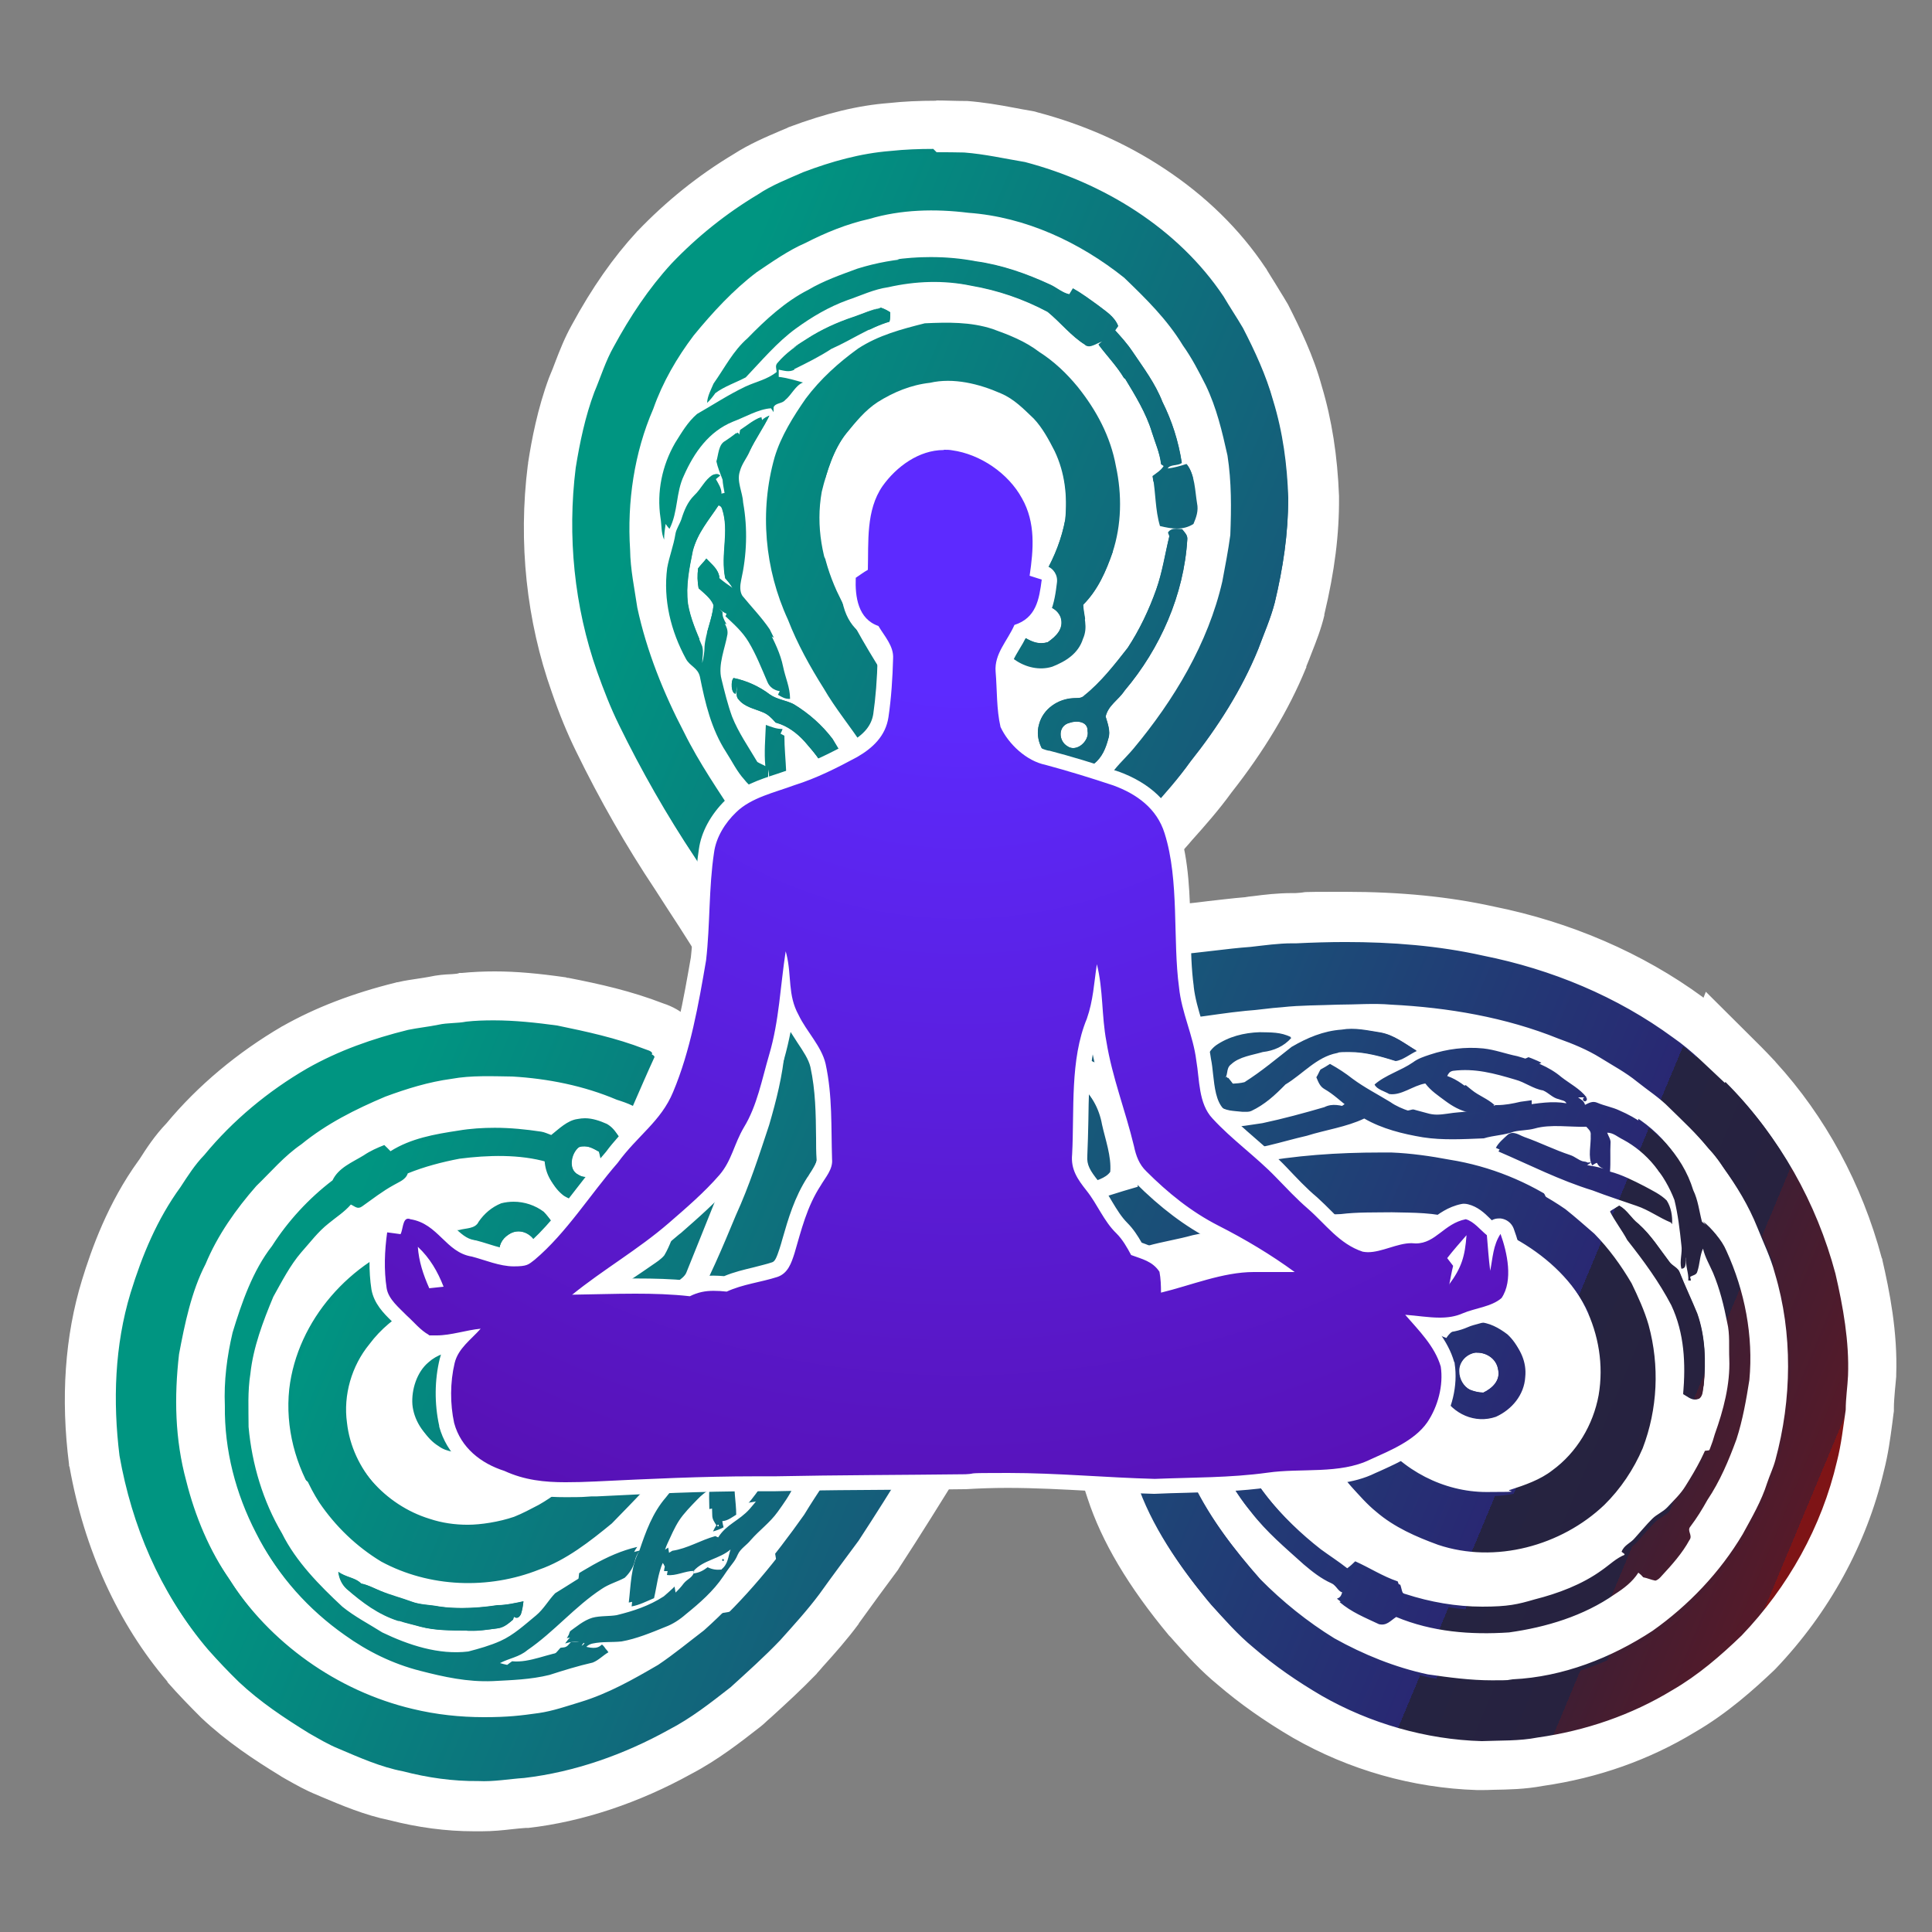 <?xml version="1.0" encoding="UTF-8"?>
<svg id="Layer_1" xmlns="http://www.w3.org/2000/svg" xmlns:xlink="http://www.w3.org/1999/xlink" version="1.1" viewBox="0 0 750 750">
  <rect x="0" y="0" width="750" height="750" fill="#808080" stroke="none"/>
  <!-- Generator: Adobe Illustrator 29.5.1, SVG Export Plug-In . SVG Version: 2.1.0 Build 141)  -->
  <defs>
    <style>
      .st0 {
        fill: url(#linear-gradient2);
      }

      .st1 {
        fill: url(#linear-gradient1);
      }

      .st2 {
        fill: url(#linear-gradient9);
      }

      .st3 {
        fill: url(#linear-gradient3);
      }

      .st4 {
        fill: url(#linear-gradient6);
      }

      .st5 {
        fill: url(#linear-gradient8);
      }

      .st6 {
        fill: url(#linear-gradient7);
      }

      .st7 {
        fill: url(#linear-gradient5);
      }

      .st8 {
        fill: url(#linear-gradient4);
      }

      .st9 {
        fill: url(#linear-gradient18);
      }

      .st10 {
        fill: url(#linear-gradient13);
      }

      .st11 {
        fill: url(#linear-gradient12);
      }

      .st12 {
        fill: url(#linear-gradient15);
      }

      .st13 {
        fill: url(#linear-gradient16);
      }

      .st14 {
        fill: url(#linear-gradient11);
      }

      .st15 {
        fill: url(#linear-gradient10);
      }

      .st16 {
        fill: url(#linear-gradient17);
      }

      .st17 {
        fill: url(#linear-gradient14);
      }

      .st18 {
        fill: url(#linear-gradient19);
      }

      .st19 {
        fill: url(#linear-gradient23);
      }

      .st20 {
        fill: url(#linear-gradient22);
      }

      .st21 {
        fill: url(#linear-gradient24);
      }

      .st22 {
        fill: url(#linear-gradient25);
      }

      .st23 {
        fill: url(#linear-gradient21);
      }

      .st24 {
        fill: url(#linear-gradient20);
      }

      .st25 {
        fill: url(#radial-gradient);
      }

      .st26 {
        fill: url(#linear-gradient);
      }

      .st27 {
        fill: #fff;
      }
    </style>
    <linearGradient id="linear-gradient" x1="182.8" y1="375.8" x2="722.1" y2="601.2" gradientTransform="translate(0 -40)" gradientUnits="userSpaceOnUse">
      <stop offset="0" stop-color="#009581"/>
      <stop offset=".8" stop-color="#292873"/>
      <stop offset=".8" stop-color="#252341"/>
      <stop offset=".9" stop-color="#27223f"/>
      <stop offset=".9" stop-color="#30213b"/>
      <stop offset=".9" stop-color="#401e33"/>
      <stop offset="1" stop-color="#551a29"/>
      <stop offset="1" stop-color="#71161b"/>
      <stop offset="1" stop-color="#7e1416"/>
    </linearGradient>
    <linearGradient id="linear-gradient1" x1="273.1" y1="152.7" x2="850.2" y2="393.9" xlink:href="#linear-gradient"/>
    <linearGradient id="linear-gradient2" x1="253.7" y1="199.3" x2="960.5" y2="494.8" xlink:href="#linear-gradient"/>
    <linearGradient id="linear-gradient3" x1="230" y1="250.5" x2="843.9" y2="507.1" xlink:href="#linear-gradient"/>
    <linearGradient id="linear-gradient4" x1="143.6" y1="169.3" x2="1007.4" y2="530.3" xlink:href="#linear-gradient"/>
    <linearGradient id="linear-gradient5" x1="195.2" y1="279" x2="932.8" y2="587.3" xlink:href="#linear-gradient"/>
    <linearGradient id="linear-gradient6" x1="92.5" y1="282.6" x2="830.6" y2="591.2" xlink:href="#linear-gradient"/>
    <linearGradient id="linear-gradient7" x1="-5691.7" y1="-2169.7" x2="2696.5" y2="1336.7" xlink:href="#linear-gradient"/>
    <linearGradient id="linear-gradient8" x1="22.7" y1="286.1" x2="749.9" y2="590.1" xlink:href="#linear-gradient"/>
    <linearGradient id="linear-gradient9" x1="-6669.1" y1="-2370.4" x2="12354.7" y2="5581.8" xlink:href="#linear-gradient"/>
    <linearGradient id="linear-gradient10" x1="-2487.8" y1="-604.5" x2="5991.8" y2="2940.1" xlink:href="#linear-gradient"/>
    <linearGradient id="linear-gradient11" x1="-5897.2" y1="-1936.9" x2="12874.9" y2="5910.2" xlink:href="#linear-gradient"/>
    <linearGradient id="linear-gradient12" x1="49.4" y1="608.1" x2="792" y2="918.5" xlink:href="#linear-gradient"/>
    <linearGradient id="linear-gradient13" x1="190.1" y1="378.8" x2="713" y2="597.4" xlink:href="#linear-gradient"/>
    <linearGradient id="linear-gradient14" x1="286.1" y1="149.3" x2="809" y2="367.9" xlink:href="#linear-gradient"/>
    <linearGradient id="linear-gradient15" x1="268.5" y1="191.4" x2="791.4" y2="409.9" xlink:href="#linear-gradient"/>
    <linearGradient id="linear-gradient16" x1="238.3" y1="263.5" x2="761.2" y2="482.1" xlink:href="#linear-gradient"/>
    <linearGradient id="linear-gradient17" x1="257.6" y1="217.5" x2="780.4" y2="436" xlink:href="#linear-gradient"/>
    <linearGradient id="linear-gradient18" x1="226.5" y1="291.8" x2="749.4" y2="510.4" xlink:href="#linear-gradient"/>
    <linearGradient id="linear-gradient19" x1="209.8" y1="331.7" x2="732.7" y2="550.2" xlink:href="#linear-gradient"/>
    <linearGradient id="linear-gradient20" x1="222.1" y1="302.3" x2="745" y2="520.9" xlink:href="#linear-gradient"/>
    <linearGradient id="linear-gradient21" x1="198.1" y1="359.7" x2="721" y2="578.3" xlink:href="#linear-gradient"/>
    <linearGradient id="linear-gradient22" x1="148.1" y1="479.3" x2="671" y2="697.8" xlink:href="#linear-gradient"/>
    <linearGradient id="linear-gradient23" x1="141.7" y1="494.6" x2="664.5" y2="713.2" xlink:href="#linear-gradient"/>
    <linearGradient id="linear-gradient24" x1="108.6" y1="573.7" x2="631.5" y2="792.2" xlink:href="#linear-gradient"/>
    <linearGradient id="linear-gradient25" x1="86.4" y1="626.7" x2="609.3" y2="845.3" xlink:href="#linear-gradient"/>
    <radialGradient id="radial-gradient" cx="373.1" cy="572.7" fx="373.1" fy="572.7" r="443.3" gradientTransform="translate(0 752) scale(1 -1)" gradientUnits="userSpaceOnUse">
      <stop offset=".2" stop-color="#5d2aff"/>
      <stop offset="1" stop-color="#5710b2"/>
    </radialGradient>
  </defs>
  <g>
    <path class="st26" d="M186.9,700.9c-.7,0-1.4,0-2.1,0-.3,0-.5,0-.8,0-10.1,0-20.3-1.4-30.5-4-8.8-1.7-16.9-5.2-24.8-8.5l-1.6-.7c-3.9-1.6-7.3-3.5-10.6-5.4-.7-.4-1.4-.8-2.2-1.2h-.2c0,0-.2-.2-.2-.2-9.6-5.8-19.7-12.4-28.9-21.1l-.2-.2c-4-4-8.3-8.4-12.3-13h0c-18-21.2-30.4-48.4-35.8-78.7v-.3s0-.3,0-.3c-3.1-24.4-1.5-47.1,4.7-67.4,5.7-18.3,12.3-32.2,20.7-43.9l.4-.6c2.8-4.3,5.6-8.7,9.6-12.8,11.5-13.9,26.2-26.2,42.4-35.6h.1c12-6.8,25.6-12,41.7-16h.3c2.5-.6,4.9-1,7.2-1.3,1.7-.2,3.3-.5,4.8-.8,2.5-.5,4.7-.7,6.7-.8,1.5,0,2.9-.2,4-.4h.5c0-.1.5-.2.5-.2,3.7-.4,7.7-.6,11.8-.6,7.8,0,16,.7,26.1,2.1h.3s.3,0,.3,0c11.9,2.4,23.7,5,35.5,9.6h.2c4.8,1.6,7.8,4.4,8.9,8.4l1,3.5-1.5,3.3c-1.9,4-3.6,8-5.4,12.3-1,2.2-1.9,4.4-2.9,6.6l-3.4,7.6c.4,1.1.8,2.1,1.1,3.1l.5,1.3v.8c2.1,11.2-3.1,22.1-12.8,27.2-3.5,1.9-7.6,2.9-11.8,2.9s-.8,0-1.2,0c.1.3.2.6.3.8l.3.7.2.7c1.7,7.2.5,14.6-3.6,22v.2c-.1,0-.3.3-.4.4,8.4-5.3,16.9-10.7,25.2-16.5.3-.2.7-.5,1-.7.4-.3,1-.7,1.4-1,.8-1.6,1.5-3.4,2.3-5.4.6-1.4,1.1-2.9,1.8-4.4v-.2c.1,0,.2-.2.2-.2,1.9-3.8,3.4-8,5-12.5l.7-1.9v-.2c3.6-8.5,6.8-17.4,9.8-26l1.5-4.4c1.5-4.6,3.2-9.2,4.7-13.6,2.3-6.5,4.7-13.2,6.7-19.8.6-2,1.3-3.8,1.9-5.3.8-2,1.4-3.7,1.6-5.1v-.4c.3-1.5.1-3.4-2.4-7.6v-.2c-.1,0-.2-.2-.2-.2-5.2-9.3-11.3-18.7-17.2-27.8-1.7-2.5-3.3-5.1-4.9-7.6-11-16.4-21.1-34.1-30.1-52.6-3.1-6.4-6-13.3-8.9-21.8-9.3-26.1-12.3-55.1-8.8-83.6v-.2s0-.2,0-.2c1.4-8.7,3.5-20.1,7.7-31.2v-.2c0,0,.2-.2.2-.2.8-1.8,1.5-3.7,2.3-5.7,1.6-4.3,3.3-8.7,5.8-13.1,7.6-13.9,15.1-24.7,23.8-34.1h.1c10.5-11.2,22.4-20.7,35.4-28.5,5.4-3.6,11.4-6.1,16.7-8.4.8-.3,2.6-1.1,2.6-1.1h.2c13.8-5.2,25.4-8,36.4-8.9,5.2-.6,10.8-.8,17.5-.8s7.3,0,10.9.1h.3s.3,0,.3,0c5.9.4,11.5,1.5,17,2.5,2.6.5,5,.9,7.4,1.3h.5c0,0,.5.2.5.2,35.3,9.3,64.8,29.3,82.8,56.3v.2c.1,0,.2.2.2.2,1,1.7,2.1,3.4,3.2,5.1,1.5,2.3,3,4.7,4.4,7.2v.2c.1,0,.3.3.3.3,4.5,8.6,9.4,18.9,12.4,29.9,3.7,12.2,5.8,25.4,6.3,40.3v.3c0,13.3-1.6,27-5.4,42.9v.2c-1.3,4.8-3,9.2-4.6,13.4-.7,1.9-1.4,3.7-2.1,5.5v.2c0,0-.1.2-.1.2-6.2,15.1-15.4,30.6-27.6,45.9-4.7,6.5-9.9,12.4-14.9,18l-5.8,6.5-.7-.3-2.8,4-7.4-3.2c-4.3-1.9-6.8-5-8.5-7-.3-.4-.6-.8-.9-1.2l-.2-.2-.2-.2c-.5-.7-1.1-1.3-1.6-2-2.1-2.5-4.7-5.6-6.3-9.5l-1.7-4.2,2-4.1c2.2-4.5,5.5-8,8.4-11.1,1.1-1.1,2.1-2.2,3-3.2,16.9-20.4,27.8-40.7,32.3-60.5l.4-2.3c.9-4.8,1.9-9.7,2.5-14.5.4-10.6.3-19.5-1-28.3-2.2-9.8-4-17.3-7.6-24.7-2.2-4.4-4.8-9.6-8-14.1l-.2-.3-.2-.3c-5.6-9.1-13.3-16.7-20.9-24-11.9-9.5-31-21.1-54.6-22.8h-.2s-.2,0-.2,0c-4.5-.5-8.8-.8-12.9-.8-7.8,0-15.1,1-21.6,2.9h-.3c0,.1-.3.2-.3.2-6.7,1.5-13.8,4.2-22.3,8.5h-.3c0,.1-.3.2-.3.2-4.9,2.1-9.7,5.3-14.8,8.7-.8.6-1.7,1.1-2.5,1.7-8.6,6.5-16.1,15-22.3,22.5-6.5,8.7-11.2,17.3-14.1,25.6v.4c-.1,0-.3.3-.3.3-6.6,15-9.4,32.3-8.2,50.1v.3s0,.3,0,.3c0,5,.9,10.1,1.8,15.5.3,1.8.6,3.6.9,5.3,3.1,14.5,8.9,29.8,17.2,45.7v.2c4.4,8.8,10.2,17.5,15.7,26,1.5,2.3,3,4.6,4.5,6.9,7.3,10.2,14.6,21,21,32.4,3-2,6-3.2,8.8-4.3,2.3-.9,4.3-1.7,5.5-2.7h0c.9-.8,1.6-1.6,1.9-2.1-1.3-2-4.1-4.1-6.1-5.6l-.4-.3-.4-.4c-.5-.5-1.5-.8-3.6-1.5-1.6-.5-3.6-1.1-5.7-2.1h-.2c-.9-.5-2.2-.9-3.7-1.3-1.9-.5-4.1-1.1-6.4-2.1l-4.6-2.1-1.1-5c-.1-.5-.3-1.1-.5-1.8-.9-3-2.4-8,.1-14l2.8-6.7,7.2.6c4.3.4,7.9,1.2,11.9,2.9,3,1.1,6,2.2,8.9,3.5-1.2-1.6-2.3-3.3-3.5-5.1-1.9-3-4-5.9-6.2-8.9-3.1-4.3-6.3-8.7-9.1-13.6-6.5-10.1-11.3-19.3-14.6-28-10.1-22.2-12.1-46.9-5.6-69.7,2.9-9.9,8.7-19,13.5-25.8l.2-.2c5.8-7.9,13.2-14.9,22.5-21.6h.2c0-.1.2-.3.2-.3,9.1-5.9,18.5-8.5,28.9-11.1l.9-.2h.9c2.7-.2,5.9-.3,9.1-.3,8.1,0,14.7.9,20.8,2.9h.2c7.1,2.6,14.1,5.2,20.5,10.2,6,3.9,11.5,8.9,16.8,15.2l.2.2c9.1,11.5,14.7,23,16.9,35.2,2.8,13.2,2.2,26.5-1.6,38.4v.2c-2.5,6.9-5.5,14.1-10.5,20.5.5,3.3,1.1,8-1.1,13.4-3.8,11.2-14.1,15.3-17.6,16.6h-.4c0,.1-.4.3-.4.3-2.3.7-4.8,1.1-7.2,1.1-7.6,0-14.8-3.3-19.9-8.4,0,2.4,0,4.7,0,7,0,.6,0,1.2,0,1.8,0,.8,0,1.8,0,2.2h0c0,.1.2.4.2.4,13.7,20.4,29.1,40,41,54.7,1,1.2,2,2.5,3,3.7,2.3,3,4.6,5.8,7,8.1l.4.4.4.5c6,7.3,12.9,14,19.5,20.2.6.5,1,.9,1.3,1,4.4-.3,8.7-.9,13.2-1.4,4.5-.5,9.2-1.1,13.9-1.5,1.1-.1,2.2-.3,3.3-.4,4.5-.5,9.1-1.1,14-1.1s1,0,1.5,0c6.7-.3,13-.5,19.1-.5,20.9,0,39.1,1.8,55.6,5.5,28.6,5.7,55.4,17.3,77.4,33.5,3.8,2.6,7.2,5.5,10.5,8.4l.3-.8,10.7,10.7c21,20.9,36.3,47.7,44.3,77.6v.3c2.8,11.5,5.8,26.7,5.2,42.2v.3c-.1,1.8-.3,3.5-.4,5.1-.3,2.6-.5,5.1-.5,7.5v.7s-.4,2.9-.5,3.9c-.8,5.7-1.6,11.7-3.1,17.7-6.2,26.7-19.9,51.6-39.5,72.2h-.1c0,.1-.1.3-.1.3-10.8,10.4-19.6,17.4-28.8,22.6-16.6,10.1-35.3,16.7-55.7,19.6-6.1,1.2-12,1.3-17.7,1.4-1.7,0-3.5,0-5.2.1h-.3s-.3,0-.3,0c-23.3-.7-46.4-7.3-66.7-18.9-10.7-6.3-19.8-12.7-27.9-19.7-6.1-5-11-10.5-15.8-15.8l-1.7-1.9v-.2c-15.1-17.9-24.9-34.2-29.9-49.8l-3.1-9.5,9.5-3.1c3-1,5.9-2,8.9-3,1.6-.5,3.1-1.1,4.7-1.6-2.8-2.5-5.1-5.8-6.7-9.5-3.4-8-2.9-17,1.1-24,2.8-5.3,7.5-9.4,13-11.6-.3,0-.7.1-1,.2-11.9,2.6-23.9,4.6-35.5,6.5-6.9,1.2-14.1,2.4-21,3.6h-.3c0,0-2.9.5-2.9.5-4.1.6-8,1.2-11.8,1.9-2.4,3.2-4.3,6.8-6.5,10.9l-1.3,2.4-.2.3c-4.6,7.3-9.2,14.8-13.7,22.1-7.8,12.6-15.8,25.6-24.1,38.2l-.2.2-.2.2c-5,6.8-10.1,13.7-15.1,20.6v.2c-4.4,5.8-9.1,11-13.6,16.1l-2.3,2.6h-.1c-5.4,5.8-11.1,11-16.7,16-1,.9-3.4,3.1-3.4,3.1l-.3.2c-7.8,6.1-15.9,12.4-25.4,17.4-19.3,10.7-39.9,17.6-59.7,19.9h-.3s-.3,0-.3,0c-1.9.1-3.8.3-5.8.5-3.4.4-6.9.7-10.6.7ZM631.3,626.3c-11.1,7.7-24.9,13-40.9,15.7,15.1-1.4,30.8-7.2,45.5-16.9,1.2-.9,2.4-1.8,3.6-2.7-.8-.2-1.6-.4-2.2-.6-2.1,1.8-4.1,3.2-6,4.4ZM152.6,624c9.3,4.4,17.1,6.5,23.8,6.5s2.1,0,3.1-.2c3.1-.8,6.9-1.8,10.2-3.3,2-.9,3.9-2.3,6-3.9-4.5.7-9.1,1.1-13.7,1.1-13.7,0-27-3.3-38.6-9.6h-.2c0-.1-.2-.2-.2-.2-7.7-4.6-14.7-10.5-20.7-17.5,4.6,6.5,10.6,12.5,16.7,18.2,2.6,2.1,5.8,4,9.1,5.9,1.5.9,3.1,1.8,4.6,2.8ZM551.9,610.9c7.9,2.3,16,3.5,23.5,3.5s12.1-.8,17.5-2.4h.2c0,0,.2-.1.2-.1,9.2-2.3,16.9-5.6,22.8-9.8l.2-.2c.7-.4,1.4-1,2.3-1.7.6-.5,1.3-1,1.9-1.5.3-.7.6-1.3,1-1.9-13.2,9.8-29.4,15.2-45.7,15.2s-14.8-1.2-21.7-3.5h-.2c-1.1-.5-2.3-.9-3.5-1.4,0,0,1.5,3.7,1.5,3.7ZM530.2,597.6c2.3,1,4.4,2.2,6.5,3.2.2.1.5.2.7.4-3.7-2-7.2-4.4-10.6-7.3-3.6-3-6.5-6.2-9.3-9.2l-1.5-1.6c-2.9-3.3-5.1-6.6-7-9.9-4.1-1.5-7.4-3.8-10.1-5.7l-.3-.2-.3-.2c-3.7-3-6.4-7-7.9-11.5-.5.7-1,1.5-1.5,2.3,5.4,12.6,15.9,25.3,29.9,36.3,1.1.8,2.2,1.6,3.4,2.4l1.8-1.8,6.3,2.9ZM182,509.9c-13.1,2.6-24.3,9-30.7,17.6v.2c-.1,0-.3.2-.3.2-5.2,6.3-7.6,14.8-6.5,22.8v.3c1.5,13.6,12.3,26.2,26.3,30.4h.2c3.7,1.3,7.6,1.9,11.7,1.9s9.6-.8,14.5-2.4c2.2-.9,4.5-2.1,6.8-3.3l1.4-.7c10-5.7,17.3-14.2,24.9-23.3,9.6-11.9,17.9-25.6,25.5-39.2-3.3,2.3-6.8,4.6-10.3,6.9-8.1,5.5-16.4,10.6-24.5,15.6-4.4,2.7-9,5.5-13.5,8.3,0,1.9,0,4.2-.6,6.8v.2c-1.2,3.8-3,10.1-8.2,14.4-3.3,2.8-8.8,7.4-16.7,7.4s-11.9-.5-17.3-4.3c-7.4-4.7-12.6-13-13.5-22v-.3c-.7-9.5,3.2-19.2,9.8-24.7,4.9-4.3,11.5-6.7,18.5-6.7s10,1.3,14.1,3.7c3.1-2,6.2-4,9.3-6h-.5c0,0-.6,0-.6,0-6.3-.1-11.1-2.3-15.3-4.5-1.6.3-3.2.6-4.5.8ZM647,506.3c.6,1.6,1.1,3.1,1.5,4.8h0c4.9,17.9,4,37.1-2.6,54.1v.2c0,0-.1.2-.1.2-2.3,5.3-5.2,10.4-8.5,15.1.5-.4,1-.7,1.5-1,.5-.3,1.1-.7,1.3-.9.5-.6,1.1-1.1,1.6-1.7,1.7-1.8,3.1-3.3,4.1-4.8v-.2c3.6-5.6,7.5-12.1,9.3-18.8v-.4c.1,0,.2-.4.2-.4,3.7-10.3,5.3-18.4,5-25.5,0-1.6,0-3.2,0-4.8,0-2.8,0-5.4-.4-7.3v-.3c0,0-.1-.3-.1-.3-.6-3-1.1-5.7-1.8-8.1h-10.8ZM542.7,552.6c8,10.9,21.2,17.7,34.5,17.7s4.6-.2,6.8-.6c4.8-1.6,9.4-3.2,12.5-5.7h.2c0-.1.2-.3.2-.3,7.2-5.2,12.3-13.5,14-22.8,1.5-9.1,0-18.8-4.2-27.9-4.6-9.1-12.2-16.9-22.5-23-6-3.6-13-6-21.9-7.7h-.5c0,0-.5-.2-.5-.2-6.1-1.8-12.3-1.9-19.6-2.1h-2.3c-1.7,0-3.3,0-5,0-4.7,0-9.2,0-13.5.6h-.5c0,0-.5,0-.5,0-4.6.1-9.3.5-14.5,1.1,14.9,7,31.2,15,51,24.9,1.3.6,2.5,1.3,3.6,1.9,3.5-2.2,7.1-3.1,8.7-3.6h.1c1.7-.5,3.5-.7,5.3-.7,5.7,0,11.4,2.2,17.3,6.7l.3.3.3.3c6.6,6,10.1,14.6,9.3,23.1-.6,10.2-7.2,19.3-17.2,23.9l-.4.2-.4.2c-2.8,1-5.8,1.5-8.7,1.5-9.8,0-18.9-5.4-23.9-14.2-2.5-4.1-3.4-8.1-3.7-11.8-3-1.3-5.9-2.8-8.7-4.3,1.6,2.4,2.8,5,3.6,7.9v.3c1.4,5.1.8,9.4,0,13,.3.4.7.9,1,1.4ZM78.9,526.7c-.9,7.9-1.2,15.2-.9,22.2,0-.8,0-1.6,0-2.5-.4-10.1.7-20.2,3.3-30.8v-.3c0,0,.1-.3.1-.3,3.8-12.7,8.5-25.8,16.6-36.5,6.4-9.8,14.6-18.9,23.9-26.4,0-.1.2-.3.3-.4h0c-4.1,2.9-7.4,6.3-11.3,10.3-1.5,1.5-3,3-4.6,4.6-8.1,9.3-14.1,18.5-17.7,27.3l-.2.4-.2.4c-4.8,9.3-7.2,20.9-9.3,32ZM477.6,516.2c6.1,2,11.2,6.5,14.2,12.7.4.8.7,1.6,1,2.4,2.5-4.5,6.2-8.3,10.6-10.7l.3-.2c3-1.6,6.3-2.4,9.9-2.5-2-.9-4-1.9-6.1-3.1-1.5-.7-3-1.4-4.7-2.2-2.5-1.1-5.1-2.3-7.7-3.7-1.9.4-3.7.8-5.5,1.1-2.9.5-5.6,1.1-8.2,1.8h-.3c0,0-.3.2-.3.2-2.5.5-4.9,1-7.4,1.5-1.6.3-3.1.7-4.7,1,3.1,0,6.1.6,8.9,1.7ZM114.6,507c-.7,1.6-1.4,3.2-2,4.9,9.8-17.9,26.6-32.2,46.7-38.9,6.3-2.4,11.9-3.7,18.6-4.1.7-.2,1.4-.3,2-.4,3.3-4.3,7.5-7.5,12.4-9.4l.5-.2h.5c1.5-.5,3.1-.8,4.7-1-1.6,0-3.2-.1-4.8-.1-4.2,0-8.7.3-13.7.9-5.5,1-10.5,2.3-14.9,3.9-2.1,2.4-4.5,3.7-6,4.5-.3.1-.6.3-.8.4l-.3.2-.3.2c-3,1.6-5.9,3.7-9,6-.7.5-1.4,1.1-2.2,1.6-2.2,1.6-4.8,2.5-7.4,2.5s-.2,0-.3,0c-.8.7-1.6,1.3-2.4,1.9-.9.7-1.7,1.3-2.4,1.9l-.2.2c-2.2,1.8-4.1,4-6.3,6.6-.9,1.1-1.9,2.2-2.9,3.4-3.2,3.8-5.8,8.4-8.5,13.4-.3.6-.6,1.2-1,1.8ZM629.4,476.1c4.3,5,8.2,10.5,11.6,16.5l.2.3.2.3c.3.7.7,1.4,1,2.1l-.3-1.3c-.8-3.3-.5-6.2-.3-8.3,0-.6.2-1.5.1-1.8v-.2s-.2-1.5-.2-1.7h0c-1.8-.8-3.3-1.7-4.8-2.5-2.1-1.2-3.9-2.2-5.7-2.7,0,0-1.3-.5-1.8-.6ZM153.9,435.4c8.1-3.4,16.5-4.7,23-5.8,5.1-.8,10.4-1.3,15.8-1.3s12.6.5,19.5,1.6c0,0,.2,0,.3,0,.3-.3.7-.5,1.1-.8-5-.9-10.1-1.5-15.5-1.9-1,0-1.9,0-2.9,0-1.9,0-3.9,0-5.9,0-3.6,0-8.3.1-12.6.9h-.3c0,0-.3,0-.3,0-8.5,1.1-16.5,3.7-23.2,6.2l1.1.9ZM469.1,414.3c0,1.6.6,3.9,1.1,5.9.2.8.4,1.5.5,2.2h0c.4,2,1.7,3.4,2.3,3.5h.3s.3.1.3.1c1,.2,2.1.3,3.3.3,2.3,0,4.7-.4,7.5-.8,1-.2,2.1-.3,3.1-.5,4.5-1,9.1-2.1,13.7-3.4-.1-.3-2.2-5.4-2.2-5.4l2.5-4.3c.2-.3.4-.7.6-1.2.2-.5.5-1,.8-1.5l1.4-2.6,2.6-1.4c1-.5,2.1-1.2,3.2-1.9l5.1-3.2,5.2,3.1c3.7,2.2,6.7,4.2,9.4,6.3,2.2-1.4,4.4-2.5,6.5-3.5,1.9-.9,3.7-1.8,5.1-2.7,2.5-1.9,5.1-3,7.4-3.7-3.4-.3-6.9-.6-10.4-.8h-.3c-1.8-.2-3.8-.2-6.1-.2s-4.3,0-6.6.1c-2.2,0-4.5.1-6.9.1-2.6.1-5.2.2-7.7.3-4.6.1-8.9.3-13.2.7h-.2s-.2,0-.2,0c-2.1.1-4.2.4-6.5.7-2.4.3-4.9.6-7.5.7-4.2.4-8.4,1-12.4,1.6,0,0,0,0-.1,0v1.6c.2,3.9-.8,7.2-1.7,9.8ZM333.8,225.5c6.3,13.3,13.6,25.4,21.4,37.4,0-.4,0-.8,0-1.2,0-2.9,0-5.6-.3-8.2v-.3s0-.3,0-.3c-.1-4.2-.1-8.5-.1-12.6,0-6.4,0-12.6-.4-18.7-1.8-1-3.9-2.3-6-4.1-3.5-2.9-5.5-6.4-6.9-9.2v-.2c-.1,0-.2-.2-.2-.2-3-6.9-3.1-15-.2-22.2,2.8-6.8,7.8-12.1,14.3-14.9,3.6-1.8,7.5-2.7,11.5-2.7,8.4,0,16.7,4.1,22.2,10.8l.2.3.2.3c4.7,6.8,6.8,13.5,6,19.9v.3s-.1.3-.1.3c-2,10.4-6.8,16.5-11.7,20,0,1,0,2,0,3,1.8-1.9,4-3.6,6.3-5,3.1-2.1,6.2-2.9,8.5-3.5,2.4-4.8,4-9.6,5-14.4.7-7.8-.3-14.8-3.1-20.9-1.8-3.7-3.8-7.4-6.2-9.9-.5-.5-1-1-1.5-1.5-3-2.8-5.3-5-8.1-6.2h-.2c-5.9-2.7-11.6-4-16.5-4s-3.3.2-4.8.5h-.5c0,.1-.5.2-.5.2-5.1.6-10.5,2.6-16,6-3.5,2.3-6.6,6.1-9.8,10.1-3.8,4.9-6,12.4-7.5,18.4-1.8,10.2-.1,21.1,5,32.6Z"/>
    <path class="st27" d="M363.6,59.1c3.6,0,7.1,0,10.7.1,7.9.6,15.8,2.4,23.6,3.7,30.4,8,59.4,25.7,77.1,52.2,2.4,4.1,5.1,8.1,7.5,12.2,4.6,8.9,9,18.4,11.7,28.1,3.8,12.3,5.5,25.1,5.9,37.9,0,13.8-2,27.1-5.2,40.5-1.6,6.2-4.2,12-6.4,18-6.4,15.7-15.7,30.3-26.3,43.6-4.7,6.6-10.2,12.6-15.5,18.7-.5-.2-.8-.5-1.3-.7-.9,1.3-2,2.5-2.9,3.9-2.6-1.1-4-3.4-5.8-5.6-2.3-2.9-5.2-5.8-6.6-9.2,2.3-4.6,6.8-8.4,10.1-12.3,15.5-18.7,28.9-40.8,34.4-64.8,1.1-5.9,2.4-12,3.1-18,.4-10.4.5-20.6-1.1-30.9-2.1-9.4-4.1-18.5-8.4-27.2-2.6-5.4-5.4-10.6-8.9-15.5-6.2-10.2-14.3-18.1-22.8-26.3-17.2-13.8-38.2-23.6-60.5-25.2-4.7-.5-9.4-.9-14.1-.9-8.3,0-16.5,1-24.4,3.3-8.6,1.9-16.9,5.4-24.7,9.3-6.7,2.9-12.9,7.3-19,11.4-9.1,6.9-17.1,15.6-24.4,24.5-6.5,8.7-12.2,18.3-15.7,28.5-7.4,17.1-10.3,36.3-9,54.7,0,7.6,1.7,15,2.8,22.5,3.6,16.9,10.2,33.3,18.2,48.5,5.8,11.8,13.7,23,20.7,34,14.9,20.7,28.5,42.1,35.3,67,2.4,7.2,3.2,14.5,4.1,22-.3,15.7-4.2,30.5-9.4,45.3-1.6,5.7-4.3,11-5.9,16.7,5.7,2.5,11.7,4.7,17.5,7.2,9.1,3.1,18.1,6.5,26.7,11,2.4-1.2,4.1-3.5,6.2-5.2,7.6-6,15.8-11.3,23.6-16.9.6-4-.3-8-.5-12-.5-3.4-.3-7-1.3-10.3-.7-2.2-3.1-4-2.9-6.3-2.1.4-4.2.5-6.3.8-3.5-.2-7.1-2.8-10.2-4.3-4.1-2.2-8.4-4-12.1-6.6-2.3-1.7-4.8-2.8-7.1-4.4-1.3-1.3-.8-2.5-.6-4.1-2.3,4.3-2.3,8.9-3.1,13.6-1.6,9-4.4,17.7-6.2,26.7,5.1,2.9,11.6,5.3,17.4,6.1,4.1-1.3,5.4-5.5,5.9-9.2-.3-3.4-3-4.4-5.8-5-2.2.5-4.2,1.4-6.3,1.9.6-3.8,1-8.1,2.8-11.5.7-.2,1.4-.2,2.1-.2,3.2,0,6.6,1.4,9.4,3,2,1.1,3.4,3,4.4,5,2.4,5.5,2.4,12.3-1,17.4-2.1,3.2-4.6,6.1-8.6,6.8-1.3.3-2.6.4-3.9.4-3.6,0-7-1-10.4-2.5-5.4-2.3-12.2-4.2-16.4-8.4,1.6-3.4,2.5-6.9,3.6-10.5,2.9-11.2,5.2-22.5,6.8-34,.4-4.1,1-8.2.8-12.2-.6-8.8-1.9-17.8-4.5-26.2-2-5.1-3.6-10.3-5.4-15.4-1.1-3.5-3.2-6.5-4.5-10,4.7-3.6,11-4.2,15.7-8.1,3.3-2.6,7.1-7.4,5.7-12-1.7-5-6.1-8.5-10.2-11.5-3.5-3.2-7.5-3.3-11.9-5.3-3.3-1.6-7-2-10.4-3.5-.8-3.5-2.4-6.2-.9-9.8,3.4.3,6,.9,9.1,2.3,7.6,2.6,15,6,22,10.2,6.6,4.3,11.2,11.4,11.2,19.4.3,8-5.7,15.5-12.6,18.7-1.9.8-4.1,2.6-6.2,2.6s-.7,0-1-.2c.5.3.8.7,1.2,1,0,3.3,2.7,6.7,4,9.7,6.3-3,11.3-7.2,17-11.1,4-2.5,7.6-5.7,11.6-8.3,2.8-2.1,5.7-4.5,7.5-7.5-5.9-7.2-11.2-14.9-16.8-22.3-3.4-4.4-6.7-8.9-9.8-13.7-3.3-5.1-7.3-9.7-10.6-14.9-4.9-7.6-10.7-14.6-15.3-22.4-5.4-8.4-10.4-17.3-13.9-26.7-9-19.7-11.1-42.3-5.2-63.1,2.4-8.1,7.3-15.9,12.1-22.8,5.7-7.6,12.6-13.9,20.3-19.4,8-5.2,16.8-7.5,25.9-9.8,2.9-.2,5.7-.3,8.6-.3,6,0,11.9.5,17.7,2.4,6.4,2.3,12.6,4.6,18.1,8.9,5.7,3.7,10.6,8.3,14.9,13.5,7.3,9.1,12.8,19.3,14.9,30.9,2.4,11,2.2,22.6-1.3,33.4-2.6,7.5-5.7,14.8-11.5,20.5.2,4.6,2.1,8.4,0,13.1-1.8,5.7-6.6,8.8-11.9,10.8-1.4.4-2.9.6-4.3.6-8.7,0-17.4-7.3-17.8-16.2-.7-6.7,3.1-13.3,9-16.5,3.2-2.3,6.8-2.3,10.2-3.9,3.8-6.7,6.5-13.6,7.9-21.1.9-9.1,0-18.3-4.1-26.7-2.2-4.3-4.7-9-8.1-12.6-4.1-3.8-7.6-7.6-12.8-9.8-6.3-2.7-13.4-4.8-20.5-4.8s-4.7.2-7,.8c-7.3.8-14,3.7-20.3,7.5-4.9,3.2-8.6,7.7-12.2,12.2-5,6.3-7.6,14.9-9.5,22.6-2.4,13.4.2,26.6,5.7,38.8,12.3,26.1,28.5,47.8,44.2,71.7,8.9,12.3,17.5,24.9,27.4,36.6,9.8,12.2,19.7,23.5,31.5,33.6,4.3,3.5,9.2,5.2,14.8,5.2-.2-1.3,0-2.9-.9-3.9-7.1-7.9-14.7-14.9-21.3-23.1-8.7-10.3-17.1-20.5-25.4-31.1-4.1-5.7-8.2-11.3-12.4-16.8-5.5-7.4-10.5-15.3-16.2-22.4-1.1-2.6-.5-6.1-.8-9-.5-5.9,0-12-.6-17.9-.3-11.9.2-23.8-.8-35.7,0-.7-.2-1.2-.6-1.6-2.8-2-6-3.1-8.7-5.5-2-1.6-3.3-3.8-4.4-6-3.9-8.9,0-20.3,9.1-24,2.4-1.2,4.9-1.8,7.4-1.8,5.5,0,10.8,2.7,14.4,7.1,2.6,3.8,4.8,8.3,4.2,12.9-1.3,6.8-4.3,12.9-11,15.6-.4.8-.7,1.6-.9,2.4.5,17.2.8,34.5.6,51.7,0,3.7-.4,6.9,2.1,10,12.8,19.1,27,37.5,41.5,55.5,3.6,4.3,6.8,8.9,10.8,12.7,6.2,7.5,13.3,14.4,20.3,21.1,2.1,2,4.3,3.4,7.2,3.9,9.8-.7,19.4-2.3,29.1-3,5.4-.6,10.8-1.4,16.3-1.4.5,0,1.1,0,1.6,0,6.3-.3,12.6-.5,19-.5,18,0,36.1,1.4,53.5,5.3,26.5,5.3,51.9,15.8,73.7,31.8,7.4,5.1,13.5,11.5,20.1,17.6h0c0,0,.2-.4.2-.4,20.2,20.1,34.4,45.7,41.7,73.1,3,12.9,5.4,26.4,4.9,39.6-.3,4.4-.9,8.8-.9,13.3-.9,6.7-1.7,13.4-3.4,20-5.9,25.4-19,48.8-37,67.6-8.2,7.9-17.1,15.5-26.9,21.2-15.9,9.7-33.8,15.7-52.3,18.4-7.2,1.4-14.4,1.1-21.7,1.4-21.6-.7-43.3-6.9-62.1-17.6-9.3-5.5-18.3-11.6-26.5-18.7-6.1-5-11.1-10.7-16.4-16.6-11.4-13.7-22.4-29.5-28-46.5,6-2,12-4.1,18-6,1.7,1.4,2.1,3.2,2.9,5.1,7.1,14.4,16.6,26.8,27.1,38.7,8.7,8.8,18.4,16.6,28.8,23,11.3,6.3,23.6,11.3,36.3,14,8.3,1.2,16.5,2.3,24.8,2.3s5.4-.1,8.2-.4c19.3-.9,38.2-8.3,54.2-18.8,14-9.9,26.2-22.7,35-37.5,3.5-6.4,7.3-12.9,9.5-19.9,1-3,2.4-5.9,3.2-8.9,6.4-23.5,6.8-49.2-.2-72.5-1.6-6.1-4.5-12-6.8-17.8-3.4-8.5-8-16-13.3-23.4-2-3.1-4.1-5.8-6.6-8.5-4.7-5.8-10-10.7-15.3-15.9-3.8-3.8-8.4-6.8-12.5-10.1-4.4-3.6-9.5-6.3-14.3-9.3-5-3.1-10.6-5.5-16.2-7.4-20.5-8.3-43.1-12.1-65-13.2-2.3-.2-4.6-.3-6.9-.3-4.6,0-9.2.3-13.8.3-7.3.4-14.4.3-21.7,1-4.7.3-9.4,1.1-14.1,1.4-12.5,1.2-23.8,3.8-36.1,3.8s-3.9,0-5.8-.2c-3.3-.7-6.7-1.3-9.9-2.4-5.8-2.4-11.7-4.5-17-8.3-10.5-7.9-19.6-17.5-27.8-27.8-2.4-2.5-4.8-5-7.2-7.6-2.6,1.5-4.7,3.8-7.3,5.5-9,6.4-17.9,13.1-27.4,18.7-1.6,1-3.3,1.4-5.2,1.6.5,5.5,3,10.6,3.3,16.2.2,5.4,1.4,10.6,1.5,16,2.5,4.6,7.9,8.7,12.3,11.5,3.4,2.6,6.7,4.8,10.6,6.6,3,1.8,6.6,2.4,9.6,4.4-.6-1.6-1.3-2.2-2.7-3.1-1.4-1.6-2-4.2-1.8-6.3.3-2.5,0-5.6,1.6-7.6,3.1-3.9,6.7-7.3,11.1-9.6,4.7-2.4,9.1-5.1,13.8-7.3-5.1-4.8-10.6-9.2-15.3-14.4-1.9-2.2-4-3.7-5.3-6.2-.3,0-.5,0-.8,0-3.7,0-7.1,2.5-10.4,4.3-2.6,2-6.7,5.1-6.3,8.8-.4,3.1,2.4,7.1,5.7,7.1s1.1-.1,1.6-.3c2.2-1.7,2.4-5.9,5.2-7.2.7-.1,1.4-.2,2.1-.2s1.8,0,2.7,0c.5,2.6,1.1,5.4,1.2,8-.5,3.3-3.2,6.2-5.7,8.4-1.9.8-4.3,1.4-6.6,1.4s-4.4-.5-6-1.9c-2.2-1.9-4.3-3.9-6-6.2-2.2-4.1-4.1-9-2.6-13.7,1-4.6,4.1-8,7.7-10.9,4.1-3,8.8-5.7,13.6-7.3,1.1-.3,2.4-.5,3.6-.5,1.9,0,3.9.5,5.1,2.2,10.7,11.7,21.3,22.7,35.3,30.6,9,5,19.1,7.8,29.5,8.3.3,0,.6,0,1,0,4.1,0,8.2-1,12.2-1,.3,0,.6,0,.9,0,0,2.7-.8,5-1.7,7.4-.4,4,.9,8.4,1.8,12.2,1,5.1,4.9,10.3,10.4,11.2,1.9.4,3.7.6,5.5.6,4.1,0,8.1-.9,12.4-1.4,8-1.7,16.1-4,24-6.2,1.3-.7,2.6-.9,3.9-.9,1.9,0,3.8.5,5.7,1.1-3.2-2.4-6-5.2-9.5-7.2-1.8-1-2.4-2.7-3.2-4.6.6-.9,1-2,1.6-3,1.2-.7,2.4-1.4,3.7-2.2,3,1.8,5.9,3.7,8.8,5.8,4.6,3.5,9.7,6,14.6,9,4.3,3.1,10.3,4.4,15.4,5.8,1.3.4,2.6.6,3.9.6,2.8,0,5.5-.7,8.5-.9,3.9-.2,7.4-1.3,11.3-1.5,1,0,2-.8,2.9-1.3.2,0,.4,0,.7,0,3.1,0,6.1-.6,9.1-1.3,3.8-.5,7.8-1.2,11.7-1.2,1.7,0,3.4.1,5,.4-.7-1.2-1.9-1.1-3-1.6-2.4-.5-3.9-2.4-6.1-3.4-3.9-.7-7.1-3.2-10.8-4.2-6.6-1.9-12.8-3.7-19.5-3.7s-3.1,0-4.7.3c-1.2.3-1.7.9-2.2,2,4.1,1.4,7.3,4.1,10.6,6.8,2.8,2.3,6.2,3.4,8.9,5.9-2.3,1.3-5.1,1.4-7.8,1.4s-2.3,0-3.3,0c-3.3-.7-6.4-2.4-9.1-4.4-2.8-2.1-5.7-3.9-7.8-6.8-4.4.8-8.6,4.2-13,4.2s-.7,0-1.1,0c-1.7-.9-5-1.8-5.7-3.7,4.1-3.7,10.3-5.4,14.9-8.6,2-1.5,4.2-2.3,6.6-3,5.1-1.8,10.6-2.7,16.1-2.7,1.5,0,3.1,0,4.6.2,4.6.5,8.7,2.1,13.2,3,6,1.7,12.3,4.1,17.1,8.1,3.2,2.5,7.3,4.6,9.8,7.9h-3.3c1.1.8,2.4,1.3,2.7,2.9,1.1-.6,2.2-1.2,3.3-1.2.5,0,1,.1,1.5.4,2.7,1.2,5.8,1.7,8.6,3,13.2,5.6,24.4,17.1,28.6,30.9,1.9,4,2.3,8.1,3.4,12.3,4,2.8,7.6,6.8,9.5,11.3,7.2,15.5,10.6,33.1,9,50.1-1.2,7.6-2.6,15.5-5,23-3,8.3-6.4,16.3-11.3,23.6-2,3.6-4.1,7-6.6,10.3-1.5,1.7,1.1,3.4-.4,5.3-2.7,5-6.9,9.5-10.7,13.8-.8.8-1.4,1.6-2.5,1.9-1.6-.3-3.1-1-4.7-1.3-.6-.7-1.1-1.2-1.9-1.8-2.4,3.6-5.7,6.1-9.2,8.4-12,8.4-26.6,12.8-41,14.8-3,.2-6,.3-9,.3-11.9,0-23.7-1.7-34.8-6.3-2,1.3-3.3,3-5.5,3s-.7,0-1.1-.1c-5.5-2.5-10.6-4.6-15.3-8.6,1.9-.6,1.7-2,2.5-3.5-3.2,0-3.1-2.6-5.7-3.8-4.1-1.8-7.4-4.4-10.7-7.3-7.2-6.5-14.3-12.4-20.3-20.2-4.1-4.9-7.2-10.4-10.6-15.7-2.3-3.6-3.7-7.5-5.7-11.1-.7-1.5-2.8-1.7-4.2-2.3-10.1-2.4-14.5-15.8-9.4-24.4,2.6-5.1,8.1-8.3,13.8-8.3,1.9,0,3.8.4,5.5,1.1,8.5,2.6,12.5,13.2,9.6,21.2-1.8,3.2-3.2,6.3-6.5,8.3,5.8,18.7,20.3,35,35.4,46.8,3.4,2.5,7,4.8,10.3,7.4,1.1-.8,2.2-1.8,3.1-2.7,5.6,2.5,10.6,5.8,16.5,7.8.8,1.9.6,4.4,3,4.9,9.5,3.1,19.7,4.9,29.8,4.9s13.8-.9,20.3-2.8c9.1-2.3,18.5-5.8,26.2-11.4,2.9-2,5.7-4.8,9-6-.5-.4-.9-.8-1.4-1.1,1-2.7,3.5-3.3,5.2-5.4,2.2-2.4,4.3-5,6.7-7.4,1.8-1.8,4.1-2.6,5.9-4.5,2.5-2.7,5.1-5.1,7-8.2,4.2-6.7,8.3-13.8,10.4-21.6,3.3-9.2,5.9-19.3,5.6-29.2-.2-4.6.4-9.6-.8-14.1-1.2-6.6-2.8-13.1-5.5-19.3-1.3-3.2-3-6-3.9-9.4-1.2,2.9-1.1,6-2.2,8.9-.3,1.4-1.8,1.4-2.8,2.1,0,.5.3,1,.3,1.4h-1c.3-3.2-1.2-5.8-.8-9.1-.5,1.6.4,4.5-1.9,4.5-.8-3.1.5-6.1,0-9.2-.7-5.7-1.3-11.9-2.7-17.5-3.8-9.8-10.6-18.4-19.9-23.4-2.2-1-3.8-2.6-6.2-2.7.5,1.3,1.5,2.6,1.3,4.1-.2,3.7,0,7.3-.2,11,4.6,1.2,9,3.6,13.4,5.7,2.9,1.6,6.2,3.1,8.6,5.5,1.7,2.6,2.3,6.1,2.1,9.2-.2-.2-.4-.4-.4-.6-4.7-1.9-8.6-4.9-13.4-6.5-5.7-2.1-11.5-3.9-17.1-6-12.6-3.9-24.6-10-36.5-15.1,1-2,3-3.6,4.6-5.1.6-.5,1.3-.7,1.9-.7,1.6,0,3.2,1.1,4.6,1.6,6,2.1,11.7,5,17.8,7,1.8.6,3.1,1.9,4.8,2.4,2.4.4,4.7.7,7,1.5-1.4-.6-2-.9-2.6-2.3-.6.3-1.2.7-1.8,1-1.8-3.2-.4-8.1-.6-11.7.2-1.6-.8-2.3-1.7-3.3-.4,0-.9,0-1.3,0-3.3,0-6.9-.3-10.4-.3s-5.7.2-8.3,1c-2.6.8-5.4.7-8,1.2-3.8,1.4-7.8,1.4-11.7,2.6-4.1.1-8.4.4-12.6.4s-7.4-.2-11.1-.8c-7.8-1.2-15.9-3.3-22.8-7.3-7,3.3-15,4.4-22.3,6.7-9.7,2.3-20.2,5.9-30.1,5.9-.3,0-.5,0-.8,0-2.1,0-4.1-.2-6.1-.2s-.9,0-1.4,0c-.4-1-.8-2.1-1.1-3.1-.2.8-.4,1.6-.9,2.4-4.9-2.6-8.5-7.2-11.1-12-2.2-5.7-3-12.3-4.1-18.3-1.6.4-3.2.4-4.8.4s-1.5,0-2.2,0c-1.3,0-2.5,0-3.8.2,3.4,8.9,5.1,18.7,7.3,28.1.9,5.2,2.7,10.4,3.2,15.6,3.6-.2,6.9-1.2,10.3-2,8.6-2.4,17.1-3.6,25.9-4.9,16.2-3.1,32.9-4.2,49.4-4.2,1.4,0,2.9,0,4.3,0,7.5.3,15.2,1.4,22.6,2.8,15.7,2.5,30.7,8.6,43.7,17.6,3.9,3.1,7.5,6.3,11.2,9.5,5.6,5.7,10.5,12.3,14.5,19.3,2.5,5.2,5,10.6,6.6,16.2,4.3,15.7,3.6,32.6-2.3,47.8-3.5,8.1-8.6,15.7-14.9,22-12.2,11.6-29.2,18.5-46,18.5s-12.5-1-18.5-3c-8.6-3.1-17.1-6.8-24-12.8-3.7-3-6.6-6.4-9.8-9.9-3.3-3.7-5.5-7.7-7.8-12-4-.3-7.7-2.9-10.9-5.2-9.4-7.7-6.6-24.2,3.6-29.9,2.1-1.1,4.2-1.4,6.4-1.4,1.6,0,3.2.2,4.9.4,6.2,1.1,10.8,6.6,12.5,12.4,1.2,4.7-.4,8.6-1.3,13.2,1.4,1.4,2.6,2.9,3.8,4.5,9.8,13.4,26,21.8,42.6,21.8s6.2-.3,9.3-.9c5.6-1.8,11.6-3.9,16.2-7.5,9.5-6.9,15.9-17.7,18-29.2,2-11.7,0-23.5-5.1-34-5.8-11.7-15.3-20.6-26.4-27.2-7.8-4.6-16.3-7.3-25.2-8.9-8.2-2.4-16.2-2.4-24.7-2.5-1.7,0-3.3,0-4.9,0h0c-4.9,0-9.8,0-14.8.6-10.6.3-20.9,1.7-31.3,3.6-8.7,1.8-17.5,2.7-26.2,4.6-5.7,1.6-11.7,2.5-17.4,4.1-17.9,4.4-35.5,11-50.4,22-.8.8-1.3,1.7-2,2.6,1.1,0,2.1.2,3.2.2s1.1,0,1.6-.2c8.4-1.3,16.9-2.6,25.2-3.7,11.2-2.3,22.4-4.1,33.6-6.4,4.8-1,9.5-2.2,14.4-2.7,7.3-1.5,14.8-3,22.1-4.7,1.3-.2,3-.6,4.5-.6.8,0,1.7.1,2.4.5,17.6,8.3,35.2,17,52.6,25.6,3.3,1.6,6.2,3.7,9.7,4.9,2-3.3,6.1-4.9,9.6-5.8.9-.2,1.8-.3,2.8-.3,4.1,0,8,2.2,11.3,4.7,4.1,3.8,6.6,9.3,6,15-.4,7.1-5.2,12.7-11.4,15.5-1.8.6-3.6.9-5.4.9-6.3,0-12.1-3.6-15.3-9.3-2.6-4.1-2.5-8.4-2.4-13.1l-.5-.6c-9.8-3.5-18.7-9.3-28.2-13.7-5.1-2.9-10.7-4.6-15.8-7.6-5.1-2.5-10.7-4.6-15.5-7.7-5.9,1.6-12,2.3-17.9,3.9-7.5,1.5-15,3.3-22.6,4.5-18.7,4.1-37.7,6.7-56.5,10.2-6.2.9-12.5,1.8-18.7,3.2-4.7,5.3-7.6,11.2-10.9,17.3-12.5,19.9-24.8,40.4-37.7,60.1-5.1,6.9-10.2,13.8-15.2,20.7-4.7,6.3-10,12.1-15.2,17.9-6.1,6.4-12.7,12.2-19.3,18.3-7.7,6-15.4,12-24,16.5-17.2,9.6-36.5,16.5-56.1,18.7-5.4.3-10.5,1.3-15.8,1.3s-1.3,0-2,0c-.3,0-.7,0-1,0-9.6,0-19-1.3-28.3-3.8-8.5-1.6-16.8-5.3-24.8-8.7-4.1-1.7-7.8-4-11.7-6.1-9.7-5.9-18.9-12.1-27.2-19.9-4.1-4.1-8.1-8.2-11.9-12.5-17.9-21-28.7-46.8-33.5-73.9-2.6-21.1-1.9-42.8,4.3-63.2,4.5-14.6,10.3-28.6,19.4-41.1,2.8-4.3,5.6-8.7,9.2-12.4,11.1-13.5,24.9-24.9,39.9-33.6,12.3-7,25.5-11.6,39.2-15,3.9-.8,7.9-1.2,11.8-2,3.6-.8,7.3-.5,10.8-1.2,3.5-.4,7.1-.5,10.7-.5,8.2,0,16.5.9,24.6,2,11.6,2.4,22.8,4.8,33.9,9.1.9.4,2.7.7,3,1.7-2.9,6.3-5.6,12.6-8.4,19-2-1-4.1-1.8-6.3-2.4-12.7-5.5-26.8-8.2-40.5-9-3,0-6.1-.1-9.2-.1-4.8,0-9.7.2-14.4,1.1-8.9,1.1-17.3,3.8-25.7,6.9-11.6,4.9-22.8,10.5-32.6,18.5-6.7,4.6-11.6,10.5-17.5,16.2-7.9,9-15.1,19.2-19.7,30.3-5.5,10.6-8.1,23.4-10.3,35-1.9,16.6-1.6,33,2.8,49.2,3.5,13.7,9,27.1,17.1,38.7,16,25.4,42.5,44.2,71.7,51.1,9.1,2.2,18.4,3.2,27.7,3.2s14.2-.6,21.3-1.6c5.5-.8,10.9-2.7,16.2-4.3,10.8-3.3,20.3-8.7,30.1-14.4,6.1-4.1,11.9-8.9,17.8-13.4,15-13.4,27.3-28.5,38.9-44.9,5.2-8.6,11.1-16.7,16-25.3,3.5-6.8,8-12.8,11.6-19.5,4.1-7.4,8.8-14.6,12.8-22,3.9-6.7,8.8-12.5,13.4-18.7,2.4-3,5.3-5.5,8.1-8,6.7-5.5,13.2-10.9,20.9-14.9,8.3-4.2,16.5-8.9,25.2-11.9,7.1-2.7,14.2-4.9,21.5-7-.2-4.3-1.5-8.2-2.3-12.4-1.2-7.5-3.1-15.1-5.3-22.4-1.4-4.4-3.4-8.5-5.1-12.7-3.9-1.3-7.3-3.4-11.1-4.8-4.2-1.5-7.8-4.1-11.9-5.9-.6-.2-1.1-.3-1.7-.3-.9,0-1.8.3-2.9.5-4.3,1.4-7.7,4.7-11.7,6.9-3.4,1.9-6.5,4.3-9.9,6.3.2,5.3,3.5,8.3,5.5,12.9,1.3,3.1,3,5.9,4.2,8.9,2.6,7.3.9,14.2,3.1,21.7.3,0,.5,0,.8,0,3.5,0,6.4-2.3,9.7-3.5,5.7-2.3,11.4-4.1,16.8-6.9.6-.3,1-.8,1-1.6-.4-5.7-2.4-11.4-5-16.4-.7-1.9-2.2-2.7-3.9-2.7s-4.7,1.3-5.8,3.1c0,4.7,3.4,9.6,2.8,14.1-1.8.9-3.7,1.6-5.3,2.8-1,0-2.1-.3-3-.6-1.2-6.5-3.1-12.9-5.2-19.1-.4-1.5-.9-2.8-.3-4.3,1.7-1.7,4.7-2.4,7-3.1,3.7-1.1,7.2-1.9,10.9-1.9s2.5,0,3.8.3c5.6,2.7,8.9,9.7,9.9,15.5,1.3,5.8,3.7,12.3,3.2,18.4-1.8,2.6-5.7,3.4-8.6,4.6-5.9,2.5-12.2,4.5-18.1,7.3-11.5,4.1-22.2,10.6-31.7,18.3-4.8,4-10.5,7.1-14.2,12.2-5.4,7-10.5,14.2-14.4,22-5-2.9-7.3-8.8-12.9-11.4-2.4-1.2-5.9-2.4-9.1-2.4s-3.5.4-4.9,1.4c-2.7,2.2-5.5,4.9-6.8,8.1-2.5,8.2.8,17.9,1.7,26.3.4,1.9-1.5,3.8-1.3,5.5.3,0,.6.1.9.1.9,0,1.9-.2,2.6-.4,3.5-3.9,7.1-7.7,9.5-12.2,1.1-2.2,1.7-4.6,2.5-6.9-.9-.6-1.7-2.1-2.8-2.1s-.2,0-.3,0c-2.1.8-4.1,1.8-6,2.6-.8-2-.2-2.4-2.6-2.5.3-4.5,3.8-8.7,8.5-8.7s.8,0,1.1,0c4,0,10,1.1,11,5.7,1.7,3.9.3,8.8-1.5,12.3-3.7,9.9-12.5,18.4-18.8,26.5-2,3.9-4.2,8.1-4.6,12.4-.8,1-1.6,2.2-2.2,3.4-1.6,3.5-4,6.7-6.2,9.9-3,4.3-7,7.1-10.5,11-1.5,1.9-4,3.3-5,5.6-1.3,3.2-1.8,2.7-5.6,8.4-3.8,5.7-9.3,10.5-14.5,14.7-2.4,2.1-5.1,3.9-8.1,5-5.4,2.2-11.2,4.5-16.9,5.6-3.7.4-7.4,0-11.2.8-1.4.3-2.5.9-3.2,2.3,1.6.3,3.1.8,4.5.8s2.3-.3,3.4-1.3c.6.5,1,1,1.4,1.6-2.2,1.1-3.9,3-6.1,4-5.7,1.3-11.2,3-16.8,4.8-7.3,1.9-14.5,2.1-22,2.4-.9,0-1.9,0-2.8,0-8.7,0-16.9-1.9-25.3-4-10.6-2.7-20.4-7.5-29.3-13.9-13.8-9.8-25.8-23-33.4-38.2-7.9-15.3-12.3-32.1-12.1-49.4-.4-9.6.8-19,3-28.4,3.5-11.5,7.8-24,15.3-33.6,6.2-9.7,14.3-18.5,23.5-25.5,2.3-4.9,7.7-7,12.1-9.7,2.5-1.7,5.2-2.9,8-4,.8.8,1.6,1.5,2.4,2.4,7.9-5,17.1-6.6,26.3-8,4.7-.8,9.5-1.1,14.2-1.1,6,0,12,.6,18,1.5,1.3.2,2.5.8,3.9,1.3,2.9-2.3,6.3-5.7,10.2-6.2,1-.2,2-.3,2.9-.3,2.9,0,5.8,1,8.5,2.2,4,2.3,5.3,6.5,6.7,10.6,1.1,6.6-1.7,13.6-7.8,16.8-2.1,1.2-4.6,1.7-7.1,1.7s-6.8-1-9.5-2.7c-4.1-3.1-6.5-7.9-6.5-13.1-5.9-1.7-12.4-2.4-18.8-2.4s-10.3.4-15.2,1.1c-6.8,1.2-13.7,3-20.1,5.7-.8,2.5-3.4,3.3-5.4,4.5-4.4,2.4-8.3,5.4-12.3,8.3-.6.4-1,.6-1.5.6-1,0-1.8-.8-2.9-1.2-2.4,2.9-5.7,4.9-8.6,7.3-4.1,3.3-7.1,7.3-10.6,11.2-4.4,5.2-7.6,11.4-10.9,17.3-4.1,9.5-7.8,19.6-8.9,29.9-1,6.8-.7,13.8-.7,20.6,1.3,14.4,5.6,28.8,13,41.4,5.4,10.8,14.6,20.2,23.4,28.4,4.7,3.9,10.3,6.7,15.5,10,8.8,4.2,18.7,7.7,28.6,7.7s3.2,0,4.8-.3c4.2-1,8.6-2.3,12.5-4.1,5.1-2.3,9.2-6.2,13.8-9.9,3-2.4,4.8-5.8,7.4-8.6,10.5-6.4,20.7-13.8,32.9-16.6-1,1.4-1.6,2.5-2,4.2-.6,2.4-2,4.6-3.9,6.4-2.9,1.6-6,2.4-8.9,4.3-10.5,6.9-18.6,16.8-28.9,23.8-3.1,2.7-7,3.1-10.6,5,.9.3,1.9.5,2.8.7.6-.5,1.2-.9,1.9-1.4.6,0,1.2,0,1.8,0,6.4,0,12.9-3.4,19.4-4,1.3-.2,1.8-1.2,2.7-2.1.2,0,.3,0,.5,0,.6,0,1.2,0,1.7,0,.8,0,1.5-.2,2-1.2-1.4-.3-2.5-.5-3.7-.5s-2.4.2-3.9.7c.8-1,1.4-2.1,2.4-2.7,2.9-2.1,5.9-4.7,9.3-5.7,3-.8,6.5-.5,9.4-1,6.5-1.6,12.6-3.6,18.3-7.3,2.4-2.1,4.7-4,6.6-6.6,1.5-1.9,3.8-2.2,4.1-4.9-3.2,0-6.4,1.7-9.5,1.7s-.7,0-1.1,0c0-.8.3-1.7.5-2.5-1-.3-1.7-1.1-2-2.5-2,4.5-2.4,9.3-3.5,14-2.8,1.2-5.7,2.7-8.7,3.2.8-6.6.8-14.2,4.1-20.1,2.5-7.4,5.1-14.7,10.3-20.7,4.2-5.6,9.5-9.9,14.8-14.4,1.4-1.1,3-1.3,3.3-3.4,1.1-4.7,2.8-9.4,4.6-14,2-5.1,5-9.1,7.9-13.8,1.7-2.8,4.2-4.7,6.1-7.3,0,1.5.3,3,.5,4.5h-1.7c.7,1.4,1.3,2.7,2,4.1v-3.7l1.3.4c.9,4-2,5.9-3.8,8.9-5.4,8.9-7.7,18.7-9.2,29-.8,5.1.4,9.7.4,14.9-1.8,1.1-3.2,2.4-5.4,2.5,0,.8.3,1.6.5,2.4-1.2.7-2.6,1.2-4.1,1.6.4-.8.8-1.6,1.3-2.4-.8-1.2-1.6-2.3-1.6-3.9,0-4.7-.6-9.1,1.1-13.7,0-1.8-.5-3.5-.7-5.2,0,1.6,0,3.1,0,4.7-.8,1.4-.8,2.3-.6,3.9-2.3,1-4.1,2.5-5.7,4.3-2.4,2.5-5.1,5.2-7,8.1-1.8,2.8-3.1,5.9-4.5,8.9-.7,1.5-1.4,2.8-.8,4.5.8-.6,1.8-1.1,2.7-1.7,5.9-.9,10.8-4.1,16.7-5.7.4.2.8.3,1.1.5,3.2-5.1,8.3-6.5,12.2-11,4.8-5.5,8.3-11.7,13.1-17.1.6.4,1.1.8,1.7,1.1.4-.2.8-.5,1.1-.5-.5-.7-1-1.4-1.7-2.1,3.8-1.6,5.3-4.7,7.1-8.2-3.7,1.6-5.4,5.3-8.9,7.1-3.8,2.8-8,4.6-11.8,7.4-.2,0-.3,0-.5,0-1.2,0-2.5-.8-3.7-1.2.7-2.8,2.8-5.2,4.1-7.7,3.4-3.3,7-6.4,10.7-9.1,2.5-1.8,4.3-4.2,6.6-6.4.8-.7,1-1.4.8-2.3-1.6.2-2.6,1.6-4.4,1.6-.8-6.1-3.7-12.2-3.9-18.7,0-2-.6-3.8-.9-5.7.8-7.7,1.9-14.8,6.5-21.2,2.4-3.6,7.1-5.5,10.9-6.9,1.1-.2,2.3-.3,3.3-.3,5.3,0,9.9,2.3,14.6,4.8,2.2,1.1,3.6,2.8,5.9,3.5,1.2-3.3,3.4-5.7,5.5-8.7.5.3,1,.7,1.5.9-.8-1.4-.8-2.9-2.6-3.3-5.7-2-11.2-4.7-16.9-6.9-5.8-2-11.5-4.4-17.2-6.8-1.6-.5-3.4-1.3-5.1-1.3s-.2,0-.3,0c-.7.9-1,2.2-1.5,3.2-5.1,13.3-11,26.3-17.5,39-10.6,20.1-22.6,40.5-37.2,57.9-4.2,4.5-8.6,8.9-12.9,13.4-8.4,6.9-17.8,14.3-28.2,17.9-8.7,3.5-18.1,5.2-27.5,5.2s-23.5-2.8-33.8-8.3c-9.6-5.7-17.8-13.7-24.1-23-8-12.5-12-27.5-10.4-42.4,3.1-26.7,23.8-49.9,49.1-58.1,5.7-2.3,10.6-3.3,16.8-3.6,2.6-.8,6.3-.4,7.6-3.2,2.2-3.2,5.1-5.7,8.8-7.2,1.6-.4,3.2-.6,4.8-.6,4.2,0,8.4,1.4,11.7,3.9,2.4,2.4,4.1,5.6,5.4,8.7,1.2,5.3,0,10.3-2.6,14.9-2.8,4.6-7.7,7.7-13.1,8.3-5.5,0-9.5-2.6-14.1-5.2-2.4.8-5,1.2-7.5,1.6-14.1,2.7-28.3,9.7-37,21.5-6.9,8.4-10.2,19.8-8.7,30.5,2,18.1,16,33.6,33.3,38.9,4.8,1.6,9.8,2.3,14.8,2.3s12.2-1.1,18-3.1c3.3-1.3,6.4-3,9.5-4.6,11.5-6.5,19.4-15.7,27.9-25.7,12.3-15.4,22.4-33,31.7-50.2,6.7-11.8,11.8-24.1,17-36.6,5.2-11.4,9-23.2,12.9-35,2.8-9.6,5.2-19.1,6.1-29.1,0-3.9.5-9.4-3.6-11.4-4.8,13.8-9.2,27.9-14.5,41.5-6.6,18.6-14,36.6-21.4,54.8-.6,1.4-2.2,2.4-3.4,3.4-7.5,5.3-15.2,10.6-22.9,15.6-13.3,9-27,16.9-40.5,25.5-.8.7-2.2-.5-2.2,2.4s.8,5.6,0,8.5c-.9,3.3-2.2,7.3-4.9,9.4-3,2.5-6.2,5.1-10.4,5.1s-8.6-.3-11.8-2.6c-5-3-8.5-8.9-9-14.6-.4-5.7,1.7-12.6,6.3-16.4,3.2-2.9,7.6-4.3,12-4.3,5,0,10,1.9,13.2,5.7,1.5-.7,2.9-1.3,4.2-2.3,19-12.6,38.5-23.6,57.4-36.8,1.6-1.1,3.5-2.3,4.7-3.8,2.2-3.7,3.5-8,5.2-11.9,2.4-4.9,4.2-10.1,6.1-15.3,4.2-10.2,7.8-20.6,11.5-31,3.8-11.3,8.1-22.4,11.6-33.8,1.2-4.2,3.4-7.8,3.9-12.2.8-5.3-1.1-9.8-3.9-14.2-6.9-12.2-14.9-24.1-22.5-36-11-16.5-20.8-33.7-29.5-51.5-3.3-6.7-6-13.7-8.5-20.7-8.9-25.2-11.6-52.7-8.3-79.1,1.6-9.9,3.7-19.9,7.2-29.3,2.5-5.9,4.4-12.2,7.6-17.8,6.3-11.6,13.5-22.5,22.4-32.2,9.9-10.4,21.3-19.5,33.5-26.8,5.5-3.7,11.8-6.1,17.7-8.7,10.8-4.1,22.2-7.3,33.8-8.2,5.6-.6,11.1-.8,16.6-.8M367.8,204.7c.7,0,1.4-.1,2.1-.4,1.7-.5,3.2-1.8,4.6-2.8,3.1-5.3-1.8-12.3-7.4-12.3-.8,0-1.6.1-2.4.4-3.2.9-4.7,3.7-5.4,6.7-.5,4.4,4.1,8.4,8.4,8.4M404.2,249.7c.8,0,1.6-.1,2.5-.4h0c3.3-2.3,6.4-5.3,5-9.7-1.2-3-4.1-4.5-7.1-4.5-2.3,0-4.6.9-6.2,2.6-1,1.6-2,3.6-2.3,5.6.4,1.5,1.1,2.9,1.8,4.3,2.1,1.2,4,2.1,6.1,2.1M224.8,445.3h0c0,0,0,0,0,0-3.1,2.4-4.3,8.8-.3,10.7.9.6,1.9.9,3,.9,2.6,0,5.1-1.7,5.6-4.4.7-1.9,0-3.5-.5-5.4-1.9-1.1-3.6-2.1-5.7-2.1s-1.3,0-2,.3M202,492.8c.9,0,1.8-.2,2.7-.7,2.4-1.6,4.7-3.5,4-6.7,0-4.1-3.6-7.4-7.4-7.4-1.3,0-2.6.4-3.8,1.2-2.8,1.8-4,4.5-3.7,7.7,1.2,2.9,4.8,5.9,8.2,5.9M575.8,540.6c3.6-1.7,6.8-4.8,5.7-9.1-.6-3.9-4.3-6.4-8.1-6.4s-.3,0-.4,0h0c-3.6.3-6.9,3.6-6.7,7.3,0,2.8,1.7,5.8,4.2,7.1,1.6.7,3.4,1.1,5.2,1.1M467.5,548.3c4.1-.8,7.5-2.8,8.3-7.3-.3-3.7-3.9-6.5-7.5-6.5-.3,0-.7,0-1,0-3.9,1.2-5.5,6.8-3.9,10.2,1.2,1.2,2.7,2.4,4.1,3.5M179.1,553.2c.3,0,.7,0,1-.1h0c4.1-.8,8.9-4.5,7.8-9.2,0-3.3-2.7-4.8-5.1-6.5-1.1-.8-2.3-1-3.6-1s-1.2,0-1.9.2c-5.5,1-8.1,7.9-5.2,12.4,1.6,2,4.2,4.3,6.9,4.3M516.4,553.4c.9,0,1.8-.2,2.6-.4,4.8-2.4,5.9-9.9,1.5-13.2-1.4-1.1-2.8-1.4-4.3-1.4-1.1,0-2.3.2-3.5.3-1.7,1.8-3.3,3.6-4.2,5.9.8,2.2,1.3,5.2,3.1,6.8,1.2,1.4,3,2,4.8,2M529,554h.5v-.6h-.5v.6M278.5,592.4h.5v-.6h-.5v.6M269.3,610.8c2.2-.4,3.7-1.1,5.4-2.4,1.5.7,2.7,1,4.1,1s.9,0,1.3,0h0c2.5-2.3,2.4-4.9,3.5-7.8-4.3,3.7-10.6,4.1-14.3,8.3v1M363.6,39.1c-7.1,0-13,.3-18.5.9-11.9.9-24.3,3.9-39,9.4l-.4.2-.4.2c-.8.3-1.6.7-2.4,1-5.6,2.4-12,5.1-18.2,9.1-13.7,8.2-26.2,18.3-37.3,29.9h-.1c0,.1-.1.2-.1.2-9.1,9.9-17.4,21.7-25.2,36.1-2.8,5-4.7,9.9-6.4,14.3-.7,1.9-1.4,3.7-2.1,5.3l-.2.5-.2.5c-4.4,11.9-6.7,23.9-8.1,33v.4c0,0-.1.4-.1.4-3.8,30.1-.5,60.6,9.3,88.2,3,8.7,6.1,16.2,9.4,22.9,9.2,18.9,19.5,36.9,30.7,53.7,1.6,2.5,3.3,5.1,4.9,7.6,6.1,9.3,11.8,18.2,16.9,27.2l.2.4.2.4c.5.8.8,1.3.9,1.7-.2.6-.6,1.6-.9,2.4-.7,1.7-1.5,3.7-2.2,6.1-1,3.2-2,6.3-3.1,9.5-2.1-4-6.1-8.6-13.8-11.1-12.4-4.8-24.5-7.5-36.8-9.9h-.5c0-.1-.5-.2-.5-.2-10.5-1.5-19.2-2.3-27.5-2.3-4.4,0-8.7.2-12.8.6h-1c0,.1-1,.3-1,.3-.4,0-1.7.2-2.6.2-2.2.1-4.9.3-8.1,1-1.3.2-2.7.5-4.3.7-2.4.4-5.1.7-7.9,1.4h-.3c0,0-.3.1-.3.1-17,4.2-31.5,9.8-44.2,17h-.1c0,0-.1.1-.1.1-17.1,10-32.6,22.9-44.8,37.6-4.5,4.7-7.7,9.6-10.5,14l-.3.4c-11.9,16.4-18.3,34.4-22,46.5h0s0,0,0,0c-6.6,21.6-8.3,45.7-5,71.5v.5c0,0,.2.5.2.5,5.7,32,18.8,60.8,38,83.3h0c0,0,0,.2,0,.2,4.3,4.9,8.7,9.4,12.8,13.5l.2.2.2.2c9.9,9.3,20.5,16.3,30.5,22.4l.3.2.3.2c.7.4,1.4.8,2.1,1.2,3.4,1.9,7.2,4.1,11.7,5.9l1.6.7c7.9,3.3,16.7,7.1,26.5,9.1,10.9,2.8,21.9,4.3,32.8,4.3s.4,0,.7,0c.8,0,1.5,0,2.3,0,4.3,0,8.2-.4,11.7-.8,1.9-.2,3.7-.4,5.4-.5h.5s.5,0,.5,0c21-2.4,42.9-9.7,63.3-21,10.3-5.4,19.1-12.3,26.8-18.3l.6-.5.6-.5c1-1,2.1-1.9,3.1-2.8,5.7-5.2,11.5-10.5,17.2-16.4l.3-.3.2-.3c.7-.8,1.5-1.6,2.2-2.5,4.7-5.2,9.5-10.6,14-16.7v-.2c.1,0,.2-.2.2-.2,4.9-6.8,10-13.8,15-20.5l.3-.5.3-.5c8.3-12.7,16.4-25.8,24.2-38.4,4.5-7.3,9.1-14.8,13.7-22l.4-.6.3-.6c.4-.7.8-1.4,1.2-2.2,1.3-2.4,2.4-4.6,3.6-6.5,2.3-.4,4.8-.8,7.3-1.1,1-.1,2-.3,2.9-.4h.3s.3-.1.3-.1c6.9-1.3,14-2.5,20.8-3.6,3.2-.5,6.5-1.1,9.8-1.7-2.1,7.9-1.6,16.6,1.8,24.6,0,.1.1.3.2.4-.3.1-.6.2-1,.3l-19,6.2,6.2,19c5.5,16.8,15.8,34.2,31.6,53.2l.3.3.3.3,1.5,1.7c5,5.6,10.2,11.4,16.8,16.8,8.5,7.3,18.1,14.1,29.2,20.6h0s0,0,0,0c21.8,12.5,46.5,19.5,71.4,20.3h.7s.7,0,.7,0c1.6,0,3.3,0,5-.1,5.8-.1,12.3-.2,19.2-1.5,21.6-3.1,41.5-10.2,59.1-20.9,12.6-7.3,23-16.7,30.7-24l.3-.3.3-.3c20.8-21.8,35.3-48.3,42-76.7,1.7-6.6,2.5-12.7,3.3-18.7.1-1.1.3-2.1.4-3.2l.2-1.4v-1.4c0-1.9.2-4.1.4-6.6.2-1.7.3-3.5.5-5.4v-.3s0-.3,0-.3c.6-16.7-2.6-32.7-5.4-44.8v-.3c0,0-.2-.3-.2-.3-7.7-28.8-21.9-55-41.2-76.1h0c0-.1-.8-.9-.8-.9-1.6-1.7-3.2-3.4-4.9-5.1l-21.4-21.3-.9,2.3c-.1,0-.3-.2-.4-.3-23.2-17-51.2-29.1-81.1-35.1-17.2-3.8-36.1-5.7-57.7-5.7s-12.5.1-19.2.5c-.5,0-.9,0-1.4,0-5.5,0-10.6.6-15.2,1.2-1,.1-2,.2-3,.4-4.9.4-9.6,1-14.2,1.5-3,.4-5.8.7-8.6,1-3.4-3.2-6.8-6.6-10.1-10.1l2-2.8,9.1-10.3,1.1-1.3c5.2-5.8,10.5-11.8,15.5-18.7,12.6-16,22.3-32.2,28.8-48.1l.2-.4v-.4c.7-1.7,1.4-3.4,2.1-5.3,1.7-4.3,3.6-9.1,4.9-14.5v-.2s0-.2,0-.2c4-16.7,5.8-31.1,5.7-45.3v-.3s0-.3,0-.3c-.6-15.7-2.8-29.7-6.7-42.7-3.2-11.8-8.5-22.6-13.1-31.7l-.3-.5-.3-.5c-1.5-2.6-3.1-5-4.5-7.4-1.1-1.7-2.1-3.4-3.1-5l-.2-.4-.3-.4c-10-15-23.3-28-39.4-38.6-14.8-9.8-31.4-17.1-49.2-21.8l-1-.3-1-.2c-2.3-.4-4.7-.8-7.2-1.3-5.8-1.1-11.7-2.1-18.1-2.6h-.5s-.5,0-.5,0c-3.6,0-7.4-.2-11.1-.2h0ZM305.3,121.6c.7-.5,1.5-1,2.2-1.5,4.7-3.1,9.1-6.1,13.2-7.9l.5-.2.5-.3c7.7-3.9,14.2-6.4,19.9-7.6l.7-.2.7-.2c5.6-1.7,11.9-2.5,18.8-2.5s7.7.2,11.8.7h.4c0,0,.4,0,.4,0,20.8,1.5,37.9,11.8,48.7,20.3,7.3,7,14.1,13.7,18.9,21.7l.4.6.4.6c2.8,3.9,5.1,8.6,7.2,12.7,3,6.3,4.7,13.2,6.7,22.1,1.1,7.7,1.2,15.9.8,25.6-.6,4.3-1.4,8.7-2.3,13.4l-.4,2.1c-4.2,18.2-14.4,37.1-30.2,56.2-.6.7-1.5,1.7-2.5,2.7-3.2,3.4-7.2,7.6-10.1,13.4-3.5-4.7-7.1-9.5-10.6-14.4.9,0,1.8,0,2.7,0,3.5,0,6.9-.5,10.1-1.5l.8-.2.7-.3c12-4.7,19.8-12.3,23.3-22.5,2.1-5.4,2.4-10.3,2.1-14.1,4.5-6.6,7.3-13.6,9.5-19.9v-.2c0,0,.1-.2.1-.2,4.4-13.5,5-28.5,1.9-43.4-2.5-13.8-8.7-26.7-18.8-39.5l-.2-.2-.2-.2c-5.9-7-12-12.6-18.7-17-7.5-5.6-15.5-8.7-22.9-11.3h-.2c0,0-.2-.1-.2-.1-7.1-2.4-14.7-3.4-23.9-3.4-3.5,0-6.8.2-9.7.3h-1.9c0,.1-1.8.6-1.8.6-10.9,2.7-21.5,5.7-32,12.4l-.4.3-.4.3c-10.1,7.3-18.2,15-24.7,23.8l-.2.2-.2.2c-5.2,7.5-11.6,17.5-14.9,28.7h0s0,0,0,0c-7.1,25-5,52.1,6,76.4,3.6,9.2,8.6,18.8,15.3,29.3,1.2,2,2.4,3.9,3.6,5.8l-10.8-.9-3.5,8.2c-3.3-5.2-6.3-10.3-8.9-15.5v-.2c-.1,0-.2-.2-.2-.2-7.8-14.9-13.3-29.3-16.2-42.8-.3-1.8-.6-3.5-.8-5.2-.8-5-1.6-9.7-1.7-14v-.5s0-.5,0-.5c-1.1-16.1,1.5-31.8,7.4-45.4l.3-.7.3-.7c2.6-7.3,6.8-15,12.6-22.7,5.8-7,12.7-14.7,20.3-20.6h0ZM484.2,411.3c2.3-.1,4.5-.4,6.5-.6l-2.4,3.9c-.9.2-1.7.4-2.6.6-1,.1-2,.3-2.9.4-1.2.2-2.3.4-3.3.5,0-.3-.1-.6-.2-.9.3-1,.6-2.2.9-3.4,1.3-.2,2.6-.3,3.9-.4h0ZM560.1,497.2c-5-2.5-9.9-4.9-14.5-7.2,4.8.1,8.9.5,12.6,1.6l1,.3,1,.2c3.5.7,6.7,1.5,9.5,2.4-1.2.2-2.4.4-3.5.7h0s0,0,0,0c-2.1.6-4.1,1.2-5.9,2h0ZM217.4,550.7c1.5-.9,3-1.9,4.5-2.8-1.7,2-3.4,4-5.1,5.9.3-1.1.4-2.1.6-3.1h0Z"/>
  </g>
  <g>
    <path class="st1" d="M456.7,215.2c-3.3,0-6.4-.7-8.9-1.3l-5.6-1.4-1.6-5.5c-1.4-4.7-1.8-9.2-2.2-13.2-.2-2.5-.5-4.8-.9-7l-1.1-6,3.6-2.8c-.3-1.1-.7-2.2-1.1-3.4-.4-1.2-.9-2.5-1.3-3.9h0c-1.3-4.6-3.8-9.3-6.5-13.9h-.3l-2.9-4.9c-1.4-2.4-3.3-4.7-5.3-7.1-.2-.2-.3-.4-.5-.6-2.4-.1-4.6-.9-6.5-2.3-4-2.5-7.3-5.8-10.2-8.7-1.5-1.5-2.9-2.8-4.2-4-8.1-4.2-16.8-7.1-25.9-8.7h-.2s-.2,0-.2,0c-4-.9-8.2-1.3-12.4-1.3s-10.2.6-15.4,1.8h-.5c0,.1-.5.2-.5.2-2.9.4-5.7,1.5-9.1,2.8-1.5.6-3.1,1.2-4.7,1.7-5.7,2.1-11.4,5.3-17.4,9.7-4.9,3.6-9.6,8.6-14,13.4-1.4,1.5-2.8,3-4.1,4.4l-1.1,1.1-1.3.7c-1.7,1-3.5,1.7-5.1,2.5-1.7.8-3.3,1.5-4.5,2.2-.9,1.1-2,2.5-3.4,3.8l-18.6,17.1,1.8-25.2c.3-4,1.8-7.4,2.9-9.9.1-.3.3-.6.4-.9l.4-.9.6-.8c1.2-1.6,2.3-3.3,3.4-5.1,3-4.7,6.1-9.5,11-13.9,6.4-6.7,15.1-15,25.7-20.4,6.5-3.8,13.4-6.3,20-8.7l.7-.2h.2c10.1-3.2,20.7-4.9,31.6-4.9s12.8.6,19,1.7c9.8,1.4,20,4.6,31.1,9.7l1.6-2.6,8.3,4.6c3.2,1.8,6,3.8,8.7,5.8.7.5,1.3.9,2,1.4h.2c0,.1.2.3.2.3.4.3.9.7,1.3,1,3,2.3,7.2,5.4,9.5,11l1.8,4.4c1,1.2,1.9,2.5,2.8,3.9.6.9,1.2,1.8,1.8,2.7,3.8,5.6,7.8,11.3,10.6,18.3,3.4,6.8,5.8,13.7,7.3,21.1l.7.9c4.4,5.3,5.2,12.1,5.8,17.1.1,1,.2,1.9.3,2.7,1,5.4-.4,9.8-2.1,13.6l-1.2,2.8-2.6,1.7c-3.5,2.3-7.5,3.4-11.9,3.4h0Z"/>
    <path class="st27" d="M361.3,99.8c5.9,0,11.7.5,17.4,1.6,10.2,1.4,19.8,4.8,29.1,9.1,2.4,1.1,4.7,3.2,7.3,3.7.5-.8.9-1.5,1.4-2.3,3.4,1.9,6.6,4.3,9.8,6.6,3,2.4,6.2,4.2,7.7,7.9-.4.6-.8,1.1-1.2,1.7,2.4,2.7,4.8,5.3,6.8,8.3,4.3,6.4,8.8,12.3,11.6,19.5,3.8,7.5,6.2,15.3,7.5,23.6-1.6,1.3-4.9.5-5.6,2.4,2.6-.3,5.1-1,7.5-1.8,3.2,3.9,3.2,10.4,4,15.1.6,2.9-.3,5.4-1.4,8-2.1,1.4-4.3,1.8-6.5,1.8s-4.3-.4-6.5-1c-1.9-6.4-1.6-12.7-2.8-19.2,1.7-1.3,3.3-2.2,4.4-4l-1.1-.7c-.5-4.4-2.3-8.3-3.6-12.5-2.2-7.3-6.5-14.3-10.5-20.9h0s-.3,0-.3,0c-2.8-4.7-6.6-8.6-9.9-13,.6-.5,1.2-1,1.8-1.5-1.7.2-3.9,2-5.6,2s-1-.2-1.4-.5c-5.4-3.3-9.7-8.9-14.6-12.8-9.3-5-19.3-8.4-29.8-10.2-4.8-1-9.6-1.5-14.5-1.5s-11.8.7-17.7,2.1c-5.7.8-10.6,3.2-15.8,5-7.2,2.6-13.8,6.5-20,11-7.3,5.4-13.5,12.7-19.5,19-3.8,2.1-8.3,3.5-11.8,6.1-1,1.3-2,2.6-3.2,3.8.2-2.6,1.5-5.2,2.5-7.5,4.4-6.2,7.5-12.6,13.2-17.6,6.9-7.2,14.7-14.3,23.6-18.8,5.9-3.5,12.5-5.8,19-8.2,9.2-2.9,18.9-4.3,28.6-4.3M361.3,79.8s0,0,0,0c-11.8,0-23.5,1.8-34.5,5.2h-.4c0,.1-.4.3-.4.3l-.5.2c-6.6,2.4-14.1,5.1-21.4,9.3-11.6,6-20.9,14.8-27.8,22-5.7,5.2-9.3,10.7-12.4,15.7-1.1,1.7-2.1,3.3-3.1,4.7l-1.2,1.7-.8,1.9c-.1.3-.3.6-.4.8-1.4,3-3.4,7.5-3.8,13.3l-3.6,50.4,37.1-34.3c1.2-1.1,2.2-2.2,3.1-3.2.7-.3,1.5-.7,2.1-1,1.8-.8,3.7-1.7,5.8-2.8l2.7-1.5,2.1-2.2c1.4-1.5,2.9-3,4.2-4.5,4.3-4.7,8.4-9.1,12.6-12.2,5.2-3.8,10.1-6.6,14.9-8.3,1.8-.6,3.5-1.3,4.9-1.8,2.7-1.1,5.1-2,6.8-2.2h.9c0-.1.9-.3.9-.3,4.5-1,8.9-1.6,13.2-1.6s7,.4,10.3,1.1h.4c0,0,.4.1.4.1,7.7,1.3,15,3.7,21.9,7.1.9.8,1.9,1.8,2.9,2.8,3.1,3,6.8,6.7,11.6,9.8,2.1,1.5,4.3,2.5,6.7,3.2,1.1,1.3,2,2.6,2.7,3.7l5.8,9.7h0c1.2,2.3,2.2,4.5,2.8,6.6h0c0,.1,0,.3,0,.3,0,.3.2.5.2.8l-2.8,2.2,2.3,12c.3,1.8.5,3.8.7,6.1.4,4.2.9,9.5,2.6,15.1l3.2,11,11.1,2.8c3,.7,6.9,1.6,11.3,1.6,6.3,0,12.1-1.7,17.3-5l5.2-3.3,2.4-5.7c1.3-3.1,4.4-10.2,2.8-19.2,0-.6-.2-1.4-.3-2.2-.6-5.6-1.6-13.9-7.2-21.3-1.7-7.2-4.2-14.1-7.5-20.8-3.2-7.8-7.6-14.2-11.5-19.8-.6-.9-1.2-1.7-1.8-2.6-.8-1.2-1.6-2.3-2.4-3.4l-1.3-3.1c-3.4-8.2-9.2-12.6-12.7-15.2-.4-.3-.8-.6-1.2-.9l-.4-.3-.4-.3c-.6-.4-1.3-.9-1.9-1.4-2.8-2-6-4.3-9.7-6.4l-16.6-9.2-2.1,3.4c-8.9-3.5-17.3-5.8-25.6-7-6.7-1.2-13.7-1.9-20.6-1.9h0Z"/>
  </g>
  <g>
    <path class="st0" d="M248.6,213.6c-1.5-3.4-1.8-6.6-2-8.9,0-.8-.1-1.5-.2-2.1h0c-1.7-12.3.8-24.9,7-35.7l.6-.9c2.6-4.3,5.4-8.8,10-12.8l.8-.7.9-.5c1.9-1.1,3.9-2.2,5.8-3.4,4.3-2.6,8.8-5.2,13.6-7.5,1.9-.9,3.7-1.5,5.2-2.1.6-.2,1.2-.4,1.7-.6.5-1.5,1.4-2.9,2.5-4.2,3.9-4.6,8.7-8,13.4-10.9,6.1-3.9,12.9-7.2,20.4-9.6,1-.3,1.9-.7,2.9-1.1,2.8-1.1,5.9-2.2,9.4-2.9l2.4-.4,2.3.7c2.2.7,3.9,1.7,5.1,2.4l5.8,3.4-.5,6.2c0,.2,0,.5,0,.7,0,1.1,0,2.7-.5,4.5l-1.4,5.6-5.5,1.6c-1,.3-2,.7-3.1,1.1l-15.2,7.9,12.5,3.8-26.2,10.1c-.2.3-.5.6-.7.9-.9,1.2-2.1,2.7-3.8,4.2-.5.5-.9.8-1.4,1.2v24.8l-14.9-18.7c-.8.4-1.7.7-2.4,1.1-1.5.7-3.1,1.4-4.8,2-5.6,2.4-9.9,7.4-13.5,15.6v.3c-1.1,2-1.5,4.5-2,7.4-.7,4.1-1.4,8.7-3.8,13.5l-1.1,2.2-1.8,40-17.2-38.4Z"/>
    <path class="st27" d="M342.2,119.6c1.2.4,2.3,1,3.4,1.7,0,1.2,0,2.4-.3,3.6-7.8,2.3-15.3,7.3-22.5,10.6-4.6,3-9.6,5.5-14.5,7.9h0c0,0,0,0,0,0-.9.4-1.6.6-2.4.6-1.2,0-2.4-.4-3.7-.6v2.8c3.3.4,6.3,1.2,9.4,2.2-2.9,1.1-4.3,4.8-6.9,6.8-1.2,1.5-3.8,1-4.5,2.8v1.9c-.4-.5-.7-1-1-1.5-4.9.3-10.2,3.5-14.8,5.2-9.3,3.9-15.1,11.9-19,20.9-3.2,6.7-2.2,14-5.6,20.7-.6-.6-1-1.2-1.5-1.9-.3,2.1-.5,4.1-.6,6.1-1.2-2.7-.9-5.5-1.4-8.5-1.4-10,.7-20.3,5.7-29.1,2.5-4.1,4.8-8,8.5-11.2,6.3-3.6,12.2-7.4,18.7-10.6,4.2-2,8.4-2.6,12.2-5.7,0-1.4-.8-2.4.4-3.6,3.1-3.8,7.3-6.6,11.3-9.1,5.7-3.7,11.9-6.5,18.2-8.6,3.6-1.2,7.2-2.9,10.8-3.6M343.4,99.1l-4.8.9c-4.4.8-8.2,2.2-11.2,3.4-.9.4-1.8.7-2.5.9-8.2,2.7-15.8,6.3-22.6,10.7-5.3,3.3-10.9,7.2-15.6,12.8-.7.7-1.3,1.6-2,2.6-1.2.5-2.5,1-3.9,1.6h0s0,0,0,0c-5.2,2.5-9.9,5.3-14.4,7.9-1.9,1.1-3.8,2.2-5.6,3.3l-1.8,1-1.5,1.3c-5.8,5-9.2,10.6-12,15.1l-.4.7v.2c-.1,0-.2.2-.2.2-7.4,12.7-10.3,27.6-8.3,42h0c0,.1,0,.3,0,.3,0,.2,0,.9.1,1.3.2,2.7.6,7.2,2.8,12.3l34.4,76.8,3.6-79.9v-.2c3.3-6.2,4.2-12.1,4.9-16.5.3-1.7.6-4,1-4.7v-.3c.1,0,.3-.3.3-.3,3.5-8,6.7-9.7,8.1-10.3.2,0,.3-.1.5-.2l28,34.9v-48.8c.8-.8,1.5-1.6,2.1-2.4l50.7-19.6-14.3-4.3,3.1-.9.8-3.3,27.2-14.2h-24.4c0-.1,0-.3,0-.4,0-.1,0-.2,0-.3l1-12.4-10.8-6.3-.3-.2c-1.5-.9-3.9-2.3-7.2-3.3l-4.6-1.4h0Z"/>
  </g>
  <g>
    <path class="st3" d="M323,355.6c-4.8,0-9.6-1.8-13.5-5.2-4-3.4-7.7-7.6-11-12.6-3.7-5.5-5.6-11.1-7.4-16.5l-.6-1.7h-5.8l1.3-5.7c-1.5-1.2-3.2-2.7-4.7-4.7-2.5-2.8-4.2-5.7-5.7-8.3-.7-1.2-1.3-2.3-2-3.3v-.2c-6.6-10.1-9.3-21-11.4-31.3-1.2-1.1-3.2-2.8-4.6-5.5-7.3-13.4-10.3-27.7-8.5-41.4v-.2s0-.2,0-.2c.5-2.7,1.2-5.2,1.8-7.5.6-2,1.1-3.8,1.4-5.5.4-2.7,1.4-4.8,2.2-6.4.2-.4.4-.9.5-1.1,1.3-4.1,3.2-9,7.4-13.2h.1c.4-.5,1-1.4,1.6-2.2.9-1.3,2.1-2.9,3.6-4.4h0s.7-2.4.7-2.4c0-.2.2-.8.2-1.2.6-3,1.8-9.1,7.5-12.4h.2c.7-.6,1.3-1,1.9-1.5v-.6c.1,0,3.3-2,3.3-2l5.8-4.6.4.5c1.1-.6,2.3-1.2,3.6-1.8l11.5-4.6h0c0,0,17.3-8,17.3-8l-12.5,25.4c-1.3,2.7-2.7,5.1-4.1,7.4-1,1.6-1.9,3.2-2.7,4.8l-.7,1.7c-.7,1.5-1.5,2.8-2.1,3.9-.5.9-1,1.7-1.1,2.2v.3c0,.6.3,1.6.5,2.4.4,1.7.9,3.7,1.1,6,1.8,10.7,1.5,22.1-.9,33,.6.7,1.3,1.5,1.9,2.2,2.6,3,5.3,6.1,7.6,9.7l.3.5.3.5c2.3,4.6,5.2,10.3,6.5,16.8.2,1.1.6,2.2,1,3.5.9,3,2.1,6.7,2,11.3v1.5s3.1,0,3.1,0l-3.2,6.5v1.4s-.7,0-.7,0l-1.6,3.2v1.5c0,2.6.2,5.3.3,8.2.1,1.8.2,3.7.3,5.5v.3s0,.3,0,.3c0,3,.8,6.3,1.9,9.9l.3-.8,9.3,2.6c.3,0,.6.1.9.2,2.6.5,7.4,1.5,10.6,5.7l1.5,1.9.4,2.4c1,5.7,1.6,10.4,1.7,14.5v.5s0,.5,0,.5c-.7,8.6-5.6,15.2-12.7,17.2-2,.7-4,1.1-6.2,1.1Z"/>
    <path class="st27" d="M298.7,161.2c-2.4,4.8-5.5,9.1-7.7,13.9v.2c-1.2,2.7-3,4.7-3.8,7.7-1.3,3.9,1.1,8.1,1.3,12.2,1.8,10,1.4,20.3-.8,30.1-.4,1.9-.6,4.3.5,6,3.5,4.3,7.5,8.4,10.6,13,2.3,4.5,4.6,9.3,5.7,14.3.9,4.4,2.8,8,2.7,12.5-.1,0-.2,0-.3,0-1.7,0-3-.7-4.4-1.6.2-.5.5-.9.7-1.4-2.2-.3-4-1.6-4.8-3.6-2.3-5.1-4.4-10.6-7.3-15.5-2.4-4-5.7-6.8-9-10,.2-.4.3-.7.4-1-1.5-.7-2.5-1.9-4.1-2.5.7.7,1.4,1.4,2.1,2.1-.3,3.3,2.7,4.9,2.4,8.4-.8,5.5-3.8,12-2.3,17.5,1.1,4.9,2.4,9.8,4.1,14.5,2.4,6.1,6.5,12.1,9.8,17.6,1,.6,2.1,1,3.1,1.6-.5-5.3,0-10.7.2-16,2.2.8,4.1,1.6,6.5,1.6-.3.6-.6,1.2-.8,1.8l1.5.8c0,4.7.5,9.4.7,14.1,0,7.3,2.9,14.5,5.1,21.4,2.7,4.9,5.8,10.6,10.4,13.9.8,1.1.8,2.2,2.3,2.5-.2-5.7-.8-10.9.9-16.4,2,.6,5.1.8,6.4,2.4.8,4.1,1.4,8.8,1.5,12.9-.3,3.5-2,7.6-5.7,8.5-1,.4-2.1.6-3.1.6-2.6,0-5.1-1.1-7-2.8-3.6-3-6.6-6.7-9.1-10.6-3.3-4.9-4.9-10.2-6.8-15.7-.7-2.3-1.4-4.5-.9-7h-1.8c.8-3.7,1.7-7.1,1-10.7,0,2.4,0,4.8-.6,7.3-.8.2-1.7.3-2.5.4,0,.8.3,1.8.5,2.6-2.1-2.3-4.8-3.8-6.7-6.3-3-3.3-4.6-7.1-7.1-10.7-5.7-9-8.1-18.9-10.2-29.3-.8-3.5-3.9-4.1-5.4-6.9-5.9-10.8-8.9-23-7.3-35.3.8-4.5,2.5-8.7,3.2-13.2.3-2,1.6-3.8,2.3-5.7,1.1-3.5,2.4-6.7,5-9.3,2.6-2.5,4.1-6.1,7.1-7.9.4-.1.7-.2,1-.2.5,0,1,.2,1.4.6l-1.7,1.4c1,1.8,2.2,3.5,2.2,5.7.4,0,.8-.3,1.5-.4.2,1.5.3,3,.5,4.5.4-3.4-.8-6.4-1-9.8-.8-2.4-1.9-4.6-2.4-7.1.8-2.5.8-6.6,3.4-7.9,1.5-1,2.9-2,4.3-3.1.4.5.8.9,1.2,1.4,0-.9,0-1.8.3-2.6,2.5-1.6,4.9-3.7,7.7-4.8,0,.6.3,1,.4,1.6.8-1.4,1.9-1.8,3.3-2.4M272.6,257.3c.6-2.1.8-4.2.9-6.4.4-5.4,3-10.6,3.5-16-.9-2.6-3.9-4.8-5.8-6.6-.5-2.6-.5-5.1-.2-7.7,1-1.3,2.2-2.4,3.2-3.8,2.2,2.4,4.6,4,5.1,7.4h0s-.3,0-.3,0c1.7,1.5,3.6,2.8,5.5,4.1-.8-1.4-1.8-2.6-2.9-3.9-1.9-9.4,1.7-18.2-1.2-26.9-.2-.8-.7-1.2-1.4-1.4-3.9,5.9-8.1,10.6-10,17.6-1.4,7-2.8,13.6-1.9,20.7.9,5.6,3.4,11.2,5.6,16.4.6,2.1,0,4.4,0,6.5M341.6,119.2l-41.5,19.4-9.4,3.7-1.8-2.3-13.1,10.5-6.2,3.9-.2.8c-8.1,5.7-9.8,14.5-10.5,18,0,.1,0,.3,0,.4-1.1,1.3-2,2.6-2.8,3.6-.2.3-.6.8-.7,1-5.4,5.4-7.9,11.2-9.7,16.7,0,.1-.1.2-.2.3-.9,1.9-2.4,5-3.1,9.3h0c-.1,1-.6,2.6-1.1,4.2-.7,2.4-1.5,5.3-2.1,8.6v.4c0,0-.1.4-.1.4-2.1,15.8,1.3,32.2,9.6,47.4,1.3,2.5,2.9,4.4,4.3,5.8,2.2,10.3,5.3,21,12,31.5v.2c.1,0,.2.2.2.2.5.8,1.1,1.7,1.7,2.8,1.6,2.8,3.6,6.1,6.6,9.6.5.6.9,1.1,1.4,1.6l-2.9,12.4h11.2c1.6,4.4,3.6,9,6.8,13.8,3.8,5.8,8.1,10.7,12.8,14.7,5,4.2,11,6.8,17.2,7.4l11.2,12.2-2.8-12.6c1.2-.2,2.4-.6,3.6-1,11-3.2,18.6-13.2,19.6-25.9v-1c0,0,0-1,0-1-.1-4.6-.7-9.9-1.8-16l-.9-4.8-3-3.9c-5.5-7.1-13.2-8.7-16.5-9.4-.1,0-.3,0-.4,0l-3.9-1.1c0-.3,0-.6,0-.8v-.5s0-.5,0-.5c0-2-.2-3.9-.3-5.7,0-.9-.1-1.8-.2-2.7h1.9c0,0,.2-8.5.2-8.5l9.5-19h-10.1c-.5-2.2-1-4.1-1.5-5.7-.3-1.1-.6-2-.7-2.6-1.6-7.7-4.9-14.3-7.3-19.1l-.5-1-.6-1c-2.3-3.5-4.8-6.5-7.2-9.3,1.8-10.5,1.8-21.2.1-31.4-.2-2.2-.6-4.1-1-5.7l2.4-2-.9-.8c.1-.3.2-.5.4-.8l.6-1.4c.7-1.3,1.5-2.6,2.3-4.1,1.4-2.4,3-5.1,4.5-8.1l24.9-50.9h0Z"/>
  </g>
  <g>
    <path class="st8" d="M416.7,309.1c-4.3,0-8.4-1.2-12.1-3.6l-.4-.3-.4-.3c-9-7.1-12.8-17.3-10-26.8,2.7-9.5,11.7-16.6,22-17.2.1,0,.2,0,.4,0,4.8-4.1,9.2-9.7,13.4-15.1h.1c3.8-5.9,7.1-12.7,9.8-20.4,1.4-4,2.3-8.2,3.2-12.6.3-1.4.6-2.9.9-4.3l-1.4-4.3,3.9-4.3c1.9-2.1,5.2-4.6,10.4-4.6s1.4,0,1.9,0c.2,0,.4,0,.6,0h4.9s3,3.9,3,3.9c0,.1.2.2.3.3,1.3,1.5,4.2,5.1,3.7,10.5-1.4,22.8-10.8,45.5-26.3,63.9-1.4,2-2.8,3.4-4,4.6-.2.2-.4.4-.6.6.7,2.8,1.1,6.3,0,9.9-1.3,4.7-3.5,10.6-9,15l-.3.2-.3.2c-4.1,2.8-8.8,4.3-13.5,4.3Z"/>
    <path class="st27" d="M456.4,205.4c.8,0,1.6.1,2.5.1.9,1.2,2.2,2.3,2,4-1.3,21.4-10.5,42.3-24.3,58.6-2.6,3.9-6.3,5.6-7.4,10.1.8,2.5,2,5.7,1.1,8.4-1,3.9-2.4,7.4-5.7,10-2.4,1.6-5.1,2.6-7.9,2.6s-4.6-.6-6.7-2c-4.8-3.8-8.5-9.9-6.6-16.1,1.6-5.8,7.3-9.7,13.2-10,1.6-.2,2.9.2,4.2-.9l-.2.2c6.6-5.1,12.1-12.2,17.1-18.7,4.6-7,8.3-14.8,11.1-22.7,2.4-6.9,3.4-13.8,5.1-20.7,0-.5-.3-.9-.5-1.5.9-1,1.9-1.2,2.9-1.2M416.6,290.4c3.1,0,6.2-3.6,5.6-6.6.1-2.7-2.1-3.7-4.3-3.7-.9,0-1.9.2-2.7.5-4.6,1.1-4.4,7.1-.8,9.1.7.5,1.4.7,2.2.7M420.8,270.1s0,0,0,0h0s0,0,0,0M456.4,185.4h0c-6.9,0-13.3,2.8-17.8,7.9l-7.7,8.6,2.4,7.2c-.1.6-.2,1.2-.4,1.7-.9,4.3-1.7,7.9-2.8,11.3-2.4,6.7-5.3,12.7-8.5,17.8-3.2,4.1-6.4,8.2-9.7,11.5-5.5.9-10.7,3-15.3,6.4-6,4.4-10.4,10.7-12.3,17.6-3.9,13.3,1.4,27.9,13.5,37.4l.8.6.8.5c5.3,3.4,11.3,5.2,17.5,5.2s13.4-2.1,19.2-6l.6-.4.6-.5c7.9-6.2,10.9-14.4,12.4-20.1,1-3.4,1.2-6.5,1-9.4.6-.7,1.2-1.5,1.9-2.4,16.8-20,26.8-44.6,28.4-69.3.5-6.3-1.5-12.2-6-17.7h-.1c0-.1-5.9-7.8-5.9-7.8h-9.7c-.6,0-1.5-.1-2.6-.1h0Z"/>
  </g>
  <g>
    <path class="st7" d="M333.7,318.8c-3.5,0-6.3-.9-8.5-1.6-.7-.2-1.4-.5-2.1-.6l-3.2-.8-2.4-2.9c-2-2.4-4.5-5.4-6.2-9.6-1-2.5-3.6-5.5-5.9-8.2l-.5-.6c-2.1-2.3-4.2-3.8-6.4-4.4l-2.9-.8-2-2.2c-.3-.3-1.1-1.2-1.5-1.5h-.1c-.5-.3-1.1-.5-1.8-.7-2-.7-4.7-1.7-7.3-3.4h-.4l-1.5-1.5c-.4-.3-.7-.7-1.1-1l-.4-.4c-.9-.9-1.6-1.9-2.2-2.9-1-1.1-1.9-2.5-2.4-4.1-1.5-4.1-1.8-11.7,3.4-16l3.7-3.1,4.7,1c6.4,1.3,12.8,4.2,17.9,8,.4.2,1.6.6,2.4.8,1.7.5,3.8,1.2,5.8,2.3h.2c0,.1.2.3.2.3,6.9,4.2,12.8,9.5,17.7,15.8l.3.4.7,1.2c4.3,7.2,8.8,14.6,11.7,23.4l4.1,12.3-13,.8c-.4,0-.8,0-1.2,0Z"/>
    <path class="st27" d="M284.7,263.2c5,1,10.1,3.3,14.1,6.4,2.6,1.9,6.5,2.3,9.3,3.8,5.7,3.5,10.8,8,15,13.4,4.3,7.2,8.6,14,11.2,22-.2,0-.4,0-.6,0-2.9,0-5.3-1.2-8.2-1.9-1.9-2.3-3.8-4.4-4.9-7.3-1.7-4.3-5.2-8.2-8.2-11.7-3-3.4-6.8-6.2-11.3-7.4-1.5-1.7-3-3.3-5.2-4.1-3.1-1.3-7-2-9.2-4.9h0c-1.3-1.3-.5-3.7-.5-5.4-.2,1-.4,2.2-.6,3.2-1.9,0-2-5.2-.8-6.1M279.3,241.6l-7.4,6.2c-8.6,7.1-9.3,19-6.4,27.1.9,2.4,2.1,4.6,3.6,6.5.9,1.5,2,2.9,3.3,4.3l5.9,5.9h1.8c2.4,1.3,4.7,2.1,6.4,2.7l3.6,4.1,5.7,1.5c.2,0,.8.5,1.6,1.4l.5.5c1.4,1.6,3.6,4.2,4.1,5.3h0s0,0,0,0c2.2,5.6,5.5,9.5,7.8,12.3l.3.4,4.2,5.1,6.4,1.6c.3,0,.9.2,1.4.4,2.6.8,6.5,2,11.5,2s1.2,0,1.8,0l26-1.5-8.1-24.7c-3.3-9.9-8-17.8-12.7-25.4l-.4-.7-.6-1-.7-.9c-5.6-7.3-12.5-13.5-20.4-18.3l-.5-.3-.5-.3c-2.9-1.5-5.6-2.4-7.6-3-.2,0-.4-.1-.6-.2-6-4.3-13.3-7.4-20.6-8.9l-9.5-2h0Z"/>
  </g>
  <g>
    <path class="st4" d="M484.2,441.4c-.5,0-1.1,0-1.6,0h-.3s-.6,0-.6,0h-.5c-.5-.1-1-.2-1.5-.2-3.2-.3-8.1-.7-12.8-4.3h-.1c-4.2-3.5-7.6-8.8-9.2-14.7l-.2-.6v-.6c-1.1-7.3,1.1-17.1,8.5-22.8l.2-.2.2-.2c6.2-4.4,13.8-6.7,22.5-7h.3s1.2,0,1.6,0c4.2,0,9.3.1,14.7,2.8,4.2-1.7,9.1-3.2,14.5-3.6,1.6-.2,3.2-.4,5-.4,3.9,0,7.4.6,10.8,1.2.7.1,1.4.2,2.1.4h.2c5.9,1.1,10.6,4.1,14.3,6.5.9.6,1.8,1.2,2.7,1.7l16.6,9.9-17.6,7.8c-.3.2-1.1.6-1.7,1-2.3,1.4-5.5,3.3-9.5,3.7l-2,.2-2-.6c-5-1.5-10.2-3.1-14.9-3.1s-2.1,0-3.1.2c-2.8.6-5.7,2.8-9,5.4-2,1.6-4.1,3.2-6.5,4.7-4,4.1-8.9,8.5-15.4,11.5h-.2c0,0-.2.2-.2.2-1.7.7-3.4,1-5.4,1Z"/>
    <path class="st27" d="M524.9,399.6c3.8,0,7.5.8,11.3,1.4,5.2.9,9.3,4.3,13.8,7-2.5,1.1-5.5,3.6-8.2,3.9-5.7-1.8-11.8-3.5-17.9-3.5s-3.3.1-4.9.4c-7.9,1.5-13.3,8.2-20,12.2-4,4.1-8,7.8-13.3,10.3-.5.2-1,.3-1.5.3s-1.2,0-1.9,0c-3.4-.4-6.4-.2-9.3-2.4-2.8-2.3-4.8-5.9-5.7-9.4-.7-4.7.9-10.6,4.8-13.6,5-3.5,10.9-5,17.1-5.2,4.2,0,8.2,0,12.1,1.9-2.9,3.3-6.8,5-11.1,5.5-4,1.2-9.1,1.8-12.2,4.7h0c-2.5,1.8-.7,4.5-3.3,6.4.7-.4,1.3-.8,2.1-1.1.8.9,1.4,1.8,2.1,2.7,1.6,0,3.3-.2,4.8-.6,6.5-4.1,12.2-8.9,18.3-13.7,6-3.5,12.3-6.2,19.4-6.7,1.3-.2,2.6-.3,3.8-.3M524.9,379.6c-2.1,0-4.1.1-6.1.4-4.8.4-9.3,1.5-13.3,2.8-5.7-1.9-11-2-14.7-2.1-.4,0-.9,0-1.3,0h-.5s-.5,0-.5,0c-10.6.3-20,3.3-27.9,8.8l-.4.3-.4.3c-9.2,7.2-14,19.8-12.3,32.1l.2,1.2.3,1.2c2.2,8,6.6,15.1,12.6,19.8h.1c0,0,.1.2.1.2,7.1,5.5,14.3,6.1,18.1,6.4.4,0,.8,0,1.2.1h1.1c0,.1.7.1.7.1.5,0,1.3,0,2.2,0,3.2,0,6.3-.6,9.2-1.8l.4-.2.4-.2c7.5-3.5,13.1-8.3,17.6-12.8,2.3-1.6,4.4-3.2,6.3-4.6,1.5-1.2,3.8-3,4.9-3.5.3,0,.7,0,1.1,0,3.3,0,7.7,1.3,12,2.6l3.9,1.2,4.1-.4c6.2-.6,10.8-3.4,13.6-5.1.3-.2.7-.4.9-.5l35.1-15.6-33.2-19.8c-.7-.4-1.6-1-2.4-1.5-4.3-2.7-10.1-6.5-18-7.9h-.2s-.2,0-.2,0c-.7-.1-1.4-.2-2.1-.3-3.6-.6-7.7-1.3-12.5-1.3h0Z"/>
  </g>
  <g>
    <polygon class="st6" points="604.6 432.9 604.6 420.4 615.3 414.4 625.9 420.4 625.9 432.1 615.9 439.3 604.6 432.9"/>
    <path class="st27" d="M615.3,425.9l.7.4v.8l-.7.5-.7-.4v-.8l.7-.4M615.3,402.8l-9.9,5.7-.7.4-10.1,5.8v24.1l10.1,5.8.7.4,11.1,6.4,10.4-7.4.7-.5,8.4-6v-22.7l-10.1-5.8-.7-.4-9.9-5.7h0Z"/>
  </g>
  <g>
    <path class="st5" d="M658,553.2c-4.2,0-7.1-1.9-8.7-2.9-.2-.1-.4-.3-.7-.4l-5.7-3.1.6-6.5c1.1-12.4,0-21.4-3.6-29.2-4.1-7.9-9.4-15.2-16-23.6l-.5-.7-.4-.7c-.7-1.4-1.7-2.8-2.7-4.4-1.4-2.1-2.9-4.5-4.2-7.1l-4.1-8.3,8-4.7c.5-.3,1-.6,1.4-.9.6-.4,1.3-.8,1.9-1.2l4.9-2.9,5,2.8c3.3,1.8,5.4,4.2,6.9,6,.7.8,1.3,1.5,1.7,1.8l.4.3.3.3c4.6,4,7.7,8.4,10.8,12.7.8,1.1,1.5,2.1,2.3,3.2,0,0,0,0,.1,0,1.4,1,4.2,3.1,5.5,7,1,2.6,2.2,5.3,3.4,8.1,1.1,2.4,2.2,4.9,3.2,7.5v.2c0,0,.2.2.2.2,3.3,9.2,4.3,20,3.1,32.2v.6c0,0-.2.5-.2.5,0,.2,0,.3,0,.5-.3,2.3-1,7.6-6.1,11l-.8.5-.9.4c-1.7.7-3.5,1.1-5.3,1.1h0Z"/>
    <path class="st27" d="M628.5,468.1c3.2,1.8,4.6,4.9,7.5,7.1,5,4.4,8.3,9.8,12.2,15,1.2,1.5,3.2,2.1,3.8,3.9,2.1,5.4,4.6,10.6,6.8,15.9,3.1,8.8,3.5,18.6,2.5,27.8-.4,1.7-.2,4.1-1.8,5.2-.6.2-1.1.3-1.5.3-1.7,0-3-1.2-4.6-2.1,1-11.9.5-23.6-4.6-34.5-4.7-9-10.7-17.2-17.1-25.3-2.1-3.9-4.8-7.3-6.7-11.1,1.1-.7,2.3-1.4,3.4-2.1M628.3,445.1l-9.9,5.8c-.8.5-1.6.9-2.2,1.4-.4.2-.8.5-1.2.7l-16,9.4,8.1,16.7c1.6,3.2,3.3,5.8,4.8,8.2.9,1.3,1.7,2.6,2.2,3.6l.8,1.5,1,1.3c6.2,7.9,11.1,14.7,14.9,21.9,2.7,6.1,3.6,13.5,2.7,23.9l-1.1,13,11.3,6.2c0,0,.2,0,.2.1,2.1,1.3,7,4.5,14.1,4.5s6.1-.6,9.1-1.8l1.7-.7,1.6-1c6-3.9,9.5-10,10.6-18.1h0s.1-.7.1-.7v-1.2c1.5-13.6.3-25.9-3.5-36.5v-.4c-.1,0-.3-.4-.3-.4-1.1-2.7-2.3-5.3-3.4-7.8-1.2-2.6-2.3-5.1-3.2-7.5-2-5.6-5.6-9-7.8-10.7-.5-.6-.9-1.3-1.4-1.9-3.2-4.5-6.9-9.5-12.3-14.3l-.7-.6-.2-.2c-.2-.2-.4-.4-.6-.7-1.8-2-4.8-5.5-9.6-8.1l-10-5.6h0Z"/>
  </g>
  <g>
    <rect class="st2" x="330.5" y="509.5" width="20.6" height="20.6"/>
    <path class="st27" d="M341,519.5v.6h-.6v-.6h.6M361,499.5h-40.6v40.6h40.6v-40.6h0Z"/>
  </g>
  <g>
    <polygon class="st15" points="302.4 526.6 307.9 516.9 320.6 515.3 326.6 527.2 321 536.8 308.3 538.4 302.4 526.6"/>
    <path class="st27" d="M314.8,526.1l.4.8-.4.7h-.8c0,0-.4-.7-.4-.7l.4-.7h.8M326.4,504.5l-14,1.8h-.8c0,0-9.9,1.3-9.9,1.3l-5,8.7-.4.7-5.3,9.3,4.8,9.6.4.8,6.3,12.7,14-1.8h.8c0,0,9.9-1.3,9.9-1.3l5-8.7.4-.7,5.3-9.3-4.8-9.6-.4-.8-6.3-12.7h0Z"/>
  </g>
  <g>
    <polygon class="st14" points="268.9 597.1 289.2 593.8 292.5 614 272.2 617.4 268.9 597.1"/>
    <path class="st27" d="M280.9,605.3v.6c0,0-.5,0-.5,0v-.6c0,0,.5,0,.5,0M297.4,582.2l-19.7,3.3h-.6c0,0-19.7,3.4-19.7,3.4l3.3,19.7v.6c0,0,3.4,19.7,3.4,19.7l19.7-3.3h.6c0,0,19.7-3.4,19.7-3.4l-3.3-19.7v-.6c0,0-3.4-19.7-3.4-19.7h0Z"/>
  </g>
  <g>
    <path class="st11" d="M183.6,643c-1,0-2,0-3-.1-.7,0-1.4,0-2,0-5.5,0-11.7-.1-18-1.8-.8-.2-1.6-.4-2.4-.6-1.5-.4-2.9-.8-4.5-1.2h-.5l-1.6-.5c-9.6-3.1-17-8.8-23.6-14.5l-.2-.2-.2-.2c-3.5-3.4-5.7-7.8-6.3-12.7l-2.6-23.3,18.5,14.2c.3.2,1.1.4,1.6.6,1.6.6,3.8,1.4,5.9,2.8,1.9.6,3.6,1.4,5,2,.6.3,1.2.5,1.8.8,2,.8,4.1,1.5,6.4,2.2,1.6.5,3.3,1.1,5.1,1.7h.2c1.1.5,2.7.7,4.5.9,1.3.1,2.7.3,4.3.6,2.4.4,4.9.5,7.5.5s7.5-.3,12.1-1h.6c0,0,.6-.1.6-.1,2.1,0,4.3-.5,6.8-1l1.6-.3,13.3-2.6-1.5,13.5c-.3,2.7-.8,4.9-1.5,7.1l-.3,1-.5.9c-1.9,3.2-4.2,4.8-6.3,5.6-2.1,1.8-5.2,4-9.8,4.7l-1.4.2c-3.1.4-6.3.9-9.8.9Z"/>
    <path class="st27" d="M131.3,610.1c2.8,2.2,6.6,2.2,8.9,4.6,2.8.6,5.1,1.9,7.6,2.9,3.9,1.6,7.9,2.6,11.9,4.1,3.5,1.3,7.1,1.2,10.7,1.9,3.1.5,6.1.6,9.1.6,4.5,0,9-.4,13.6-1.1,3.5,0,6.7-.8,10.1-1.5-.2,1.7-.5,3.3-1,5-.5.8-.9,1.4-1.6,1.4s-.7-.1-1.1-.4c0,.4-.3.8-.3,1.1-1.8,1.5-3.4,3-5.9,3.4-3.3.4-6.5,1-9.7,1s-1.7,0-2.5-.1c-5.9,0-12.1,0-17.9-1.5-2.8-.8-5.7-1.4-8.4-2.3h0c0,0,0,0,0,0-7.8-2.5-14-7.3-20.2-12.5-1.9-1.8-2.9-4.1-3.2-6.6M106.3,565.6l5.2,46.6c.8,7.3,4,13.9,9.3,18.9l.4.3.4.3c7.4,6.3,15.7,12.7,27,16.4l3,1h.8c1.1.3,2.2.6,3.3.9.8.2,1.6.4,2.4.6,7.5,2,14.7,2.1,20.5,2.2.6,0,1.1,0,1.7,0,1.1,0,2.3.1,3.5.1,4.2,0,7.9-.5,11.2-1l1.2-.2h.1s.1,0,.1,0c6.3-.9,10.7-3.8,13.6-6,2.8-1.3,5.7-3.4,8.2-6.9l1.3-1.1v-.8c0-.2.2-.3.3-.5l1-1.8.7-2c.9-2.8,1.6-5.7,1.9-9.1l3-27-26.7,5.2c-.6.1-1.1.2-1.7.3-2.1.4-3.9.8-5.1.8h-1.2s-1.2.2-1.2.2c-4.2.6-7.6.9-10.7.9s-4-.1-5.9-.4c-1.8-.3-3.4-.5-4.7-.6-.8,0-1.9-.2-2.3-.3h-.1c-1.9-.7-3.7-1.3-5.4-1.8-2.1-.7-4-1.3-5.5-1.9h0s0,0,0,0c-.4-.2-.9-.4-1.4-.6-1.2-.6-2.8-1.3-4.7-2-2.7-1.7-5.3-2.6-6.9-3.2,0,0,0,0,0,0l-36.1-27.6h0Z"/>
  </g>
  <path class="st10" d="M669.5,420.8c-6.6-6.1-12.6-12.5-20.1-17.6-21.8-16-47.2-26.6-73.7-31.8-23.6-5.3-48.5-5.9-72.5-4.8-6-.2-12,.8-17.9,1.4-9.7.8-19.3,2.4-29.1,3-2.8-.5-5.1-1.9-7.2-3.9-7.1-6.7-14.1-13.6-20.3-21.1-4.1-3.9-7.3-8.4-10.8-12.7-14.5-18-28.7-36.4-41.5-55.5-2.4-3.1-2-6.3-2.1-10,.2-17.2,0-34.5-.6-51.7.3-.8.6-1.6.9-2.4,6.7-2.7,9.7-8.9,11-15.6.6-4.6-1.6-9.1-4.2-12.9-5.2-6.4-14.1-9.2-21.8-5.4-9.1,3.8-13,15.2-9.1,24,1.1,2.3,2.4,4.4,4.4,6,2.6,2.4,5.8,3.5,8.7,5.5.4.4.6.9.6,1.6.9,11.9.5,23.8.8,35.7.5,5.9,0,12,.6,17.9.3,2.9-.4,6.4.8,9,5.7,7.2,10.7,15,16.2,22.4,4.2,5.5,8.4,11.1,12.4,16.8,8.3,10.6,16.8,20.8,25.4,31.1,6.6,8.2,14.2,15.2,21.3,23.1,1,.9.8,2.5.9,3.9-5.6,0-10.5-1.7-14.8-5.2-11.8-10.2-21.7-21.5-31.5-33.6-9.9-11.8-18.5-24.3-27.4-36.6-15.7-23.9-31.8-45.6-44.2-71.7-5.5-12.2-8.1-25.4-5.7-38.8,1.9-7.7,4.5-16.3,9.5-22.6,3.7-4.5,7.3-9,12.2-12.2,6.2-3.9,13-6.7,20.3-7.5,9.1-2.1,19.1.4,27.5,4.1,5.2,2.2,8.8,6,12.8,9.8,3.4,3.6,5.9,8.3,8.1,12.6,4,8.4,5,17.5,4.1,26.7-1.4,7.5-4.1,14.4-7.9,21.1-3.4,1.6-7,1.6-10.2,3.9-5.9,3.2-9.7,9.8-9,16.5.5,10.4,12.2,18.6,22.1,15.5,5.3-2.1,10.1-5.1,11.9-10.8,2.1-4.7.2-8.5,0-13.1,5.7-5.7,8.9-13,11.5-20.5,3.5-10.7,3.7-22.3,1.3-33.4-2.1-11.6-7.6-21.8-14.9-30.9-4.3-5.2-9.1-9.8-14.9-13.5-5.5-4.2-11.7-6.6-18.1-8.9-8.6-2.8-17.4-2.6-26.3-2.2-9.1,2.3-17.9,4.6-25.9,9.8-7.6,5.5-14.6,11.8-20.3,19.4-4.8,6.9-9.7,14.7-12.1,22.8-5.9,20.8-3.9,43.4,5.2,63.1,3.6,9.3,8.6,18.3,13.9,26.7,4.5,7.8,10.4,14.8,15.3,22.4,3.2,5.2,7.3,9.8,10.6,14.9,3.1,4.7,6.4,9.2,9.8,13.7,5.6,7.4,10.8,15.2,16.8,22.3-1.8,3-4.7,5.5-7.5,7.5-4,2.6-7.6,5.7-11.6,8.3-5.7,4-10.6,8.1-17,11.1-1.2-3-4.1-6.4-4-9.7-.4-.4-.8-.8-1.2-1,2.4.8,5-1.5,7.2-2.4,7-3.2,12.9-10.7,12.6-18.7,0-8-4.6-15.1-11.2-19.4-7-4.1-14.3-7.5-22-10.2-3.1-1.3-5.7-2-9.1-2.3-1.5,3.6.2,6.3.9,9.8,3.4,1.5,7.1,1.9,10.4,3.5,4.3,2,8.4,2.1,11.9,5.3,4.1,3,8.5,6.5,10.2,11.5,1.3,4.5-2.4,9.3-5.7,12-4.7,3.9-11,4.5-15.7,8.1,1.3,3.5,3.4,6.5,4.5,10,1.8,5.1,3.4,10.3,5.4,15.4,2.6,8.4,4,17.4,4.5,26.2.3,4.1-.4,8.2-.8,12.2-1.6,11.5-3.9,22.8-6.8,34-1,3.6-2,7.1-3.6,10.5,4.2,4.1,11,6.1,16.4,8.4,4.6,2,9.3,3.2,14.3,2.1,4-.7,6.5-3.6,8.6-6.8,3.4-5.1,3.4-12,1-17.4-1-2-2.4-3.9-4.4-5-3.4-1.9-7.6-3.6-11.5-2.7-1.8,3.4-2.3,7.7-2.8,11.5,2.1-.5,4.1-1.4,6.3-1.9,2.8.6,5.6,1.6,5.8,5-.6,3.8-1.9,7.9-5.9,9.2-5.8-.8-12.3-3.2-17.4-6.1,1.8-8.9,4.6-17.6,6.2-26.7.8-4.7.8-9.2,3.1-13.6-.2,1.6-.8,2.8.6,4.1,2.3,1.6,4.8,2.7,7.1,4.4,3.7,2.6,8,4.4,12.1,6.6,3.1,1.5,6.7,4.1,10.2,4.3,2.1-.3,4.2-.4,6.3-.8-.2,2.4,2.3,4.1,2.9,6.3,1,3.3.8,6.9,1.3,10.3.2,4,1,8,.5,12-7.8,5.6-16,10.8-23.6,16.9-2.1,1.7-3.9,4-6.2,5.2-8.6-4.5-17.5-7.9-26.7-11-5.8-2.4-11.8-4.6-17.5-7.2,1.6-5.7,4.3-11,5.9-16.7,5.2-14.8,9.1-29.6,9.4-45.3-.8-7.5-1.6-14.9-4.1-22-6.8-24.9-20.4-46.3-35.3-67-7.1-11-14.9-22.2-20.7-34-8-15.3-14.6-31.7-18.2-48.5-1.1-7.5-2.7-14.9-2.8-22.5-1.2-18.5,1.6-37.7,9-54.7,3.6-10.3,9.2-19.9,15.7-28.5,7.3-8.9,15.3-17.6,24.4-24.5,6.1-4.1,12.3-8.5,19-11.4,7.8-4,16.1-7.4,24.7-9.3,12.4-3.7,25.6-4,38.5-2.4,22.2,1.6,43.2,11.4,60.5,25.2,8.5,8.2,16.6,16.1,22.8,26.3,3.5,4.9,6.2,10.2,8.9,15.5,4.2,8.8,6.3,17.8,8.4,27.2,1.6,10.3,1.5,20.5,1.1,30.9-.8,6-2,12.1-3.1,18-5.5,24-18.8,46.1-34.4,64.8-3.3,4-7.8,7.7-10.1,12.3,1.4,3.4,4.3,6.3,6.6,9.2,1.9,2.2,3.2,4.4,5.8,5.6.9-1.3,2-2.5,2.9-3.9.5.2.8.5,1.3.7,5.4-6,10.8-12.1,15.5-18.7,10.6-13.3,19.9-27.9,26.3-43.6,2.2-6,4.8-11.8,6.4-18,3.2-13.4,5.3-26.8,5.2-40.5-.5-12.8-2.2-25.5-5.9-37.9-2.6-9.7-7.1-19.1-11.7-28.1-2.4-4.1-5.1-8.2-7.5-12.2-17.7-26.5-46.6-44.2-77.1-52.2-7.8-1.2-15.7-3.1-23.6-3.7-9.1-.2-18.2-.4-27.3.7-11.6.8-23,4.1-33.8,8.2-5.9,2.5-12.2,5-17.7,8.7-12.2,7.3-23.6,16.5-33.5,26.8-8.9,9.7-16.1,20.6-22.4,32.2-3.2,5.7-5.1,11.9-7.6,17.8-3.5,9.4-5.6,19.4-7.2,29.3-3.3,26.5-.7,54,8.3,79.1,2.4,7.1,5.2,14,8.5,20.7,8.7,17.8,18.5,35,29.5,51.5,7.6,11.9,15.6,23.7,22.5,36,2.7,4.4,4.6,8.9,3.9,14.2-.5,4.4-2.6,8-3.9,12.2-3.5,11.4-7.8,22.5-11.6,33.8-3.7,10.4-7.3,20.8-11.5,31-1.9,5.2-3.7,10.4-6.1,15.3-1.7,3.9-3,8.2-5.2,11.9-1.2,1.5-3.1,2.6-4.7,3.8-18.8,13.2-38.3,24.2-57.4,36.8-1.3.9-2.7,1.6-4.2,2.3-5.9-7.2-18.3-7.5-25.2-1.4-4.6,3.8-6.7,10.6-6.3,16.4.6,5.7,4.1,11.6,9,14.6,3.2,2.4,7.9,2.6,11.8,2.6s7.3-2.5,10.4-5.1c2.7-2.2,4-6.1,4.9-9.4.8-2.9,0-5.6,0-8.5s1.4-1.8,2.2-2.4c13.5-8.7,27.2-16.5,40.5-25.5,7.7-5.1,15.4-10.4,22.9-15.6,1.2-.9,2.8-2,3.4-3.4,7.3-18.2,14.8-36.3,21.4-54.8,5.3-13.7,9.7-27.7,14.5-41.5,4.1,2,3.5,7.5,3.6,11.4-.9,10-3.3,19.5-6.1,29.1-3.9,11.9-7.7,23.6-12.9,35-5.2,12.5-10.3,24.9-17,36.6-9.3,17.2-19.4,34.9-31.7,50.2-8.5,10-16.4,19.2-27.9,25.7-3.1,1.6-6.2,3.3-9.5,4.6-10.6,3.6-22,4.2-32.8.8-17.2-5.3-31.3-20.8-33.3-38.9-1.5-10.7,1.8-22.1,8.7-30.5,8.8-11.8,22.9-18.7,37-21.5,2.5-.4,5.1-.8,7.5-1.6,4.6,2.5,8.7,5.1,14.1,5.2,5.4-.6,10.3-3.7,13.1-8.3,2.5-4.6,3.9-9.6,2.6-14.9-1.2-3.1-3-6.3-5.4-8.7-4.5-3.6-10.9-4.8-16.5-3.3-3.7,1.4-6.6,4-8.8,7.2-1.3,2.8-5,2.4-7.6,3.2-6.2.3-11,1.3-16.8,3.6-25.2,8.2-46,31.5-49.1,58.1-1.6,14.9,2.4,29.9,10.4,42.4,6.3,9.3,14.5,17.2,24.1,23,18.7,10.1,41.7,10.9,61.3,3.1,10.4-3.6,19.8-11,28.2-17.9,4.3-4.4,8.7-8.9,12.9-13.4,14.6-17.4,26.6-37.9,37.2-57.9,6.5-12.7,12.4-25.7,17.5-39,.5-1,.8-2.3,1.5-3.2,1.8,0,3.7.8,5.4,1.3,5.7,2.4,11.4,4.8,17.2,6.8,5.7,2.2,11.1,4.9,16.9,6.9,1.8.4,1.9,1.9,2.6,3.3-.5-.3-1-.7-1.5-.9-2.1,2.9-4.2,5.4-5.5,8.7-2.4-.7-3.8-2.4-5.9-3.5-5.7-3.1-11.2-5.7-17.9-4.5-3.9,1.4-8.5,3.3-10.9,6.9-4.6,6.4-5.7,13.5-6.5,21.2.4,2,.9,3.8.9,5.7.2,6.4,3,12.5,3.9,18.7,1.8,0,2.8-1.4,4.4-1.6.2.8,0,1.6-.8,2.3-2.3,2.2-4.1,4.6-6.6,6.4-3.8,2.7-7.3,5.8-10.7,9.1-1.3,2.5-3.5,4.9-4.1,7.7,1.3.4,2.8,1.4,4.1,1.1,3.8-2.8,8-4.6,11.8-7.4,3.6-1.8,5.3-5.5,8.9-7.1-1.8,3.5-3.3,6.6-7.1,8.2.7.7,1.2,1.4,1.7,2.1-.4,0-.8.3-1.1.5-.6-.4-1.1-.8-1.7-1.1-4.8,5.5-8.3,11.7-13.1,17.1-4,4.5-9,5.9-12.2,11-.4-.2-.8-.3-1.1-.5-5.8,1.6-10.7,4.8-16.7,5.7-.9.6-1.9,1.1-2.7,1.7-.6-1.7.2-3,.8-4.5,1.4-3,2.7-6.1,4.5-8.9,1.9-2.9,4.6-5.6,7-8.1,1.7-1.8,3.5-3.3,5.7-4.3-.2-1.6-.2-2.4.6-3.9,0-1.6,0-3.1,0-4.7.2,1.7.7,3.4.7,5.2-1.7,4.5-1.2,8.9-1.1,13.7,0,1.6.8,2.6,1.6,3.9-.5.8-.9,1.5-1.3,2.4,1.4-.4,2.8-.9,4.1-1.6-.2-.8-.4-1.6-.5-2.4,2.2-.2,3.6-1.4,5.4-2.5,0-5.2-1.2-9.8-.4-14.9,1.5-10.3,3.9-20.1,9.2-29,1.8-3,4.7-5,3.8-8.9l-1.3-.4v3.7c-.7-1.4-1.3-2.7-2-4.1h1.7c-.2-1.5-.4-3-.5-4.5-1.9,2.5-4.4,4.4-6.1,7.3-2.9,4.6-5.9,8.7-7.9,13.8-1.8,4.6-3.5,9.3-4.6,14-.3,2.1-1.9,2.3-3.3,3.4-5.3,4.5-10.6,8.9-14.8,14.4-5.2,6-7.7,13.3-10.3,20.7-3.3,5.8-3.3,13.5-4.1,20.1,3-.5,5.8-2,8.7-3.2,1.1-4.7,1.5-9.5,3.5-14,.3,1.4.9,2.3,2,2.5-.2.8-.4,1.7-.5,2.5,3.5.5,7-1.6,10.6-1.6-.4,2.7-2.6,3-4.1,4.9-1.9,2.6-4.2,4.5-6.6,6.6-5.7,3.7-11.8,5.7-18.3,7.3-2.9.6-6.4.2-9.4,1-3.4.9-6.4,3.6-9.3,5.7-1,.7-1.7,1.7-2.4,2.7,2.8-.9,4.7-.8,7.5-.2-1,1.9-2.5.9-4.2,1.1-.9.8-1.4,1.9-2.7,2.1-7.1.7-14.2,4.6-21.2,3.9-.7.5-1.3.9-1.9,1.4-.9-.2-1.9-.4-2.8-.7,3.6-1.9,7.4-2.3,10.6-5,10.4-7.1,18.5-17,28.9-23.8,2.8-1.9,5.9-2.7,8.9-4.3,1.9-1.8,3.3-4,3.9-6.4.4-1.7.9-2.8,2-4.2-12.2,2.7-22.4,10.2-32.9,16.6-2.6,2.7-4.4,6.1-7.4,8.6-4.5,3.7-8.7,7.6-13.8,9.9-4,1.8-8.3,3-12.5,4.1-11.5,1.4-23.2-2.5-33.4-7.4-5.2-3.3-10.7-6.1-15.5-10-8.8-8.2-18-17.5-23.4-28.4-7.4-12.5-11.7-26.9-13-41.4,0-6.9-.4-13.8.7-20.6,1.1-10.3,4.9-20.3,8.9-29.9,3.3-5.9,6.5-12.2,10.9-17.3,3.5-3.9,6.4-7.9,10.6-11.2,2.9-2.4,6.1-4.4,8.6-7.3,1.6.7,2.6,2,4.4.7,4.1-2.9,7.9-5.9,12.3-8.3,2-1.2,4.6-2,5.4-4.5,6.4-2.6,13.3-4.4,20.1-5.7,11-1.4,23.3-1.8,34,1.3,0,5.2,2.4,10,6.5,13.1,4.7,2.9,11.6,3.8,16.6.9,6.1-3.2,8.9-10.2,7.8-16.8-1.4-4.1-2.7-8.3-6.7-10.6-3.6-1.7-7.4-2.8-11.4-1.9-3.9.5-7.3,4-10.2,6.2-1.3-.6-2.5-1.1-3.9-1.3-10.7-1.7-21.5-2.2-32.2-.4-9.1,1.4-18.4,3-26.3,8-.8-.8-1.5-1.6-2.4-2.4-2.8,1-5.5,2.3-8,4-4.3,2.7-9.8,4.8-12.1,9.7-9.1,7.1-17.2,15.8-23.5,25.5-7.4,9.6-11.8,22.1-15.3,33.6-2.3,9.3-3.4,18.7-3,28.4-.3,17.2,4.1,34.1,12.1,49.4,7.5,15.3,19.6,28.5,33.4,38.2,8.9,6.4,18.7,11.2,29.3,13.9,9.3,2.4,18.4,4.4,28.2,4,7.5-.4,14.7-.6,22-2.4,5.6-1.8,11.1-3.5,16.8-4.8,2.3-.9,4-2.8,6.1-4-.4-.6-.8-1.1-1.4-1.6-2.5,2.2-5,1-7.9.5.7-1.3,1.8-2,3.2-2.3,3.8-.8,7.5-.4,11.2-.8,5.7-1,11.5-3.4,16.9-5.6,3-1.1,5.7-2.9,8.1-5,5.2-4.2,10.7-9,14.5-14.7s4.2-5.2,5.6-8.4c1-2.3,3.5-3.7,5-5.6,3.5-4,7.4-6.7,10.5-11,2.3-3.2,4.6-6.4,6.2-9.9.6-1.2,1.3-2.4,2.2-3.4.4-4.3,2.6-8.6,4.6-12.4,6.3-8.1,15.2-16.6,18.8-26.5,1.8-3.6,3.2-8.5,1.5-12.3-1-4.6-7.1-5.7-11-5.7-5.3-.8-9.2,3.8-9.6,8.7,2.4.2,1.9.6,2.6,2.5,2-.8,4-1.9,6-2.6,1.2-.4,2.2,1.4,3.1,2.1-.8,2.3-1.4,4.7-2.5,6.9-2.4,4.5-6,8.4-9.5,12.2-1,.2-2.4.6-3.5.3-.2-1.7,1.7-3.6,1.3-5.5-.8-8.4-4.2-18.1-1.7-26.3,1.3-3.2,4.1-5.9,6.8-8.1,3.8-2.7,10.2-.8,13.9,1,5.6,2.6,7.9,8.5,12.9,11.4,4-7.8,9-15.1,14.4-22,3.8-5.1,9.4-8.2,14.2-12.2,9.4-7.7,20.2-14.2,31.7-18.3,5.9-2.7,12.2-4.7,18.1-7.3,2.8-1.2,6.8-2,8.6-4.6.5-6-1.9-12.5-3.2-18.4-1-5.8-4.3-12.8-9.9-15.5-5.1-.8-9.8.2-14.7,1.6-2.3.7-5.3,1.4-7,3.1-.7,1.5,0,2.8.3,4.3,2.1,6.2,4,12.6,5.2,19.1.9.3,2,.5,3,.6,1.6-1.2,3.5-1.9,5.3-2.8.6-4.5-2.7-9.4-2.8-14.1,2-3.3,8.2-4.8,9.7-.5,2.6,5,4.6,10.6,5,16.4,0,.8-.5,1.3-1,1.6-5.4,2.8-11.1,4.6-16.8,6.9-3.5,1.3-6.6,3.9-10.5,3.5-2.2-7.4-.5-14.4-3.1-21.7-1.2-3-2.9-5.8-4.2-8.9-2-4.6-5.3-7.6-5.5-12.9,3.4-2,6.5-4.4,9.9-6.3,4-2.2,7.3-5.5,11.7-6.9,1.6-.4,2.9-.8,4.5-.2,4.1,1.8,7.6,4.4,11.9,5.9,3.8,1.4,7.3,3.5,11.1,4.8,1.7,4.2,3.7,8.3,5.1,12.7,2.2,7.3,4.1,14.9,5.3,22.4.8,4.2,2.1,8.1,2.3,12.4-7.3,2.1-14.4,4.2-21.5,7-8.7,2.9-16.9,7.6-25.2,11.9-7.7,4-14.2,9.4-20.9,14.9-2.8,2.5-5.7,5-8.1,8-4.6,6.1-9.5,12-13.4,18.7-4.1,7.4-8.8,14.6-12.8,22-3.6,6.7-8.1,12.7-11.6,19.5-4.9,8.7-10.8,16.8-16,25.3-11.6,16.4-23.9,31.6-38.9,44.9-5.9,4.4-11.7,9.2-17.8,13.4-9.7,5.7-19.2,11.1-30.1,14.4-5.3,1.6-10.7,3.5-16.2,4.3-16.4,2.4-32.9,2.4-49-1.6-29.2-6.9-55.7-25.6-71.7-51.1-8.1-11.6-13.7-25.1-17.1-38.7-4.4-16.2-4.7-32.6-2.8-49.2,2.2-11.7,4.8-24.4,10.3-35,4.6-11.1,11.8-21.3,19.7-30.3,5.9-5.7,10.8-11.6,17.5-16.2,9.8-8,21-13.6,32.6-18.5,8.4-3.1,16.8-5.7,25.7-6.9,7.6-1.4,15.8-1,23.6-.9,13.8.8,27.8,3.6,40.5,9,2.2.7,4.3,1.4,6.3,2.4,2.8-6.4,5.5-12.7,8.4-19-.3-1-2.1-1.3-3-1.7-11.1-4.3-22.3-6.8-33.9-9.1-11.6-1.7-23.6-2.7-35.3-1.5-3.6.8-7.3.5-10.8,1.2-3.9.8-7.9,1.1-11.8,2-13.7,3.4-26.8,8-39.2,15-15.1,8.8-28.8,20.2-39.9,33.6-3.7,3.8-6.4,8.1-9.2,12.4-9.1,12.4-14.9,26.5-19.4,41.1-6.2,20.4-7,42.1-4.3,63.2,4.8,27,15.6,52.9,33.5,73.9,3.8,4.3,7.8,8.5,11.9,12.5,8.3,7.8,17.5,13.9,27.2,19.9,3.9,2.2,7.5,4.4,11.7,6.1,8,3.4,16.3,7.1,24.8,8.7,9.6,2.5,19.4,3.9,29.3,3.8,6,.3,11.8-.8,17.8-1.2,19.6-2.3,38.8-9.1,56.1-18.7,8.7-4.5,16.3-10.5,24-16.5,6.6-6,13.2-11.9,19.3-18.3,5.2-5.8,10.5-11.6,15.2-17.9,5-7,10.1-13.8,15.2-20.7,12.9-19.7,25.2-40.2,37.7-60.1,3.3-6.1,6.2-12.1,10.9-17.3,6.1-1.4,12.4-2.3,18.7-3.2,18.8-3.5,37.8-6.1,56.5-10.2,7.6-1.2,15.1-3,22.6-4.5,5.9-1.6,12-2.3,17.9-3.9,4.8,3.1,10.5,5.2,15.5,7.7,5.1,3,10.7,4.7,15.8,7.6,9.4,4.3,18.4,10.2,28.2,13.7l.5.6c-.2,4.7-.3,8.9,2.4,13.1,4.1,7.3,12.6,11.2,20.7,8.4,6.2-2.8,11-8.5,11.4-15.5.6-5.7-1.9-11.2-6-15-4-3-8.9-5.7-14-4.3-3.5.9-7.6,2.5-9.6,5.8-3.5-1.2-6.4-3.3-9.7-4.9-17.3-8.7-35-17.3-52.6-25.6-2-.9-4.8-.2-6.9.2-7.3,1.7-14.8,3.2-22.1,4.7-4.9.6-9.6,1.7-14.4,2.7-11.2,2.4-22.4,4.1-33.6,6.4-8.4,1-16.9,2.4-25.2,3.7-1.6.4-3.2,0-4.8,0,.7-.9,1.2-1.9,2-2.6,14.9-11,32.5-17.6,50.4-22,5.7-1.6,11.7-2.5,17.4-4.1,8.7-1.9,17.5-2.8,26.2-4.6,10.4-1.9,20.6-3.3,31.3-3.6,6.6-.8,13.1-.6,19.8-.7,8.5.2,16.5,0,24.7,2.5,8.9,1.7,17.3,4.3,25.2,8.9,11.1,6.6,20.5,15.5,26.4,27.2,5,10.6,7.1,22.3,5.1,34-2.1,11.5-8.5,22.3-18,29.2-4.6,3.7-10.6,5.7-16.2,7.5-19.5,3.9-40.1-5-51.8-20.9-1.1-1.6-2.4-3.1-3.8-4.5.9-4.6,2.5-8.5,1.3-13.2-1.7-5.8-6.3-11.3-12.5-12.4-4-.5-7.6-.8-11.3,1-10.2,5.7-13,22.1-3.6,29.9,3.2,2.3,7,4.9,10.9,5.2,2.4,4.2,4.5,8.3,7.8,12,3.2,3.5,6.1,6.9,9.8,9.9,7,6,15.5,9.7,24,12.8,22.1,7.4,47.8.4,64.5-15.5,6.3-6.2,11.4-13.8,14.9-22,5.8-15.2,6.6-32,2.3-47.8-1.6-5.6-4.1-11-6.6-16.2-4.1-7-8.9-13.6-14.5-19.3-3.7-3.2-7.3-6.4-11.2-9.5-13-9-28-15.1-43.7-17.6-7.4-1.4-15.1-2.5-22.6-2.8-17.9-.2-36.1.8-53.7,4.1-8.8,1.3-17.3,2.5-25.9,4.9-3.4.8-6.7,1.8-10.3,2-.5-5.3-2.3-10.5-3.2-15.6-2.3-9.3-4-19.1-7.3-28.1,3.6-.6,7.2.2,10.7-.7,1,5.9,1.9,12.6,4.1,18.3,2.6,4.8,6.2,9.3,11.1,12,.6-.8.8-1.5.9-2.4.4,1,.8,2.1,1.1,3.1,2.7-.2,5.5.3,8.3.2,10,0,20.4-3.7,30.1-5.9,7.3-2.3,15.4-3.4,22.3-6.7,6.9,4,15,6,22.8,7.3,7.7,1.2,15.8.7,23.6.4,3.9-1.2,7.9-1.2,11.7-2.6,2.6-.6,5.4-.5,8-1.2,6.2-1.8,13.8-.5,20.1-.7.9,1,1.9,1.7,1.7,3.3.2,3.6-1.2,8.5.6,11.7.6-.4,1.2-.8,1.8-1,.7,1.3,1.2,1.7,2.6,2.3-2.3-.8-4.6-1.1-7-1.5-1.7-.5-3-1.8-4.8-2.4-6.1-2-11.8-4.9-17.8-7-2.1-.8-4.4-2.6-6.6-.9-1.6,1.5-3.6,3.1-4.6,5.1,11.9,5.1,23.8,11.2,36.5,15.1,5.7,2.2,11.4,4,17.1,6,4.8,1.6,8.7,4.6,13.4,6.5,0,.2.2.4.4.6.2-3.1-.4-6.6-2.1-9.2-2.4-2.4-5.7-3.9-8.6-5.5-4.3-2.2-8.8-4.5-13.4-5.7.3-3.7,0-7.3.2-11,.2-1.4-.8-2.7-1.3-4.1,2.4,0,4.1,1.7,6.2,2.7,9.3,5,16.1,13.6,19.9,23.4,1.4,5.7,2.1,11.8,2.7,17.5.5,3.1-.8,6.1,0,9.2,2.3,0,1.4-2.9,1.9-4.5-.5,3.3,1,5.9.8,9.1h1c0-.4-.2-.9-.3-1.4,1-.7,2.5-.7,2.8-2.1,1-2.9.9-6,2.2-8.9.8,3.4,2.5,6.2,3.9,9.4,2.6,6.2,4.2,12.7,5.5,19.3,1.1,4.5.6,9.5.8,14.1.4,9.9-2.3,20-5.6,29.2-2.1,7.7-6.1,14.9-10.4,21.6-1.9,3.1-4.4,5.5-7,8.2-1.8,1.9-4.1,2.7-5.9,4.5-2.4,2.4-4.5,5-6.7,7.4-1.7,2.1-4.1,2.6-5.2,5.4.5.4.9.8,1.4,1.1-3.3,1.2-6.1,4.1-9,6-7.7,5.6-17.1,9.1-26.2,11.4-16.2,4.7-34.2,3-50.1-2.2-2.4-.5-2.3-3-3-4.9-5.9-2-10.9-5.3-16.5-7.8-.9.9-2,1.9-3.1,2.7-3.3-2.6-6.9-4.9-10.3-7.4-15.2-11.9-29.6-28.2-35.4-46.8,3.3-2,4.7-5.1,6.5-8.3,2.9-8-1.1-18.6-9.6-21.2-7.2-3-15.8.4-19.3,7.2-5.1,8.6-.7,22,9.4,24.4,1.4.6,3.6.8,4.2,2.3,2.1,3.6,3.5,7.5,5.7,11.1,3.5,5.4,6.5,10.8,10.6,15.7,5.9,7.7,13.1,13.7,20.3,20.2,3.3,2.8,6.7,5.5,10.7,7.3,2.5,1.1,2.4,3.8,5.7,3.8-.8,1.5-.7,2.9-2.5,3.5,4.7,4,9.8,6,15.3,8.6,3,.7,4.4-1.3,6.7-2.8,13.9,5.8,28.9,7,43.8,6,14.4-2,29-6.4,41-14.8,3.6-2.3,6.9-4.8,9.2-8.4.8.6,1.3,1.1,1.9,1.8,1.6.3,3.1,1,4.7,1.3,1.1-.3,1.8-1.1,2.5-1.9,3.9-4.2,8-8.8,10.7-13.8,1.5-1.9-1.1-3.6.4-5.3,2.5-3.3,4.6-6.7,6.6-10.3,4.9-7.3,8.3-15.4,11.3-23.6,2.4-7.4,3.8-15.4,5-23,1.6-17.1-1.8-34.6-8.9-50.1-1.9-4.5-5.6-8.5-9.5-11.3-1.1-4.2-1.5-8.4-3.4-12.3-4.2-13.8-15.5-25.3-28.6-30.9-2.7-1.3-5.8-1.8-8.6-3-1.8-.8-3.2,0-4.8.8-.4-1.6-1.6-2.1-2.7-2.9h3.3c-2.5-3.3-6.6-5.4-9.8-7.9-4.8-4.1-11.1-6.4-17.1-8.1-4.5-.9-8.6-2.5-13.2-3-7-.7-14.1.2-20.7,2.4-2.4.8-4.6,1.5-6.6,3-4.6,3.2-10.7,4.9-14.9,8.6.8,1.9,4.1,2.7,5.7,3.7,4.7.7,9.2-3.3,14-4.1,2.2,2.9,5,4.7,7.8,6.8,2.7,2,5.8,3.8,9.1,4.4,3.6,0,7.8.4,11.1-1.4-2.6-2.5-6-3.7-8.9-5.9-3.4-2.7-6.5-5.4-10.6-6.8.5-1,.9-1.7,2.2-2,8.6-1.1,16.1,1,24.2,3.4,3.8,1,7,3.6,10.8,4.2,2.3,1,3.7,2.9,6.1,3.4,1.1.5,2.4.4,3,1.6-5.5-1-11.2,0-16.7.8-3.3.8-6.4,1.4-9.8,1.3-.9.5-1.9,1.3-2.9,1.3-3.9.2-7.4,1.3-11.3,1.5-4.3.3-8,1.7-12.3.4-5.1-1.4-11-2.7-15.4-5.8-4.9-3-10-5.6-14.6-9-2.8-2.2-5.7-4.1-8.8-5.8-1.2.8-2.4,1.5-3.7,2.2-.6,1-1,2.1-1.6,3,.8,1.9,1.4,3.6,3.2,4.6,3.5,2,6.3,4.8,9.5,7.2-3.3-.9-6.4-1.8-9.6-.2-7.9,2.3-16,4.5-24,6.2-6.1.8-11.8,2.3-17.9.8-5.5-.9-9.3-6.1-10.4-11.2-.8-3.9-2.2-8.3-1.8-12.2.9-2.4,1.8-4.7,1.7-7.4-4.7-.2-9.3,1.1-14.1.9-10.4-.5-20.4-3.3-29.5-8.3-14-7.9-24.6-18.9-35.3-30.6-2-2.7-5.8-2.4-8.7-1.7-4.8,1.6-9.4,4.3-13.6,7.3-3.6,2.9-6.7,6.3-7.7,10.9-1.5,4.6.5,9.5,2.6,13.7,1.7,2.4,3.9,4.3,6,6.2,3.3,2.7,8.9,2.1,12.6.5,2.4-2.2,5.2-5.1,5.7-8.4,0-2.6-.8-5.4-1.2-8-1.6,0-3.2-.2-4.8,0-2.7,1.2-3,5.5-5.2,7.2-4,1.7-7.8-3.2-7.3-6.8-.4-3.7,3.7-6.8,6.3-8.8,3.5-1.9,7.1-4.6,11.1-4.2,1.3,2.5,3.4,4.1,5.3,6.2,4.7,5.2,10.2,9.6,15.3,14.4-4.7,2.2-9.1,4.9-13.8,7.3-4.4,2.4-8,5.7-11.1,9.6-1.6,2.1-1.3,5.1-1.6,7.6-.2,2.1.4,4.7,1.8,6.3,1.4.9,2.2,1.5,2.7,3.1-3-2-6.6-2.6-9.6-4.4-3.9-1.8-7.2-4-10.6-6.6-4.4-2.8-9.8-6.9-12.3-11.5,0-5.5-1.3-10.6-1.5-16-.3-5.6-2.8-10.7-3.3-16.2,1.9-.2,3.6-.6,5.2-1.6,9.5-5.7,18.4-12.3,27.4-18.7,2.5-1.7,4.6-4,7.3-5.5,2.4,2.6,4.8,5.1,7.2,7.6,8.2,10.3,17.3,19.9,27.8,27.8,5.3,3.8,11.1,5.8,17,8.3,3.2,1,6.6,1.7,9.9,2.4,14.6,1,27.5-2.2,41.9-3.6,4.7-.3,9.4-1.1,14.1-1.4,7.3-.8,14.4-.7,21.7-1,6.9,0,13.8-.6,20.6,0,22,1.1,44.5,4.9,65,13.2,5.6,2,11.2,4.3,16.2,7.4,4.8,3,9.9,5.7,14.3,9.3,4.1,3.3,8.8,6.3,12.5,10.1,5.3,5.2,10.6,10.1,15.3,15.9,2.5,2.6,4.6,5.4,6.6,8.5,5.3,7.3,9.9,14.9,13.3,23.4,2.3,5.8,5.2,11.7,6.8,17.8,7,23.4,6.6,49.1.2,72.5-.8,3-2.2,5.9-3.2,8.9-2.2,7-6,13.5-9.5,19.9-8.8,14.8-20.9,27.6-35,37.5-16,10.6-34.9,17.9-54.2,18.8-11.1,1-22-.3-33-1.9-12.7-2.7-25-7.7-36.3-14-10.5-6.4-20.2-14.2-28.8-23-10.6-12-20.1-24.3-27.1-38.7-.8-1.9-1.2-3.7-2.9-5.1-6,2-12,4.1-18,6,5.6,17.1,16.6,32.9,28,46.5,5.3,5.8,10.3,11.6,16.4,16.6,8.2,7.1,17.1,13.2,26.5,18.7,18.7,10.7,40.5,17,62.1,17.6,7.3-.3,14.5,0,21.7-1.4,18.5-2.6,36.4-8.7,52.3-18.4,9.9-5.7,18.7-13.3,26.9-21.2,18-18.8,31.1-42.2,37-67.6,1.7-6.6,2.4-13.3,3.4-20,0-4.5.7-8.9.9-13.3.5-13.2-1.9-26.7-4.9-39.6-7.3-27.4-21.6-53-41.7-73.1l-.2.5h0ZM359.4,196.3c.7-3,2.2-5.7,5.4-6.7,6.5-2.4,13.3,5.8,9.8,11.9-1.4,1-2.9,2.4-4.6,2.8-4.7,1.7-11.1-2.9-10.6-8ZM406.7,249.3c-3.3.9-5.8,0-8.7-1.7-.7-1.4-1.4-2.8-1.8-4.3.3-2,1.2-4,2.3-5.6,3.7-4,11.1-3.4,13.3,1.9,1.4,4.4-1.7,7.4-5,9.7h0ZM180.1,553.1c-3.1.7-6.1-1.9-7.9-4.1-2.9-4.5-.3-11.4,5.2-12.4,1.9-.4,3.8-.3,5.5.8,2.4,1.7,5.1,3.2,5.1,6.5,1,4.7-3.7,8.5-7.8,9.3h0ZM197.5,479.2c4.8-3.3,11.1.8,11.1,6.2.8,3.2-1.6,5.1-4,6.7-4,2.4-9.3-1.5-10.8-5.2-.3-3.2.8-5.9,3.7-7.7ZM279,591.9v.6h-.5v-.6h.5ZM224.8,445.3c3.1-.9,5.2.4,7.7,1.8.4,1.9,1.1,3.5.5,5.4-.7,3.8-5.5,5.7-8.6,3.5-4.1-2-2.8-8.4.3-10.7h0ZM280.2,609.3c-2.1.2-3.6,0-5.5-.9-1.7,1.3-3.2,2.1-5.4,2.4v-1c3.7-4.2,10-4.6,14.3-8.3-1,2.9-.9,5.6-3.5,7.7h0ZM573.1,525.1c4-.2,7.8,2.4,8.5,6.4,1,4.3-2.2,7.4-5.7,9.1-1.8,0-3.6-.5-5.2-1.1-2.5-1.2-4.2-4.2-4.2-7.1-.2-3.8,3.1-7.1,6.7-7.4h0ZM519,553c-2.4.8-5.7.6-7.4-1.5-1.8-1.6-2.3-4.6-3.1-6.8.9-2.4,2.5-4.1,4.2-5.9,2.8-.4,5.4-.8,7.8,1,4.4,3.3,3.3,10.8-1.5,13.2ZM529.5,554h-.5v-.6h.5v.6ZM467.5,548.3c-1.3-1.1-2.8-2.3-4.1-3.5-1.6-3.4,0-8.9,3.9-10.2,3.9-.6,8.1,2.4,8.5,6.4-.8,4.4-4.1,6.5-8.3,7.3h0Z"/>
  <path class="st17" d="M436.7,146.9c4,6.6,8.3,13.6,10.5,20.9,1.3,4.2,3.1,8.1,3.6,12.5l1.1.7c-1.1,1.8-2.7,2.6-4.4,4,1.2,6.5.9,12.8,2.8,19.2,4.5,1.1,8.9,1.8,13-.8,1.1-2.6,2-5.1,1.4-8-.8-4.7-.8-11.2-4-15.1-2.4.8-4.9,1.5-7.5,1.8.7-2,4-1.1,5.6-2.4-1.3-8.4-3.8-16.1-7.5-23.6-2.8-7.2-7.3-13.1-11.6-19.5-2-3-4.3-5.6-6.8-8.3.4-.6.8-1.1,1.2-1.7-1.5-3.7-4.7-5.6-7.7-7.9-3.2-2.3-6.4-4.7-9.8-6.6-.5.8-.9,1.5-1.4,2.3-2.5-.5-4.9-2.5-7.3-3.7-9.3-4.3-18.9-7.7-29.1-9.1-15.2-2.8-31.3-1.9-46,2.7-6.5,2.4-13.1,4.7-19,8.2-8.9,4.5-16.7,11.7-23.6,18.8-5.7,5-8.8,11.4-13.2,17.6-1,2.4-2.4,4.9-2.5,7.5,1.2-1.1,2.2-2.4,3.2-3.8,3.5-2.6,8-4.1,11.8-6.1,6-6.3,12.2-13.7,19.5-19,6.2-4.5,12.8-8.4,20-11,5.3-1.8,10.2-4.2,15.8-5,10.6-2.4,21.5-2.8,32.1-.6,10.5,1.8,20.4,5.2,29.8,10.2,4.9,4,9.2,9.5,14.6,12.8,1.9,1.7,4.8-1.1,7.1-1.4-.6.5-1.2,1-1.8,1.5,3.3,4.4,7.1,8.3,9.9,13h.3Z"/>
  <path class="st12" d="M308.3,143.3c4.9-2.4,9.9-4.9,14.5-7.9,7.3-3.2,14.7-8.3,22.5-10.6.3-1.1.2-2.4.3-3.6-1.1-.7-2.2-1.3-3.4-1.7-3.7.7-7.3,2.4-10.8,3.6-6.3,2.1-12.5,4.9-18.2,8.6-4.1,2.5-8.2,5.4-11.3,9.1-1.1,1.1-.5,2.2-.4,3.6-3.8,3-7.9,3.7-12.2,5.7-6.5,3.1-12.4,7-18.7,10.6-3.7,3.2-5.9,7.1-8.5,11.2-5.1,8.8-7.2,19.1-5.7,29.1.5,3,.2,5.7,1.4,8.5,0-2.1.3-4.1.6-6.1.5.7.9,1.3,1.5,1.9,3.4-6.7,2.4-14,5.6-20.7,4-9,9.7-17.1,19-20.9,4.6-1.7,9.9-4.9,14.8-5.2.4.5.7,1,1,1.5v-1.9c.8-1.8,3.3-1.3,4.5-2.8,2.5-2,4-5.7,6.9-6.8-3.1-.9-6.1-1.8-9.4-2.2v-2.8c2.2.4,4,1.1,6.1,0h0Z"/>
  <path class="st13" d="M291,175.2c2.3-4.8,5.4-9.1,7.7-13.9-1.4.7-2.4,1-3.3,2.4,0-.6-.3-1-.4-1.6-2.8,1.1-5.2,3.2-7.7,4.8-.2.8-.3,1.7-.3,2.6-.4-.5-.8-.9-1.2-1.4-1.4,1.1-2.8,2.1-4.3,3.1-2.6,1.3-2.6,5.4-3.4,7.9.5,2.4,1.5,4.7,2.4,7.1.2,3.4,1.4,6.4,1,9.8-.2-1.5-.3-3-.5-4.5-.7,0-1.1.3-1.5.4,0-2.2-1.1-3.9-2.2-5.7l1.7-1.4c-.8-.7-1.5-.8-2.4-.4-3,1.8-4.4,5.4-7.1,7.9-2.6,2.6-3.9,5.8-5,9.3-.7,2-2,3.8-2.3,5.7-.7,4.5-2.4,8.7-3.2,13.2-1.6,12.3,1.4,24.5,7.3,35.3,1.5,2.8,4.6,3.4,5.4,6.9,2.1,10.4,4.4,20.3,10.2,29.3,2.4,3.7,4.1,7.4,7.1,10.7,1.9,2.5,4.6,4.1,6.7,6.3-.2-.8-.4-1.8-.5-2.6.8,0,1.7-.2,2.5-.4.5-2.4.5-4.8.6-7.3.7,3.7-.2,7.1-1,10.7h1.8c-.5,2.4.3,4.7.9,7,1.9,5.6,3.5,10.8,6.8,15.7,2.5,3.9,5.6,7.5,9.1,10.6,2.7,2.4,6.7,3.6,10.2,2.2,3.8-.8,5.5-5,5.7-8.5,0-4.1-.8-8.8-1.5-12.9-1.3-1.7-4.4-1.9-6.4-2.4-1.8,5.5-1.1,10.7-.9,16.4-1.4-.4-1.5-1.4-2.3-2.5-4.5-3.4-7.6-9-10.4-13.9-2.2-6.9-5.2-14.1-5.1-21.4-.2-4.7-.7-9.4-.7-14.1l-1.5-.8c.3-.6.6-1.2.8-1.8-2.4,0-4.3-.8-6.5-1.6-.2,5.3-.7,10.7-.2,16-1-.6-2.1-1-3.1-1.6-3.3-5.6-7.4-11.5-9.8-17.6-1.7-4.7-2.9-9.6-4.1-14.5-1.5-5.6,1.4-12.1,2.3-17.5.4-3.5-2.6-5.1-2.4-8.4-.7-.7-1.4-1.4-2.1-2.1,1.5.7,2.5,1.9,4.1,2.5,0,.4-.2.7-.4,1,3.4,3.2,6.6,6,9,10,2.9,4.8,5.1,10.4,7.3,15.5.8,2,2.6,3.3,4.8,3.6-.2.5-.5.9-.7,1.4,1.5.9,2.8,1.7,4.7,1.6,0-4.5-1.8-8.1-2.7-12.5-1-5-3.4-9.8-5.7-14.3-3-4.6-7.1-8.7-10.6-13-1-1.7-.8-4.1-.5-6,2.3-9.8,2.6-20.2.8-30.1-.2-4.1-2.6-8.4-1.3-12.2.8-3,2.5-5,3.8-7.7v-.2h0ZM279.3,224.3c-.5-3.5-2.9-5-5.1-7.4-1,1.3-2.2,2.4-3.2,3.8-.3,2.6-.3,5.1.2,7.7,2,1.8,4.9,4,5.8,6.6-.5,5.4-3.1,10.6-3.5,16,0,2.2-.4,4.3-.9,6.4,0-2.1.6-4.4,0-6.5-2.2-5.2-4.6-10.8-5.6-16.4-.9-7.2.5-13.8,1.9-20.7,1.9-7,6.1-11.7,10-17.6.8.2,1.2.7,1.4,1.4,2.9,8.8-.7,17.5,1.2,26.9,1.1,1.2,2.1,2.4,2.9,3.9-1.9-1.2-3.8-2.5-5.5-4.1h.3,0Z"/>
  <path class="st16" d="M420.8,270.1c-1.3,1.1-2.6.8-4.2.9-5.9.3-11.6,4.1-13.2,10-1.9,6.2,1.8,12.3,6.6,16.1,4.7,3,10.2,2.4,14.6-.6,3.2-2.5,4.6-6.1,5.7-10,.8-2.6-.4-5.8-1.1-8.4,1.1-4.5,4.8-6.2,7.4-10.1,13.8-16.3,23-37.2,24.3-58.6.2-1.7-1-2.7-2-4-2.1,0-3.8-.7-5.4,1.1.2.6.4,1,.5,1.5-1.7,7-2.6,13.8-5.1,20.7-2.8,7.9-6.5,15.7-11.1,22.7-5.1,6.5-10.6,13.6-17.1,18.7l.2-.2h0ZM414.4,289.7c-3.6-2.1-3.8-8,.8-9.1,2.6-.9,7.2-.7,7,3.2.8,3.8-4.2,8.4-7.8,5.9h0Z"/>
  <path class="st9" d="M286.7,271.5c2.3,2.9,6.1,3.6,9.2,4.9,2.2.8,3.7,2.4,5.2,4.1,4.5,1.2,8.3,4.1,11.3,7.4,3,3.5,6.5,7.3,8.2,11.7,1.1,2.8,3,5,4.9,7.3,3.1.8,5.7,2.1,8.9,1.9-2.6-8-6.9-14.9-11.2-22-4.1-5.4-9.2-9.9-15-13.4-2.8-1.5-6.7-1.9-9.3-3.8-4.1-3.1-9.1-5.4-14.1-6.4-1.1.9-1,6.1.8,6.1.2-1,.4-2.2.6-3.2,0,1.7-.8,4.1.5,5.4h0Z"/>
  <path class="st18" d="M477.8,412.8c3.1-2.9,8.3-3.5,12.2-4.7,4.3-.5,8.2-2.2,11.1-5.5-3.9-2-7.8-1.8-12.1-1.9-6.1.2-12.1,1.7-17.1,5.2-3.9,3-5.5,8.9-4.8,13.6.9,3.5,2.9,7.2,5.7,9.4,2.9,2.3,5.9,2.1,9.3,2.4,1.1,0,2.3.3,3.4-.2,5.3-2.4,9.3-6.1,13.3-10.3,6.7-4,12.1-10.6,20-12.2,7.7-1.3,15.5.8,22.8,3.1,2.7-.3,5.7-2.7,8.2-3.9-4.4-2.6-8.6-6-13.8-7-5.2-.8-10-2-15.2-1.1-7.1.5-13.4,3.2-19.4,6.7-6,4.7-11.8,9.6-18.3,13.7-1.5.4-3.2.5-4.8.6-.7-.9-1.3-1.8-2.1-2.7-.8.4-1.4.8-2.1,1.1,2.6-1.9.8-4.6,3.3-6.4h0Z"/>
  <polygon class="st24" points="614.6 427.1 615.3 427.5 615.9 427 615.9 426.3 615.3 425.9 614.6 426.3 614.6 427.1"/>
  <path class="st23" d="M659.6,542.9c1.6-1,1.4-3.5,1.8-5.2.9-9.2.6-19-2.5-27.8-2.2-5.4-4.7-10.6-6.8-15.9-.6-1.8-2.5-2.4-3.8-3.9-4-5.2-7.3-10.6-12.2-15-2.9-2.2-4.3-5.3-7.5-7.1-1.1.7-2.3,1.4-3.4,2.1,1.9,3.9,4.6,7.3,6.7,11.1,6.3,8.1,12.3,16.3,17.1,25.3,5.1,10.9,5.7,22.6,4.6,34.5,2.1,1.1,3.6,2.8,6.1,1.8Z"/>
  <polygon class="st20" points="340.5 519.5 340.5 520.1 341 520.1 341 519.5 340.5 519.5"/>
  <polygon class="st19" points="315.2 526.9 314.8 526.1 314.1 526.2 313.7 526.9 314.1 527.6 314.8 527.5 315.2 526.9"/>
  <polygon class="st21" points="281 605.8 280.9 605.3 280.4 605.3 280.5 605.9 281 605.8"/>
  <path class="st22" d="M154.8,629.1c2.7.8,5.6,1.5,8.4,2.3,5.8,1.6,12,1.4,17.9,1.5,4.1.4,8.1-.3,12.2-.8,2.5-.4,4.1-1.9,5.9-3.4,0-.4.2-.8.3-1.1,1.3.9,2.1.2,2.7-.9.6-1.7.8-3.3,1-5-3.4.7-6.6,1.4-10.1,1.5-7.6,1.1-15.1,1.6-22.7.5-3.7-.7-7.3-.6-10.7-1.9-4-1.4-8-2.4-11.9-4.1-2.5-1-4.8-2.4-7.6-2.9-2.4-2.4-6.1-2.4-8.9-4.6.3,2.5,1.3,4.8,3.2,6.6,6.1,5.3,12.3,10,20.2,12.5h0Z"/>
  <g>
    <path class="st25" d="M219.7,578.4c-7.3,0-15.9-.5-24.8-4.6-11.1-3.6-18.6-10.9-21.3-20.6,0,0,0-.1,0-.2-1.7-8.1-1.7-16.8.2-24.6.8-3.3,2.5-5.8,4.4-8-2.8.6-5.7,1-8.6,1s-2.4,0-3.5-.3c-.3,0-.7-.2-1-.3-2.8-1.5-4.9-3.7-7-5.8-.8-.8-1.5-1.5-2.2-2.2,0,0,0,0-.1-.1-.5-.5-1-1-1.6-1.5-2.8-2.7-6.3-6.1-7.1-10.7-1.1-6.8-1-14.4.2-22.6.2-1.5,1.5-2.6,3-2.6s.2,0,.3,0c.9,0,1.8.2,2.7.3.5-2,1.4-5.7,5.1-5.7s1.1,0,1.7.3c6.3,1.1,10.2,4.9,13.7,8.2,3.1,3,5.8,5.6,9.9,6.3,0,0,.2,0,.3,0,1.5.4,3.1.9,4.6,1.4,3.7,1.1,7.4,2.3,10.9,2.3,2.5,0,4.5-.6,6.3-2,7.7-6.5,14.3-15.1,20.7-23.4,3.6-4.6,7.2-9.4,11.1-13.8,3-4.1,6.2-7.4,9.2-10.7,4.9-5.1,9.1-9.6,11.8-16.1,6.7-15.9,9.8-34.2,12.6-50.3.7-6.1,1-12.5,1.3-18.6.3-7.7.7-15.6,1.9-23.3.9-6.1,4.2-12.2,9.4-17.3,5.1-5,12.5-7.4,18.9-9.5,1.7-.5,3.2-1.1,4.7-1.6,0,0,0,0,.1,0,8.6-2.7,16.5-6.8,23.8-10.7,6.5-3.7,9.9-7.9,10.7-13.3,1-6.3,1.5-13.7,1.8-22.4,0,0,0,0,0-.1.2-2.6-1.5-5.2-3.3-7.9-.5-.7-.9-1.4-1.4-2.1-8.7-3.7-10.1-13.5-9.7-21.2,0-.9.5-1.8,1.3-2.3l.6-.4c.9-.6,1.9-1.3,2.8-1.9,0-1.1,0-2.2,0-3.3,0-9.6.2-20.5,6.2-29.2,6.9-9.6,16.7-15.3,26.2-15.3s2.4,0,3.6.3c11.7,1.6,23.5,9.7,29.3,20.1,5.4,9.6,5,19.8,3.7,29.5.7.2,1.5.5,2.2.7,1.4.4,2.3,1.8,2.1,3.3-.9,7.1-2.1,15.9-11.4,19.6-.8,1.7-1.7,3.2-2.6,4.7-2.2,3.7-4.2,7-3.8,10.8.2,2.3.3,4.6.4,6.8.2,4.7.4,9.5,1.4,13.8,3,6.2,9.3,11.5,15.2,12.7,0,0,.1,0,.2,0,8.3,2.2,17.2,4.9,26.6,8.1,11.5,4.2,18.8,11.1,21.8,20.5,3.8,11.8,4.1,25.2,4.4,38.2.2,7.9.4,15.3,1.3,22.1.5,4.9,1.9,9.4,3.3,14.2,1.4,4.5,2.8,9.2,3.4,14.1.3,1.9.5,3.8.8,5.7.6,5.7,1.3,11.5,4.8,15.2,3.9,4.2,8.4,8.1,12.7,11.9,4,3.4,8.1,7,11.8,10.9,0,0,0,0,0,0,4,4.2,7.9,8.2,12.2,11.9,2,1.8,3.8,3.6,5.6,5.4,4.4,4.5,8.6,8.7,14.5,10.7.4,0,.8,0,1.2,0,2.3,0,4.9-.8,7.6-1.6,3-.9,6.1-1.9,9.3-1.9s.3,0,.4,0c.5,0,.9,0,1.3,0,3.1,0,5.3-1.7,8.1-3.8,2.8-2.1,6-4.6,10.6-5.5.2,0,.4,0,.6,0s.5,0,.7,0c2.9.7,5.2,2.9,7.2,4.8.8.7,1.5,1.5,2.2,2,.3.2.5.4.6.7,0-.1.2-.3.3-.4.6-.9,1.5-1.4,2.5-1.4s.2,0,.3,0c1.1.1,2.1.9,2.5,1.9,2,5.4,6,18.9,0,27.6-.1.2-.3.4-.5.6-3,2.6-6.8,3.7-10.5,4.7-1.9.5-3.7,1-5.2,1.7-2.9,1.3-6.2,1.9-10.2,1.9s-4.1-.2-6.1-.4c3.9,4.5,7.7,9.6,9.4,15.5,0,.1,0,.2,0,.4,1.2,7.7-.9,16.5-5.6,23.7-5.1,7.4-14,11.3-21.8,14.8l-1.7.8c-8.3,4.1-17.8,4.3-26.9,4.5-4.8.1-9.4.2-13.8.8-10.6,1.4-21.4,1.8-31.7,2.1-4,.1-8.2.2-12.3.4,0,0-.2,0-.2,0-8.1-.2-16.2-.7-24-1.1-10.7-.6-21.8-1.2-32.8-1.2s-11.2.2-16.4.5c0,0-.1,0-.2,0-8.2,0-16.4.2-24.6.2-16.1.1-32.8.3-49.3.6,0,0,0,0-.1,0-2.4,0-4.9,0-7.3,0-20.7,0-41.6,1-61.8,2h-2c-3.4.2-6.7.3-10,.3ZM246.7,499.2c8,0,14.6.3,20.7.9,3-1.4,6-2,9.7-2s2.9,0,4.5.2c3.8-1.7,7.8-2.6,11.6-3.5,2.7-.6,5.2-1.2,7.7-2,2.5-.9,3.5-3.4,4.7-7.2.3-1.2.7-2.4,1.1-3.7,2.3-8.2,4.6-15.9,9.4-23.4,0-.1.1-.2.2-.3.4-.7.8-1.3,1.2-1.9,1.4-2.1,2.7-4.1,2.5-6,0,0,0-.1,0-.2,0-2.8-.1-5.6-.2-8.3-.1-9.6-.3-18.7-2.3-28.2-.8-3.5-3.1-6.9-5.5-10.4-1.7-2.5-3.4-5.1-4.7-7.9-.9-1.6-1.5-3.1-2-4.6-.9,6.5-2,13.1-3.9,19.5-.7,2.2-1.3,4.6-1.9,6.8-2,7.6-4.1,15.4-8.2,22.1-1.4,2.4-2.5,5-3.4,7.4-1.6,3.8-3.2,7.8-6.4,11.5-5.8,6.7-12.6,12.6-19.2,18.3l-.8.7c-6.6,5.7-13.7,10.6-20.6,15.4-3.3,2.3-6.7,4.6-10,7.1.2,0,.5,0,.7,0,4.9-.1,9.9-.2,14.9-.2ZM442,485c3.8,1.3,7.8,2.7,10.6,7,.2.3.4.7.5,1.2.3,1.6.4,3.3.5,4.9,2.2-.6,4.4-1.3,6.6-1.9,8.6-2.6,17.5-5.2,26.4-5.2,2.1,0,4.2,0,6.3,0-6.7-4.4-13.7-8.4-21.4-12.3-9.7-4.9-19.1-12-28.7-21.7-3.5-3.3-4.7-7.4-5.6-11.3-1.3-5.6-3-11-4.5-16.2-2.4-7.8-4.8-15.9-6.2-24.5-.6-3.3-1-6.6-1.2-9.8-.2.5-.3,1-.5,1.5,0,0,0,.1,0,.2-4.7,11.5-5,25.2-5.2,38.4,0,4.4-.1,8.9-.4,13.2,0,0,0,0,0,.1-.5,4.7,1.7,7.8,4.9,12,1.9,2.4,3.5,5,5,7.5,1.9,3.2,3.8,6.3,6.3,8.7,2.5,2.5,4.2,5.3,5.7,8.1.3,0,.5.2.8.3Z"/>
    <path class="st27" d="M366.5,174.6c1,0,2.1,0,3.1.2,10.9,1.5,21.8,8.9,27.1,18.6,5.4,9.5,4.5,19.9,3,30.1,1.5.5,3.1,1,4.7,1.5-1,7.8-2.2,14.9-10.6,17.6-2.7,6.2-7.9,11.2-7.3,18.2.6,7.1.3,14.5,1.9,21.4,3.1,6.7,10.1,13.2,17.4,14.7,8.9,2.4,17.7,5.1,26.4,8,9,3.3,16.9,8.9,19.9,18.6,5.8,18.3,3.1,41.5,5.6,59.8,1,9.9,5.5,18.6,6.7,28.4,1.3,7.4.8,16.7,6.3,22.5,7.5,8.2,16.9,14.8,24.6,22.8,4.1,4.2,8,8.4,12.4,12.2,6.9,6,12.2,13.7,21.3,16.7.6.1,1.3.2,2,.2,5.5,0,11.4-3.5,16.9-3.5.6,0,1.2.1,1.7.1,7.8,0,10.9-7.7,19.4-9.4,3.1.8,5.7,4.2,8.2,6.2.4,4.6.7,9.3,1.3,13.8,0,0,0,.1,0,.2v.3c0-.2,0-.3,0-.5,1-5,1.1-9.9,4-14.3,2.6,7.2,5,18.1.4,24.9-3.9,3.4-10.3,3.9-15,5.9-2.9,1.3-5.9,1.7-9,1.7-4.4,0-9-.8-13.4-1.1,5.2,6,11.5,12.2,13.8,20.1,1.1,7.3-1.1,15.5-5.2,21.6-5,7.2-14.5,11-22.2,14.5-11.9,5.8-26.8,3.2-39.9,5.1-14.5,2-29,1.8-43.7,2.4-19.1-.5-37.9-2.3-56.9-2.3s-11,.2-16.6.5c-24.7.3-49.3.3-74,.8-2.5,0-4.9,0-7.4,0-20.8,0-41.4,1-62.2,2-4,.2-7.8.3-11.7.3-8.1,0-15.9-.8-23.7-4.4-9.1-2.9-16.9-9-19.5-18.6-1.6-7.4-1.6-15.8.2-23.3,1.4-5.7,6.3-9,10.1-13.3-5.5.5-11.5,2.6-17.1,2.6s-2,0-3-.2c-3.3-1.8-5.8-5-8.6-7.5-2.9-3-7.1-6.3-7.8-10.6-1.1-7.1-.8-14.6.2-21.7,1.8.2,3.5.5,5.2.7.9-1.6.8-6,2.9-6,.3,0,.5,0,.9.2,10.9,1.7,13.7,12.9,23.9,14.5,5,1.3,10.8,3.8,16.2,3.8s5.7-.7,8.2-2.6c12.3-10.4,21.5-25.3,32.2-37.6,7.7-10.6,16.8-16.1,21.5-27.5,6.7-15.9,9.9-34.1,12.8-51.1,1.6-13.8,1-28.1,3.1-41.9.8-5.9,4.3-11.5,8.6-15.6,5.8-5.7,15.1-7.7,22.6-10.5,8.6-2.7,16.5-6.7,24.3-10.9,6.1-3.5,11.1-8.2,12.2-15.5,1.1-7.4,1.6-15.3,1.8-22.8.3-4.8-3.4-8.7-5.7-12.6-7.9-2.7-9.1-11.3-8.8-18.7,1.5-1,3.1-2.2,4.7-3.1.3-10.8-.8-23.1,5.7-32.5,5.4-7.6,14.2-14,23.7-14M222,502.6c8.2-.1,16.4-.4,24.6-.4,7.1,0,14.1.2,21.2,1,3.2-1.6,6.1-2.1,9.2-2.1,1.6,0,3.3.1,5.1.3,6.3-2.9,13.2-3.6,19.7-5.7,4.1-1.4,5.4-5.4,6.6-9.1,2.7-9.2,4.8-18.1,10.2-26.4h0c1.8-3.1,4.8-6.3,4.4-10.2-.4-12.6.2-24.5-2.5-37-1.6-6.9-7.4-12.5-10.5-19-4.3-7.8-2.6-15.1-4.7-23.6l-.3-1.1c-2.1,13.5-2.5,26.9-6.4,40.1-2.8,9.5-4.7,19.9-9.8,28.2-3.9,6.6-4.7,12.9-9.5,18.5-5.9,6.8-12.9,12.8-19.7,18.7-11.9,10.3-25.4,18-37.6,27.9M450.7,501.8c11.6-2.8,24-8,36-8,5.3,0,10.6,0,15.9,0-9.3-6.8-19.2-12.7-29.6-18-10.6-5.4-19.7-12.8-28-21.1-2.8-2.7-4-6-4.8-9.8-3.4-14.1-8.4-26.5-10.7-40.6-1.9-10-1.2-20.1-3.7-30-1.1,7.3-1.4,14.1-3.9,21.2-6.6,15.9-4.8,35.4-5.7,52.6-.6,5.9,2.2,9.8,5.6,14.1,4.3,5.4,6.7,11.9,11.6,16.6,2.4,2.4,4.1,5.4,5.7,8.4,4.3,1.6,8.3,2.4,11,6.5.5,2.6.6,5.4.6,8.2M562.5,498.7s0,0,0,0h0c0,0,0,0,0,0,4.9-6.6,6.2-11,6.8-19.2-2.5,2.9-5.1,5.8-7.5,8.9.8,1,1.5,2,2.3,3-.6,2.4-1,4.9-1.5,7.3M166.6,500.1c1.9-.2,3.8-.4,5.6-.6-2.3-5.9-5.3-11.1-10-15.5.4,5.7,2.1,10.8,4.4,16h0M366.5,168.6h0c-10.5,0-21.2,6.2-28.6,16.5,0,0,0,0,0,0-6.6,9.5-6.7,20.9-6.7,30.9,0,.6,0,1.1,0,1.7-.5.4-1.1.7-1.6,1.1l-.6.4c-1.5,1.1-2.5,2.8-2.6,4.6-.7,14.6,4.9,21,10.6,23.7.3.5.6,1,.9,1.4,1.5,2.3,2.9,4.4,2.8,6.1,0,0,0,.1,0,.2-.2,8.6-.8,15.8-1.7,22-.7,4.4-3.5,7.9-9.2,11.1-7.1,3.9-14.9,7.8-23.2,10.5,0,0-.1,0-.2,0-1.5.5-3,1-4.7,1.6-6.8,2.2-14.5,4.8-20.1,10.2-5.7,5.6-9.4,12.4-10.3,19.1-1.2,7.9-1.5,15.9-1.9,23.6-.3,6.3-.5,12.3-1.2,18.3-2.8,16-5.9,34.1-12.4,49.6-2.5,6.1-6.5,10.3-11.2,15.2-3.1,3.3-6.3,6.6-9.4,10.8-3.9,4.4-7.5,9.2-11.1,13.8-6.3,8.2-12.8,16.6-20.2,22.8-1.2.9-2.6,1.3-4.4,1.3-3,0-6.5-1.1-10-2.2-1.6-.5-3.2-1-4.8-1.4-.2,0-.4,0-.6-.1-3-.5-5.1-2.4-8.3-5.5-3.5-3.4-7.9-7.7-15-8.9-.8-.3-1.6-.4-2.4-.4-4.2,0-6.2,2.9-7.2,5.4,0,0-.2,0-.3,0-.2,0-.4,0-.6,0-2.9,0-5.5,2.2-5.9,5.1-1.2,8.5-1.3,16.4-.2,23.5,0,0,0,0,0,0,1,5.5,4.8,9.3,7.9,12.3.5.5,1,1,1.5,1.5,0,0,.1.1.2.2.7.6,1.4,1.3,2.1,2.1,2.1,2.2,4.6,4.6,7.7,6.4.6.3,1.2.5,1.9.7,1.3.2,2.6.3,4,.3s1.6,0,2.4,0c-.5,1-.9,2.2-1.2,3.4-2,8.2-2.1,17.4-.2,26,0,.1,0,.2,0,.3,2.9,10.6,11.2,18.6,23.1,22.6,9.4,4.2,18.4,4.8,25.9,4.8s6.8-.1,10.1-.3h1.8c0,0,0,0,0,0h.2c20.2-1,41.1-2,61.7-2s4.9,0,7.3,0c0,0,0,0,0,0,0,0,0,0,.1,0,16.4-.4,33.1-.5,49.2-.6,8.1,0,16.4-.1,24.7-.2.1,0,.2,0,.3,0,5.1-.3,10.4-.5,16.2-.5,10.8,0,21.9.6,32.6,1.2,7.9.4,16,.9,24.1,1.1,0,0,.1,0,.2,0,0,0,.2,0,.3,0,4.1-.2,8.2-.3,12.2-.4,10.5-.3,21.3-.6,32-2.1,4.2-.6,8.7-.7,13.4-.8,9.5-.2,19.2-.4,28.1-4.8.5-.2,1.1-.5,1.6-.7,7.7-3.5,17.4-7.8,23-15.8,0,0,0,0,0-.1,5.1-7.8,7.4-17.4,6.1-25.8,0-.3,0-.5-.2-.7-1.2-4.2-3.3-7.9-5.7-11.3,4.2,0,7.8-.8,11-2.2,1.3-.6,3-1,4.8-1.5,3.9-1.1,8.2-2.3,11.7-5.4.4-.3.7-.7,1-1.1,6.5-9.5,3-23.1.3-30.3-.8-2.1-2.7-3.6-5-3.9-.2,0-.4,0-.7,0-1,0-1.9.2-2.8.7-.2-.2-.5-.5-.7-.7-2.1-2.1-4.8-4.6-8.5-5.5-.5-.1-.9-.2-1.4-.2s-.8,0-1.2.1c-5.3,1.1-8.9,3.9-11.8,6.1-2.8,2.1-4.3,3.2-6.3,3.2s-.6,0-.9,0c-.3,0-.5,0-.8,0-3.6,0-7.1,1.1-10.2,2-2.5.8-4.9,1.5-6.7,1.5s-.4,0-.6,0c-5-1.8-8.7-5.5-13-9.9-1.8-1.8-3.7-3.7-5.7-5.5,0,0,0,0,0,0-4.2-3.5-7.9-7.5-11.9-11.7h0c-3.8-4-8-7.6-12-11.1-4.5-3.9-8.7-7.6-12.5-11.6,0,0,0,0,0,0-2.8-3-3.4-8.1-4-13.5-.2-1.9-.4-3.9-.8-5.8-.7-5.2-2.1-10-3.5-14.6-1.4-4.6-2.7-9-3.2-13.5,0,0,0-.1,0-.2-.9-6.6-1.1-14-1.2-21.8-.3-13.2-.6-26.9-4.5-39.1-3.2-10.3-11.2-17.9-23.5-22.4,0,0,0,0-.1,0-9.4-3.2-18.4-5.9-26.8-8.1-.1,0-.2,0-.3,0-4.8-1-10.3-5.6-12.9-10.8-.9-4-1-8.4-1.2-13,0-2.3-.2-4.6-.4-6.9,0,0,0,0,0,0-.3-2.7,1.1-5.2,3.4-9,.8-1.3,1.5-2.5,2.2-3.9,10-4.5,11.3-14.3,12.2-21.6.4-2.9-1.3-5.6-4.1-6.5,1-9.2,1-19.4-4.4-28.9-6.3-11.3-18.7-19.8-31.5-21.5-1.3-.2-2.6-.3-4-.3h0ZM294,440.6c4.3-7.1,6.5-15.1,8.5-22.8.6-2.3,1.2-4.5,1.9-6.7,1-3.5,1.8-7,2.5-10.5.9,1.4,1.8,2.8,2.7,4.2,2.2,3.3,4.3,6.4,5,9.4,2,9.2,2.1,18.1,2.2,27.5,0,2.7,0,5.5.2,8.4,0,.1,0,.3,0,.4,0,.8-1.1,2.6-2,4.1-.4.6-.8,1.2-1.2,1.9,0,.1-.2.3-.3.4-5.1,7.9-7.5,16.2-9.8,24.2-.3,1.2-.7,2.4-1.1,3.7-1.1,3.3-1.7,4.8-2.8,5.2-2.3.8-4.8,1.3-7.3,2-3.7.9-7.6,1.8-11.4,3.4-1.4-.1-2.7-.2-4.1-.2-3.8,0-7.1.6-10.2,1.9-6-.6-12.5-.8-20.2-.8s-4,0-5.9,0c.7-.5,1.4-.9,2-1.4,6.9-4.8,14.1-9.8,20.8-15.6l.9-.7c6.6-5.8,13.5-11.8,19.4-18.6,3.5-4.1,5.2-8.3,6.9-12.3,1-2.4,1.9-4.7,3.3-7h0ZM426.4,458.5c-3.2-4-4.6-6.3-4.3-9.8,0,0,0-.2,0-.2.2-4.4.3-8.9.4-13.3.1-8.7.3-17.7,1.7-25.9,1.5,7.3,3.6,14.3,5.6,21,1.6,5.2,3.2,10.6,4.5,16.1,1,4.3,2.4,8.8,6.4,12.7,9.8,9.8,19.5,17.1,29.5,22.2,4.3,2.2,8.5,4.5,12.6,6.9-8,.6-15.8,2.9-23.5,5.2-1.1.3-2.1.6-3.1.9,0-.5-.1-1-.2-1.5-.1-.8-.5-1.6-.9-2.3-3.4-5-8-6.7-11.9-8.1-1.5-2.6-3.2-5.3-5.6-7.7,0,0,0,0,0,0-2.2-2.2-4-5.1-5.8-8.1-1.5-2.6-3.2-5.3-5.2-7.9h0Z"/>
  </g>
</svg>